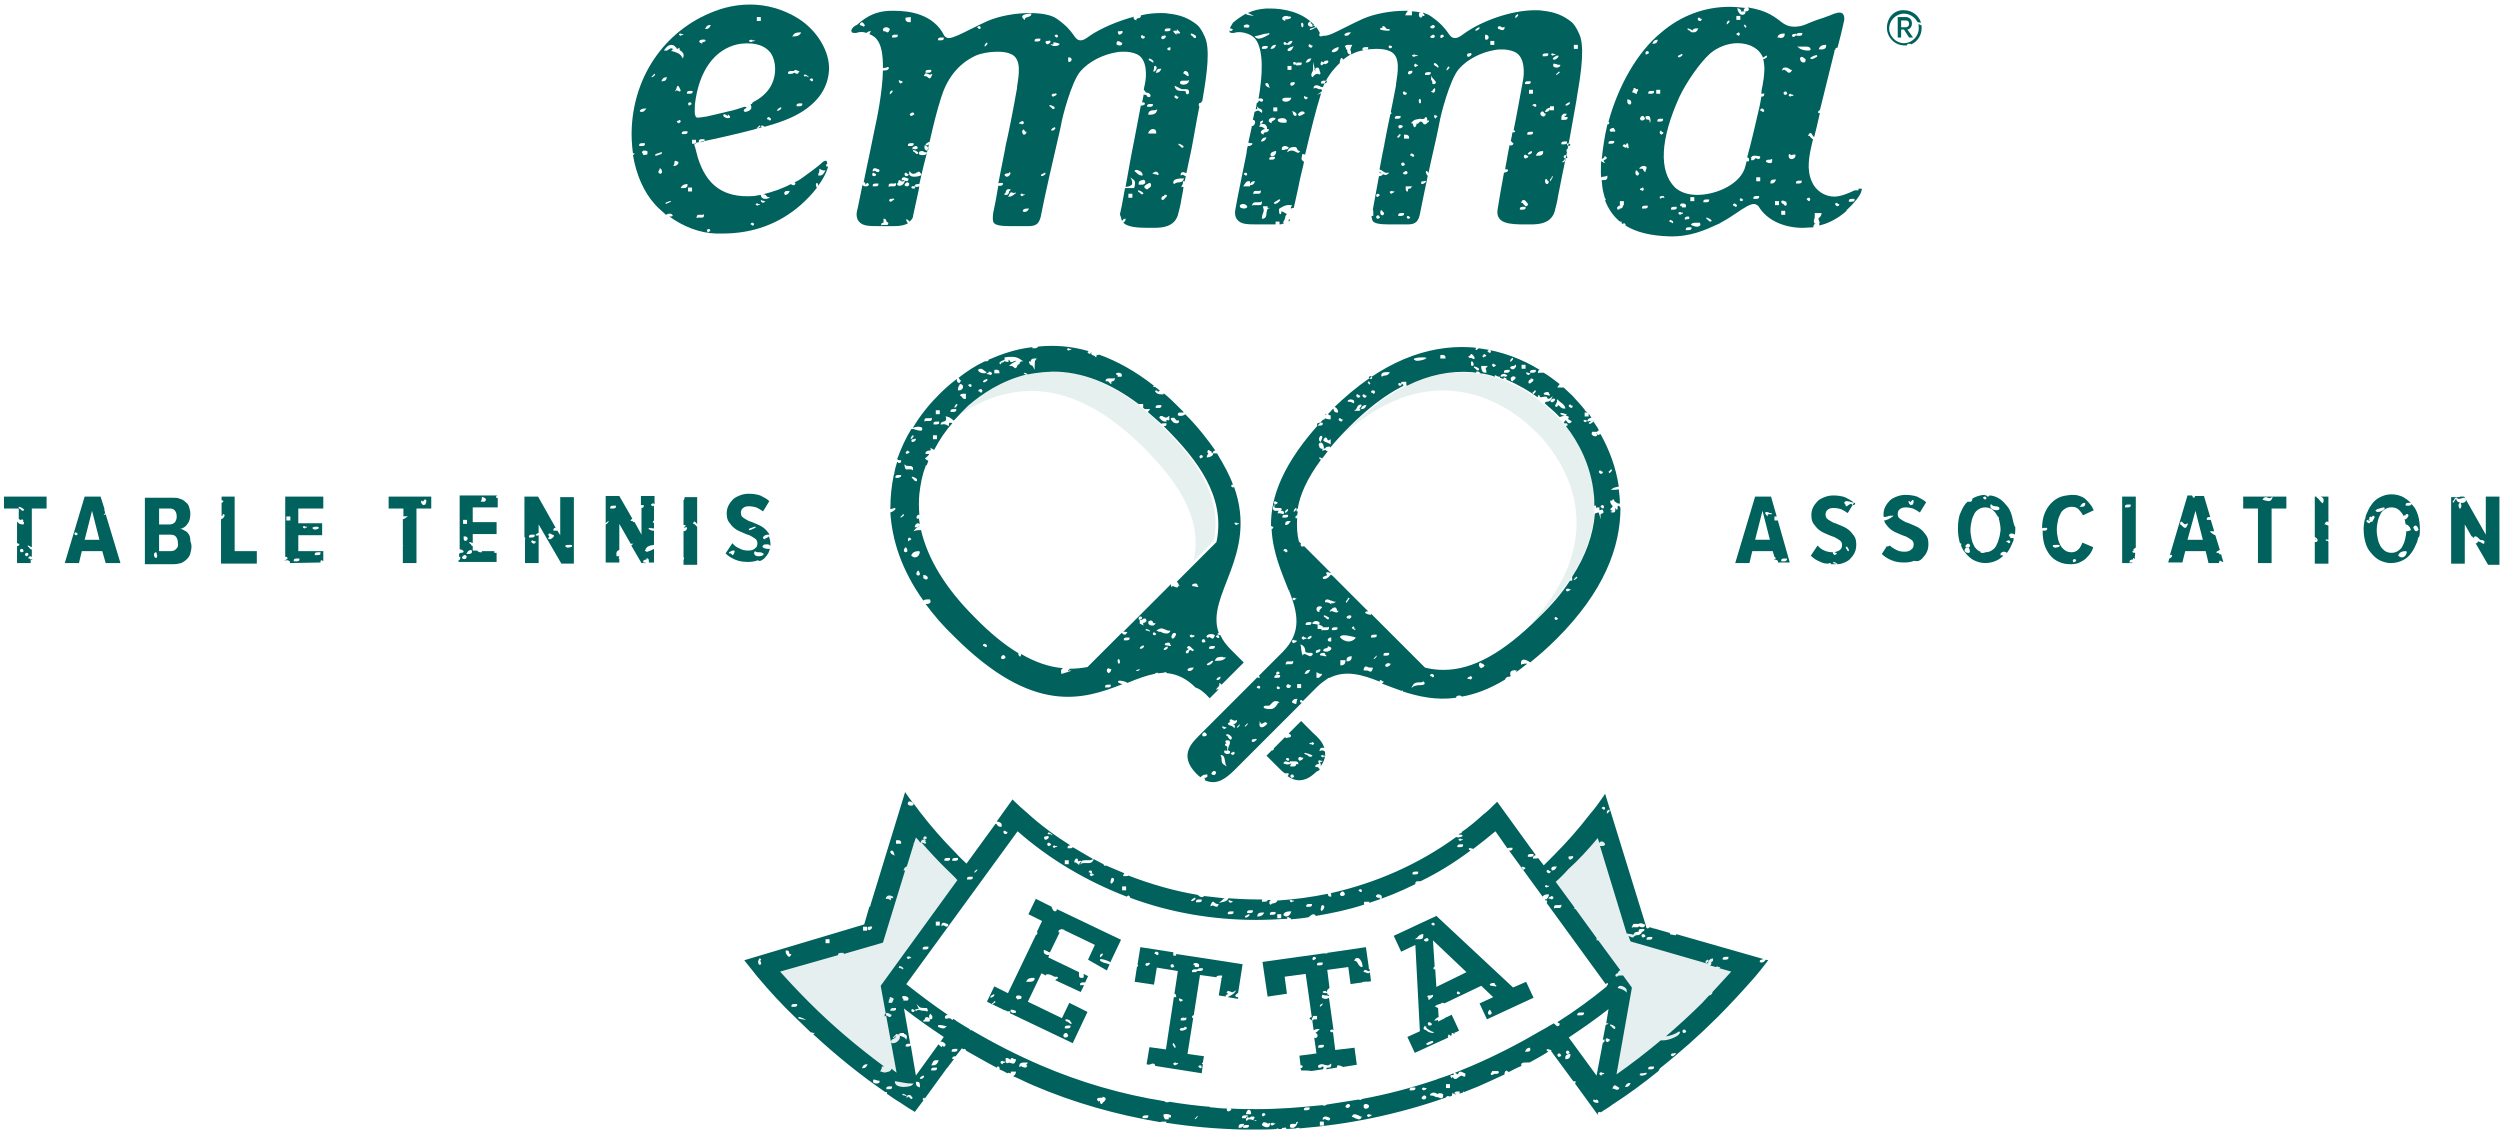 <svg width="440" height="199" viewBox="0 0 440 199" xmlns="http://www.w3.org/2000/svg"><title>etta-logo</title><g fill="#00615D"><path opacity=".1" d="M271.8 155L282.1 145 288 164.5 307.2 170.5 300.7 177.8 281.8 193.1 285.2 173.3z"/><path opacity=".1" d="M157 175L169.7 154.9 160 144.3 154.2 164.5 134.2 170.1 145.9 182.7 160.5 193.1z"/><g transform="translate(167 65)" opacity=".1"><path d="M37.7 10.2C31.2 3.7 24.5.3 17.9.3c-.6 0-1.2 0-1.7.1C10.3.9 5.7 3.9 3 6.4L1.8 7.6c-.4.4-.9 1-1.5 1.6 2.8-2.3 7.1-4.8 12.4-5.3.6 0 1.2-.1 1.7-.1 6.6 0 13.2 3.3 19.8 9.9 5.4 5.4 10.6 12 8.9 20L24.3 52.5l22.3-22.3c1.7-8-3.5-14.6-8.9-20z"/><path d="M113.6 22.1c-.5-5.9-3.5-10.5-6-13.2l-1.2-1.2C104 5.3 98.9 1.2 91.9.6c-7.1-.6-14.4 2.7-21.5 9.8-.6.6-1.1 1.2-1.7 1.7C75.3 6 82 3.2 88.7 3.8c7 .6 12.1 4.7 14.5 7.1l1.2 1.2c2.4 2.8 5.5 7.3 6 13.2.6 6.6-2.2 13.3-8.3 19.9.6-.5 1.1-1 1.7-1.6 7.1-7.1 10.4-14.4 9.8-21.5z"/></g><path d="M188.2 118.2v-.3h-.2c0 .2.1.3.2.3z"/><path d="M212.9 122.9l1.6-1.6h-.1l-.4.1.2-.3.2-.2c.1-.1.2-.2.2-.4v-.3l.2.1.2.2 3.9-3.9-2.2-2.2c-.9-.9-1.5-1.7-1.9-2.6-.1 0-.3-.1-.4-.1h-.1v-.1c0-.1.1-.2.2-.2-2.4-6.7 7-13.6 2.7-25.7h-.1v.1c-.1 0-.2 0-.3-.1-.1-.1-.1-.1-.1-.2s0-.2.3-.2c-.6-1.7-1.6-3.5-2.8-5.5h-.7v-.2c0-.2.2-.3.4-.3-1.4-2-3.1-4.2-5.3-6.4-.2.2-.5.3-.9.3-.1 0-.2 0-.3-.1h-.1V73c0-.1 0-.2.1-.3.1-.1.2-.1.3-.1H208.3v-.1l-.6-.6c-1-1-1.9-1.9-2.9-2.7v.2h-.5c-.5 0-.8-.2-1-.5 0-.2.2-.2.2-.2.1 0 .1 0 .2.1 0 0 0 .1.1.1.2 0 .2 0 .3-.2-.3-.2-.5-.4-.8-.6h-.4l.2-.2c-3.3-2.6-6.6-4.4-9.7-5.5-.1.1-.1.1-.2.1s-.1 0-.2-.1V62.7l-.1.2-.2-.2c0-.1-.1-.1-.2-.1-.2-.1-.6-.2-.4-.6h-.1c0 .2-.1.3-.3.3v-.1c-.1 0-.2 0-.3-.2l.2-.2c-3.1-.9-6.1-1.1-8.9-.8-.1.2-.3.3-.6.3h-.4v-.2c-2.8.3-5.4 1.2-7.7 2.2 0 .3-.4.3-.6.3h-.1c-1.7.8-3.2 1.8-4.6 2.9.1.1.2.2.2.3l.1.1h.1v.1c-.1.3-.2.4-.3.4-.1 0-.3-.1-.3-.2-.1-.1-.1-.3-.1-.5-1.2.9-2.2 1.8-3.1 2.7-1.6 1.6-3.3 3.6-4.7 6l.1-.1c.2-.1.7-.2.8-.2.1 0 .6 0 .8.2v.4c-.1.1-.2.1-.3.1-.3 0-.6-.1-1-.2-.1-.1-.3-.1-.4-.1h-.2c-1 1.6-1.8 3.4-2.5 5.3 0 0 .1 0 .1.1.1.1.2.1.4.1h.2v.2c0 .2-.2.3-.3.3-.2 0-.3-.1-.3-.2h-.1c-.2.6-.4 1.3-.5 1.9v.2c0 .1-.1.1-.1.2-.4 1.9-.6 3.9-.6 6 .2 0 .4-.1.7-.2h.1l.1.1v.1c0 .1-.5.5-.9.6.3 4.8 1.9 10 5.8 15.5.2-.2.6-.2.7-.2h.5v.1c.1.2.1.4 0 .5-.1.1-.3.2-.4.2h-.3-.1c1.4 1.9 3 3.8 5 5.7 14 14 22.8 11.1 29.7 8.4-.2 0-.5-.1-.8-.3-.1-.1 0-.2 0-.2.1-.1.2-.1.3-.1.2 0 1 .1 1.3.4 1.7-.7 3.3-1.3 4.8-1.6.1-.1.3-.2.5-.2h.1v.1c.4 0 .7-.1 1.1-.1 0-.1.1-.1.2-.1s.1 0 .2.1l.1.1h.2c1.6.2 3.2.9 4.8 2.5.9.3 1.7 1 2.5 1.9zm4.5-30.9h.3v.1h.4c-.1.2-.3.2-.4.2v.1c-.2 0-.4-.1-.4-.3-.1 0-.1-.1.1-.1zm-5.2 20.9c-.1.1-.3.2-.4.2-.1 0-.2 0-.3-.3 0-.2.2-.3.3-.3.2 0 .3.1.3.3l.1.1zm1.2 3.7c-.2.3-.7.5-.8.5-.1 0-.1-.1-.2-.1 0-.1 0-.2.6-.5l.1-.1c.2-.1.2-.1.3-.1h.1v.1s-.1.1-.1.2zm.4-4.7c-.1.2-.2.5-.4.5-.1 0-.2-.1-.4-.2-.1-.1-.2-.1-.2-.1s-.1 0-.1.1l-.1.1-.1-.1c-.2-.1-.2-.2-.1-.3.1-.2.4-.3.7-.3.2 0 .5 0 .7.2v.1zm0 1.8v.2c0 .3-.4.3-.6.3h-.4v-.2c0-.3.4-.3.6-.3h.4zm.9 5.8c-.1.1-.3.2-.4.2-.1 0-.2-.1-.2-.1 0-.1.1-.2.2-.3.3-.2.4-.2.4-.2h.1v.1c0 .1 0 .2-.1.3zm.8-3.8h.3l-.2.2c-.3.3-.8.4-1.3.4h-.5l.1-.2c.2-.5.8-.5 1.3-.5 0 .1.1.1.3.1zm-1.5-3.6c0-.2.2-.3.3-.3.2 0 .3.1.3.3 0 .1-.1.2-.2.2s-.1 0-.2-.1l-.1-.1h-.1zm-1.5-32.6c0-.1.1-.3.2-.3s.1 0 .2.1l.1.1h.2v.1s0 .1-.1.1c.2 0 .4.1.4.3 0 .1 0 .4-.9.6h-.2v-.2c.1-.3.2-.4.3-.5-.1 0-.2-.1-.2-.3zm-1.4.9c0-.2.2-.3.3-.3.2 0 .3.1.3.3v.1h-.1c-.1.1-.3.2-.4.2.1 0 0 0-.1-.3zm-5-6.8c.5-.2.7 0 .8.2.1.2.2.2.4.2h.2v.2c0 .2-.2.3-.4.3-.3 0-.6-.1-.8-.4-.2-.2-.3-.4-.2-.5zm-1.4-.3c.2.1.4.2.5.2.2 0 .3-.1.4-.2l.2-.1v.7c-.1.1-.2.1-.4 0h-.1V74.2h-.1-.1c-.4 0-.6-.2-.8-.4l-.2-.2-.1-.1.1-.1c.1-.3.4-.2.6-.1zm-1.3-1.7c0-.3.4-.3.6-.3h.4v.2c0 .3-.4.3-.6.3h-.4v-.2zm-6.9-5.9c.1-.1.2-.1.4-.1s.4.1.5.2c0 .1.1.2 0 .4v.1h-.7v-.2-.1h-.2v-.1c-.1-.1-.1-.2 0-.2zm-1.9 1.3c0-.2.1-.4.5-.4h.9l.2-.1v.2c0 .3-.3.4-.4.4-.2.1-.3.1-.2.2v.3l-.2-.1-.2-.2c-.1-.2-.2-.2-.4-.2h-.2V67zm-6.8-5.6c.1-.1.2-.1.4-.1v.1h.4c-.1.2-.3.2-.4.2v.1c-.2 0-.4-.1-.4-.3-.1.1-.1.1 0 0zm-6.6 2.2h.3c-.1-.1-.1-.2 0-.3.1-.1.3-.2.4-.2h.6l-.2.2c-.2.2-.2.7-.2 1.2v.6l-.3-.6c-.1-.1-.1-.2-.3-.2-.2-.1-.4-.3-.4-.7h.1zm-4.4-.2v-.5h.1c.4-.1.9-.1 1.2-.1.7 0 1.2.2 1.7.6l.3.2h-.4s-.1 0-.1.1c-.1.1-.1.2-.1.2s0-.1-.1-.1l.1.2c-.1.1-.3.2-.4.2h-.4.4v.1c-.1.2-.2.5-.4.5-.1 0-.2-.1-.3-.2-.1-.1-.3-.2-.5-.2h-.3l.2-.2c.2-.2.4-.3.6-.4.2-.1.4-.2.5-.3h-.1c-.2 0-.4.1-.6.2h-.1s-.1.1-.2 0h-.1v-.1c0-.1-.3-.3-.3-.3v.4h-.1c-.3 0-.4-.1-.5-.1 0 0-.1 0-.1-.1 0 .2-.3.3-.4.3-.2 0-.2.1-.2.1v.2h-.1c-.2 0-.2-.2-.2-.3.1-.1.6-.5.9-.4zm-1.8 1.7h.1c.3-.1.5 0 .7.1.1.1.1.3.1.4v.1h-.9v-.6zm-.9.3c.2 0 .5.2.5.3 0 .1 0 .1-.1.2s-.1.1-.3.1v-.1c-.1 0-.3 0-.6-.1.1-.1.3-.2.4-.2v-.2h.1zm-.4 1.3l.1.1c0 .1 0 .2-.2.3-.1.1-.3.2-.4.2-.1 0-.2-.1-.2-.1 0-.1.1-.2.2-.3.4-.2.5-.2.5-.2zm-1.5-1.7c.2-.1.3-.1.4-.1.3 0 .4.2.6.3.1.1.2.2.3.2h.1v.2s-.1.1-.4.1c-.3 0-.7-.1-.9-.3-.1-.1-.2-.3-.1-.4zm.7 3.8c0 .1-.1.3-.2.3s-.1 0-.2-.1l-.1-.1h-.2v-.1c0-.2.2-.3.3-.3.2-.1.4.1.4.3zm-2.5-.9c0-.2.2-.3.3-.3.2 0 .3.1.3.3 0 .1-.1.2-.2.2s-.1 0-.2-.1l-.1-.1h-.2.1zm-.5 1.4h.1v.9H169.7c-.2 0-.3-.2-.4-.3-.1-.1-.1-.2-.2-.2h-.1v-.1c0-.3.4-.3.6-.3h.3zm-1.1-1.4c0-.1.1-.1.1-.2v-.1h.1c.4 0 .5.3.5.5 0 .3-.3.6-.7.6h-.2v-.1c0-.4.1-.6.2-.7zm-.6 3.3h.1v-.1h.1l.1.1v.1c0 .1-.4.5-.5.5v-.2c0-.1.2-.3.2-.4zm-.9 1.1c0-.3.4-.3.6-.3h.4v.2c0 .3-.4.3-.6.3h-.4v-.2zm-2.6-.1h.7v.7h-.7v-.7zm-.4 2.3c0-.3.4-.3.6-.3h.4v.2c0 .3-.4.3-.6.3h-.4v-.2zm.6 2.1v.7h-.7v-.7h.7zm-2.2-2.4V74c0-.1 0-.2.1-.3.1-.1.2-.1.3-.1h.7l.2-.1v.2c0 .1 0 .2-.1.3-.1.1-.2.1-.3.1h-.7l-.2.1zm-1.5 3.1c0 .1-.1.3-.3.4-.1 0-.1.1-.2.1-.2 0-.3-.1-.3-.2s0-.2.2-.3H160.9c.1-.2.2-.1.3 0zm-.7-.6h.1v-.1h.1l.1.1v.1c0 .1-.4.5-.5.5v-.2c0-.1.2-.3.2-.4zm-.9 2.7c.1-.1.1-.1.2-.1v.1c.1 0 .2 0 .3.2-.2.2-.3.2-.4.2v.1c-.2 0-.3-.1-.3-.3l.2-.2zm-1.6 4.7h-.4v-.2c0-.3.4-.3.6-.3h.4v.2c-.1.2-.4.3-.6.3zm.5 7v-.2c.1 0 .3-.2.3-.3h.1v-.1h.1l.1.1v.1c-.1.1-.4.4-.6.4zm1.2 5.9c0 .1-.2.2-.3.2-.1 0-.3-.1-.3-.2s-.1-.3.2-.6l.1-.1.1.1c.2.2.2.4.2.6zm-.5-15v-.3l.2.2c.1.1.3.1.5.1.3 0 .6 0 .7.2.1.1.1.2.1.4v.2l-.1-.1c-.2-.1-.3-.1-.5-.1h-.4c-.3.1-.4-.1-.5-.6zm.9 13.3c-.2 0-.3-.1-.3-.3 0-.1 0-.2.1-.3.1-.1.1-.1.2-.1v.1c.1 0 .2 0 .3.2-.2.2-.3.2-.4.2v.2h.1zm.4-11.4h.1c.1 0 .8.3.8.5v.2c-.1.1-.1.1-.2.1-.2 0-.3-.2-.4-.3-.3-.3-.4-.3-.3-.5zm1.4 17.2c0 .1-.2.2-.3.2-.1 0-.3-.1-.3-.2s-.1-.3.2-.6l.1-.1.1.1c.2.3.2.5.2.6zm0-3.9c-.1.5-.4.9-.9.9-.2 0-.3-.1-.5-.2l-.1-.1v-.1c.2-.5.7-.7 1.2-.7h.2l.1.2zm1.1 4.8c-.1 0-.3-.1-.4-.2h-.1v-.6h.1c.4 0 .7.3.7.5s-.2.3-.3.3zm10.7 11.7c0 .1-.1.2-.2.2s-.1 0-.2-.1l-.1-.1h-.2v-.1c0-.2.2-.3.3-.3.3.1.4.2.4.4zm2.8 2.3c-.1 0-.3 0-.3-.2v-.2c.2-.3.3-.3.4-.3.2 0 .3.2.4.4-.1.1-.2.3-.5.3zm19 4.7c0 .3-.4.3-.6.3h-.4v-.2c0-.3.4-.3.6-.3h.4v.2zm-.3-2.3v.1c-.2 0-.4-.3-.4-.5 0-.3.2-.4.4-.4v.1c.1 0 .2 0 .4.1-.1.5-.3.6-.4.6zm1.7-1.6s-.1 0-.1-.1c-.1-.1-.1-.3-.1-.4 0-.2.1-.3.2-.3 0 0 .1 0 .1.1.1.1.1.3.1.4 0 .3-.1.3-.2.3zm1.9-4.4c0 .3-.4.3-.6.3h-.4v-.2c0-.3.4-.3.6-.3h.4v.2zm1.7 5.6h-.1l-.2.1h-.2v-.1c0-.1 0-.1.1-.1h.1l.2-.1.2-.1v.1l-.1.2zm-.1-9.2c0-.2.2-.3.3-.3.2 0 .3.1.3.3v.1h-.1c-.1.1-.3.2-.4.2 0 0-.1 0-.1-.3zm.3 9.1l-.2-.2v.1-.1.1-.1.1l.2.1c.1 0 0 0 0 0zm.5-3.9c-.1.1-.3.2-.4.2-.1 0-.2-.1-.2-.1 0-.1.1-.2.2-.3.3-.2.4-.2.4-.2h.1v.1c.1.1 0 .2-.1.3zm0-4.3v.2l.1.2-.2-.1c-.1 0-.2-.1-.2-.1-.1-.1-.1-.1-.2-.1h-.1v-.7h.2c.1 0 .2 0 .3-.1.1-.1.3-.2.5-.1h.1v.1c.1.2.1.3 0 .4-.1.1-.2.2-.3.2-.1 0-.2 0-.2.1zm1.2 1.4l-.1.1v-.1h-.1s-.1-.1-.2-.1c-.2 0-.5-.1-.4-.2h.1v-.1c.2 0 .7.2.7.4zm-.3-1.7c.2-.1.3-.2.4-.2.3 0 .4.2.4.3.1.2.1.2.3.2l.2-.1-.1.2c-.1.2-.2.3-.5.3s-.6-.1-.7-.4v-.3zm1.4 2.1c0 .2-.2.3-.3.3-.2 0-.3-.1-.3-.3 0-.1.1-.2.2-.2s.1 0 .2.1l.1.1h.2-.1zm.3-.4l-.3-.1.3-.2c.2-.1.4-.2.6-.2.2 0 .4.1.7.2.2.1.4.2.7.2h.2l-.1.2c-.1.2-.3.3-.6.3s-.7-.1-1-.3c-.2 0-.4 0-.5-.1zm1.6 3.1c-.1.1-.3.2-.4.2-.1 0-.2-.1-.2-.1 0-.1.1-.2.2-.3.3-.2.4-.2.4-.2h.1v.1c.1.1 0 .2-.1.3zm.7-.5h-.2c-.1 0-.3-.1-.5-.1-.1 0-.4 0-.4-.2s.4-.3.6-.3c.2 0 .3.1.3.1s.1.1 0 .2c.2.1.2.2.2.3zm.9-2c0 .1-.1.2-.3.3h.2l-.2.2c-.1.1-.2.2-.3.2-.1 0-.2-.1-.2-.2-.1-.2.1-.7.4-.8h.2c.1 0 .2.2.2.3zm.4-8.6c0 .1-.1.3-.3.3-.1 0-.2-.1-.3-.1-.2-.1-.4-.2-.5-.1l-.2.1v-.5l-8.4 8.4h.3c.2 0 .3 0 .4.1 0 .1-.1.2-.2.2 0 .1 0 .2-.3.2-.2 0-.3-.2-.3-.2-.1 0-.1 0-.2-.1l-6 6c-1.1.2-2.1.3-3.2.3v.3h.4l-.4.2v.1-.1c-.2.1-.4.1-.7.2-.2.1-.4.1-.6.2h-.1v-.1c-.2-.6.1-.8.3-.9-2.4-.2-4.8-1-7.4-2.5v.1c0 .2-.1.4-.2.4v-.1c-.1 0-.2-.1-.3-.4l.1-.1c-2.5-1.5-5.1-3.6-7.9-6.5-5-5-8.1-10.1-9.3-15.2h-.2c-.2 0-.5 0-.8.1l-.3.1.2-.3c.2-.2.4-.4.6-.5.1 0 .2-.1.2-.1v-.1l-.1.1c-.1.1-.3.2-.4.2H161v-.1c.1-.5.4-.6.5-.6.1 0 .2 0 .4.1-.1-.3-.1-.7-.2-1l-.1.1h-.1c-.1 0-.2-.1-.2-.2 0-.2.1-.4.3-.5h.2v-.1c-.1-1.2-.1-2.3 0-3.5.2-1.8.5-3.4 1.1-4.9V82c0-.1 0-.1.1-.1h.1c.1-.3.2-.5.3-.8-.1 0-.2-.1-.2-.1-.1-.1-.2-.1-.3-.2l-.1-.1.1-.1c.6-.5.6-.6.6-.7h-.6v-.1c0-.1 0-.3.1-.3.1-.1.3-.2.5-.2.1 0 .3 0 .3-.1V79l-.1-.2.2.1c.2.1.4.2.5.3 1-1.9 2.1-3.5 3.2-4.7-.1-.1-.3-.1-.4-.1-.1 0-.2 0-.2.4v.2l-.2-.1c-.3-.2-.6-.3-1-.2h-.3l.1-.2c.1-.2.3-.3.5-.3.3-.1.5-.2.4-.7l-.1-.2h.2c.5.1.7.3 1 .5.1.1.2.2.3.2.5-.5.9-1 1.3-1.4l1.2-1.2c2.3-2 5.8-4.4 10.3-5.5h-.1c-.2 0-.5-.1-.4-.2h.1v-.1c.2 0 .5.2.6.3.9-.2 1.8-.3 2.7-.4.6 0 1.2-.1 1.7-.1 5.1 0 10.2 2 15.2 5.8v-.1h.7v.7c.1.1.2.1.3.2H202.4l-.1.2-.3.3 2.4 2.1c.1-.1.3-.1.5-.1h.4v.2c0 .3-.3.3-.5.3l.4.4c5.4 5.4 10.6 12 8.9 20l-7 7c.2.1.3.3.3.4.1.2.1.3.4.3h.2-.6zm1.3 11.7c0-.2.1-.3.3-.4.1 0 .2-.1.2-.2 0 0-.1 0-.2-.1h-.1v-.1c.1-.2.2-.3.3-.3.2 0 .4.2.6.4l.2.2h.1v.1c0 .2-.2.2-.2.2-.1 0-.1 0-.2-.1l-.1-.1c-.2 0-.4.1-.4.4v.1h-.1c-.2.2-.4.1-.4-.1zm1.3 2.9c-.2.3-.4.4-.7.4-.2 0-.3-.1-.3-.2 0-.2.3-.4.8-.4h.3l-.1.2zm-.1-5.6v.1c-.1 0-.3 0-.4-.1 0 0-.1-.1-.1-.2s.1-.2.4-.2v.1h.4c.1.3-.1.3-.3.3zm.3-8.9c-.1 0-.4 0-.4-.2s.4-.3.6-.3c.2 0 .3.1.3.1s.1.1 0 .2c.2.1.2.2.2.2v.1h-.1-.1c-.2 0-.4-.1-.5-.1zm22.1 32.2l-.2-.2c-.1-.2-.2-.2-.4-.2h-.2v-.2c0-.2.3-.3.4-.3.2 0 .2-.1.2-.1v-.2s-.1-.1-.1-.2.1-.2.4-.2v.1h.4c-.1.2-.3.2-.4.2v.1h-.1c.2.2.2.5.1.7.7-.9.9-1.8.8-2.6 0 0-.1 0-.1-.1-.2-.1-.4-.2-.6-.1l-.3.1.1-.3c.1-.3.3-.3.5-.3.1 0 .2 0 .3.1-.3-1.1-1.2-2-1.9-2.6l-2.2-2.2-2.2 2.2.2.1c.1.1.3.2.2.4 0 .1-.2.2-.4.2h-.2v.1h-.2c-.2 0-.2-.2-.2-.2l-2 2v.1c0 .2-.2.3-.4.3l-.9.9 2.2 2.2c.3.3.6.6 1 .9h.7v.2c0 .1-.1.2-.2.3 1.3.9 3 1.3 5.1-.8.4-.1.5-.3.6-.4zm.2-2.4c.1-.1.2-.1.4-.1v.1h.4c-.1.2-.3.2-.4.2v.1c-.2 0-.4-.1-.4-.3-.1.1-.1 0 0 0zm-6.2.7c0-.2.2-.3.3-.3.2 0 .3.1.3.3 0 .1-.1.2-.2.2s-.1 0-.2-.1l-.1-.1h-.2.1zm1.5 3c-.1.1-.3.2-.4.2-.1 0-.2 0-.3-.3 0-.2.2-.3.3-.3.2 0 .3.1.3.3l.1.1zm.3-2.2v.1c0 .3-.4.3-.6.3h-.4v-.2c0-.2.2-.3.3-.3h-.2c-.5.2-.7.2-1.2 0h-.1v-.1c.1-.2.2-.3.4-.3.1 0 .2.1.4.1.1 0 .2.1.2.1s.1 0 .1-.1v-.1h1c.4 0 .5.2.5.4v.1h-.4zm.8-.7v.1c-.1 0-.2 0-.3-.1-.1-.1-.1-.2-.1-.3 0-.1.1-.3.4-.3v.1c.1 0 .3 0 .5.1-.2.4-.4.4-.5.4zm2-.7c-.1.1-.2.1-.3.1-.2 0-.4-.2-.5-.3-.5-.2-.6-.2-.5-.3v-.1h.1s1.2.3 1.3.5l-.1.1zm.3-2.1s-.1.1-.3.1v-.1c-.1 0-.3 0-.5-.1.2-.2.4-.2.5-.2v-.1c.2 0 .4.2.4.3l-.1.1zm-.1-.2h.1-.1z"/><path d="M264.5 66.7L264.4 66.7z"/><path d="M280.7 89.8c-.1 0-.1 0 0 0-.1 0 0 0 0 0zm4-.7v.5l-.1.1c-.2 0-.2-.2-.3-.4v.3c0 .2 0 .4-.1.5-.1.1-.2.1-.3.1h-.2l-.3-.1.3-.1.1-.1s-.2-.1-.3-.1v-.1h-.1v-.1l.3-.3.1-.1c0-.2 0-.2-.1-.3-.1-.1-.3-.3-.3-.7v-.1H283.7c.1 0 .1-.1.1-.1v-.1h.1c.3 0 .2.2.2.2v.1c.1.1.2.1.3.2.3.2.5.3.7.2 0-.9-.1-1.7-.2-2.5-.3.1-.6.1-.8.1h-.6l.3-.2c.2-.2.5-.2.8-.3.1 0 .2 0 .3-.1-.5-3.4-1.7-6.5-3.2-9.2-.1 0-.2.1-.3.1l-.1.1-.1-.1c-.2-.1-.2-.2-.2-.3 0 .1-.1.2-.1.2h.2v.1c0 .1 0 .2-.1.2 0 0-.1.1-.2.1-.2 0-.5-.1-.6-.3-.1-.1-.1-.3 0-.4V76h.9c0-.1.2-.2.3-.3-.3-.6-.7-1.1-1.1-1.7-.2.1-.5.1-.7.1v.1c-.1 0-.1 0-.2-.1V74c0-.2.3-.4.7-.5-.2-.2-.3-.5-.5-.7v.5h-.7v-.7h.5l-.1-.1c-.1 0-.1-.1-.2-.1-.1-.1-.2-.2-.2-.3-.7-.9-1.5-1.7-2.2-2.5-.5-.5-1-.9-1.5-1.4h-1.1l.1-.2c.1-.1.2-.3.3-.4-.9-.7-1.8-1.4-2.8-2h-.8l-.2.1v-.2c0-.1 0-.2.1-.3 0-.1.1-.1.2-.1-3.1-1.9-6.7-3.3-10.7-3.8-.1 0-.1.1-.2.1-.2.2-.2.2-.3.2h-.1v-.1c0-.1 0-.1.1-.3-6.9-.7-15 1.4-23.6 9.2 0 0-.1 0-.1.1-.4.4-.8.7-1.2 1.1.3.2.6.4.6.9v.1h-.1-.1c-.5 0-.6-.4-.6-.7-.1.1-.3.2-.4.4l-.6.6c.1 0 .1.1.2.1.1.1.1.1.2.1h.1v.7H233.9c-.2 0-.4-.1-.5-.1-.1-.1-.2-.1-.3.1l-.1.1-.1-.1c-7.2 7.7-9.3 13.8-9.2 18.8h.1l.1.1h.2v.1c0 .2-.2.3-.3.3.2 4.2 1.8 7.7 3 10.8h.1v.1c1.5 3.9 2.3 7.3-1.2 10.8l-4.1 4.1c0 .1 0 .2.1.2v.2h-.2c-.1 0-.2-.1-.2-.1L211 129.5c-1.3 1.3-3.5 3.5-.5 6.6.3.3.5.5.8.7.2-.3.6-.5 1.1-.5h.1v.4c-.1.1-.3.2-.4.2-.1 0-.2 0-.2.1h.2v.1c0 .1 0 .1-.1.2 2.3 1.1 4-.6 5.1-1.6l12-12s-.1 0-.1-.1h-.2v-.1c0-.1 0-.3.2-.3.1 0 .2.1.2.1l.1.1 2.4-2.4c.7-.7 1.4-1.2 2-1.6.1-.1.2-.1.3-.1 2.8-1.4 5.7-.6 8.9.7l-.1-.1c0-.1.1-.2.2-.2s.1 0 .2.1l.1.1h.2v.1c0 .1-.1.2-.3.3 1.1.4 2.3.9 3.5 1.3h.1v-.1h.1v.2c2.8.9 5.9 1.6 9.4 1.1v-.2c.1-.1.4-.2.5-.2.2 0 .4.1.5.2 2.3-.4 4.8-1.3 7.6-3 0-.2.3-.5.6-.5h.2c.1-.1.2-.1.3-.2h-.2v-.1c0-.3 0-.5.1-.6.2-.2.5-.3.9-.2h.2l-.2.3s0 .1-.1.1c.7-.5 1.4-1 2.1-1.6h-.2c-.2 0-.4 0-.7.1l-.2.1v-.2c0-.3 0-.5.2-.6.1-.1.2-.1.3-.1.3 0 .7.2 1 .4l.1.1c1.5-1.2 3.1-2.6 4.7-4.2 8.3-8.3 11.2-16.1 11.2-23-.2-.5-.4-.4-.5-.3zm-69.6 38.8s.1-.1.2-.1v.1c.1 0 .3 0 .6.2-.1.1-.2.1-.3.1v.1c-.3 0-.5-.2-.5-.4-.1.1 0 .1 0 0zm-3.2 1.7c-.1 0-.3 0-.3-.2v-.2c.2-.3.3-.3.4-.3.2 0 .3.2.4.4 0 .1-.1.3-.5.3zm1.7 6.8c-.2 0-.3-.1-.4-.2 0-.2.2-.4.4-.5h.2c.2.1.3.3.2.4-.1.3-.3.3-.4.3zm2-1.7c-.6-.3-.6-.7-.6-1 0-.2 0-.4-.1-.6l-.1-.2h.2c.5.1.5.6.6 1 0 .2.1.4.1.6l.2.4-.3-.2zm.8-2.1c-.1.1-.2.1-.4.1s-.4-.1-.5-.2c0-.1-.1-.2 0-.4h.1c.2 0 .3 0 .4.1v-.8c-.1 0-.2-.1-.2-.1-.2-.1-.2-.1-.2-.2s0-.2.1-.2c.1-.1.2-.1.2-.1-.2-.1-.3-.2-.2-.4 0-.1.2-.1.3-.1.1 0 .3 0 .4.1.1.2.1.4 0 .6 0 .1 0 .2-.1.2l-.2.8s.1 0 .1.1c.1 0 .1.1.2.1h.1v.1c0 .2 0 .2-.1.3zm-.3-2.9c-.1-.2-.1-.3-.2-.2h-.1v-.1c0-.1.1-.2.2-.2.2 0 .7.3.8.6 0 .1 0 .3-.2.4-.3-.1-.4-.4-.5-.5zm1 3.1c-.1.1-.1.1-.2.1v-.1c-.1 0-.2 0-.3-.2.2-.2.3-.2.4-.2v-.1c.2 0 .3.1.3.3-.1.1-.1.2-.2.2zm.2-4.8v.2l-.2-.2c-.2-.2-.4-.3-.6-.3-.2-.1-.4-.2-.4-.3 0-.1.1-.2.5-.4h-.2v-.1c0-.2.2-.3.2-.3.1 0 .2 0 .3.1.2.1.4.2.6.1l.2-.1v.2c0 .2-.2.5-.7.6.3 0 .4.2.3.5zm.9-.4s0 .1-.2.3c-.2.2-.3.2-.3.2v-.2c.1 0 .3-.2.3-.3h.1v-.1h.1v.1zm1.4-.2s0 .1-.2.3c-.2.2-.3.2-.3.2v-.2c.1 0 .3-.2.3-.3h.1v-.1h.1v.1zm1.2 3.1c-.1 0-.1.1-.2.1-.2 0-.3-.1-.3-.2s0-.2.2-.3H220.8c.2-.1.3-.1.4.1-.1.1-.3.2-.4.3zm3.8-12c0-.2.2-.3.3-.3.2 0 .3.1.3.3v.1h-.1c-.1.1-.3.2-.4.2.1 0-.1 0-.1-.3zm-3.2 2.6h-.2v-.1c0-.2.2-.3.3-.3.2 0 .3.1.3.3 0 .1-.1.2-.2.2s-.1 0-.2-.1c.1 0 .1 0 0 0zm1.6 6.3c-.1.2-.6.6-.9.6-.1 0-.2 0-.3-.1-.1-.1-.2-.3-.1-.6v-.4l.2.4c0 .1.1.1.1.1.1 0 .2-.1.3-.1.1-.1.3-.2.4-.2.1 0 .2.1.3.2.1 0 .1.1 0 .1zm2-3.7c-.1.1-.2.2-.2.3-.4.5-.6.8-1.3.8-.2 0-.5 0-.8-.1-.1 0-.3-.1-.3-.3 0-.2.4-.2.8-.2h.2l.3-.3c.2-.2.4-.5.8-.5.1 0 .3 0 .5.1l.2.1-.2.1zm.3-2.7c0 .2-.2.3-.3.3-.2 0-.3-.1-.3-.3 0-.1.1-.2.2-.2s.1 0 .2.1l.1.1h.2-.1zm0-2c0 .3-.3.3-.6.3h-.4v-.2c0-.3.4-.3.6-.3h.4v.2zm56.9-30c.2.3.1.3 0 .4v.1c-.2 0-.5-.2-.5-.4 0 0 0-.1.1-.1.1-.1.2-.1.4-.1v.1zm-.8-6c0-.1.1-.2.2-.2s.1 0 .2.1l.1.1h.2v.1c0 .2-.2.3-.3.3-.2 0-.4-.2-.4-.4zm-1.5-8.8c.3-.2.4-.2.4-.2h.1v.1c0 .1 0 .2-.2.3-.1.1-.3.2-.4.2-.1 0-.2-.1-.2-.1.1-.2.3-.3.3-.3zm-1.2-.2c.1-.1.2-.1.4-.1v.1h.4c-.1.2-.3.2-.4.2v.1c-.2 0-.4-.1-.4-.3 0 .1 0 0 0 0zm-2.6-2.6c0-.1.1-.2.2-.2s.1 0 .2.1l.1.1h.2v.1c0 .2-.2.3-.3.3-.2-.1-.4-.2-.4-.4zm-.5 1.5l.1-.1V73.1s-.1.1-.2.1c-.2 0-.5-.1-.6-.2h-.1c-.1-.1-.2-.1-.2-.2 0 0 0-.1.2-.1.1 0 .3 0 .5.1.1 0 .3.1.3.1zm-1.7-1.9c.1-.2.2-.4.1-.6l.2-.1c.1.3.4.4.6.6.3.2.6.5.7.9v.1H275.2c-.3 0-.5-.2-.7-.4l-.2-.2s-.1 0-.2.2v.1h-.1s-.2 0-.3-.1c0-.2.1-.3.2-.5zm-.6-.8c.2-.1.3-.1.4.1 0 .1-.1.3-.3.4-.1 0-.1.1-.2.1-.2 0-.3-.1-.3-.2s0-.2.2-.3c.1-.1.1-.1.2-.1zm-1-1.2c.2 0 .3.1.3.1s.1.1 0 .2c.2.1.2.2.2.2v.1h-.1-.1c-.1 0-.3-.1-.5-.1-.1 0-.4 0-.4-.2s.4-.3.6-.3zm-3-3.6c0-.3.4-.3.6-.3h.4v.2c0 .3-.4.3-.6.3h-.4v-.2zm.4 3.7c.1 0 .3-.2.3-.3h.1v-.1h.1l.1.1v.1c0 .1-.4.5-.5.5v-.1l-.1-.2zm-.3-1.7s-.1.1 0 0c-.1.1-.1.1-.2.1s-.2-.1-.2-.2c0-.2.1-.4.3-.5h.1v-.2h.1c.1 0 .3.1.4.2 0 .3-.3.5-.5.6zm-.8-1.8s.1-.1.2-.1v.1c.1 0 .3 0 .6.2-.1.1-.2.1-.3.1v.1c-.3 0-.5-.2-.5-.4 0 .1 0 .1 0 0zm-.8-1.4h.7v.7h-.7v-.7zm-1.3.2c.1-.1.1-.2.2-.2h.1v.1c.1.1 0 .3-.1.4-.1.2-.3.3-.5.3-.1 0-.2 0-.2-.1-.1 0-.2-.1-.2-.3.1 0 .1-.2.7-.2zm.2 2.1v.1c0 .2-.2.2-.3.3l-.1.1v.1h-.1c-.3 0-.3-.3-.3-.4v-.2l.1-.1c.2-.2.4-.2.6-.1.1 0 .1.1.2.1l-.1.1zm-.7-3.4h.1V63h.1l.1.1v.1c0 .1-.4.5-.5.5v-.2c0-.2.2-.4.2-.4zm-1.3 2.3c0-.3.4-.3.6-.3h.4v.2c0 .3-.4.3-.6.3h-.4v-.2zm0 .4c.2 0 .3.1.5.2.1.1.1.2 0 .2 0 0-.1.1-.2.1s-.2 0-.3-.1c-.2.1-.3.1-.4.1h-.1c-.1 0-.1-.1-.1-.1 0-.2.3-.4.6-.4zm-2-1.7c0-.1.1-.1.2-.1v.1c.1 0 .2 0 .4.2-.1.1-.2.2-.3.2v.1c-.2 0-.4-.2-.4-.4 0 0 0-.1.1-.1zm-.9-2.2c0-.2.2-.3.3-.3.2 0 .3.1.3.3 0 .1-.1.2-.2.2s-.1 0-.2-.1l-.1-.1h-.2.1zm-.7.5c.1-.1.1-.1.2-.1v.1c.1 0 .2 0 .3.2-.2.2-.3.2-.4.2v.1c-.2 0-.3-.1-.3-.3.2 0 .2-.1.2-.2zm.7 2.1l-.2.2c-.2.2-.1.2-.1.3.1.1.1.2.1.5v.1h-.1-.1c-.5 0-.6-.4-.7-.8v-.4h1.1v.1zm-1.5.4v.2c-.1.1-.1.1-.2.1-.2 0-.3-.2-.4-.3-.2-.1-.3-.2-.3-.3v-.1h.1c.1 0 .7.2.8.4zm-1.4-1.2l.1-.1c.1 0 .3.1.3.3.1.1.1.3 0 .4 0 .1-.1.1-.2.1s-.2-.1-.2-.2V64v-.1-.2zm-.3-1c.1-.1.2-.3.2-.3h.1v-.1h.1c.2.1.5.5.5.6 0 .1.1.2 0 .2v.1h-.1c-.1 0-.1 0-.4-.2h-.1c-.2 0-.3 0-.4-.1l-.1-.2h.2zm-5.1-.2h.1c.3-.1.5 0 .7.1.1.1.1.3.1.4v.1h-.9v-.6zm-4.7.7c.1-.2.9-.3 1.4-.3h.5l.4.1-.3.2c-.4.2-1 .3-1.4.3-.2 0-.4-.1-.5-.2l-.1-.1zm-5.7 2.9c0-.6.6-.6.9-.6H244.6l-.1.2c-.2.3-.5.4-.8.4-.1 0-.2 0-.3.1l-.2.1-.1-.2zM242 69c0 .1-.1.3-.2.3s-.1 0-.2-.1l-.1-.1h-.2V69c0-.2.2-.3.3-.3.3 0 .4.1.4.3zm-1.1-2.5c0-.2.2-.3.3-.3.2 0 .3.1.3.3 0 .1-.1.2-.2.2s-.1 0-.2-.1l-.1-.1h-.2.1zm0 .6c.2.2.2.3.3.4l-.2.2-.3-.4.2-.2zm-1.1 2.5c0-.1.1-.2.2-.2s.1 0 .2.1l.1.1h.2v.1c0 .2-.2.3-.3.3-.2 0-.4-.2-.4-.4zm.7 1.7l-.1.2c-.1.3-.4.5-.7.5h-.2l.1-.2c.1-.3.4-.5.7-.5h.2zm-1.8-1.7c0-.1.1-.2.2-.2s.1 0 .2.1l.1.1h.2v.1c0 .2-.2.3-.3.3-.2 0-.4-.2-.4-.4zm.1 2.2c.1-.3.3-.6.7-.6h.1v.1c.1.2-.2.4-.3.5l-.1.1h.2V72.2c-.1.1-.2.1-.3.1h-.8l.3-.2s.1-.1.2-.3zm-1.6-1.3c.1-.1.3-.2.5-.2.3 0 .5.1.6.2 0 .1.1.2 0 .4l-.1.1-.1-.1c-.2-.1-.4-.2-.8-.2h-.1v-.1-.1zm-1.6 3.3c0-.1.1-.2.2-.2s.1 0 .2.1l.1.1h.2v.1c0 .2-.2.3-.3.3-.2-.1-.4-.2-.4-.4zm-2.4 3.2h.1c.2 0 .3.2.3.3.1.1.1.2.2.2s.1 0 .2-.1l.2-.1v.9l-.2-.1c-.1-.1-.3-.1-.4-.2-.3-.1-.6-.2-.7-.4 0-.1.1-.3.3-.5zm-.2 1.9v.1h-.1-.1c-.3 0-.5-.1-.6-.3v-.2l-.1-.1v-.2c.1-.3.3-.3.4-.3.2 0 .3.2.4.4v.1c.1.1.1.3.1.5zm-.8-1.9c.1-.2.2-.3.3-.3.1 0 .1 0 .2.1s0 .4-.2.8l-.1.2-.1-.1c-.2-.2-.2-.5-.1-.7zm-.4-2.3c0-.3.4-.3.6-.3h.4v.2c0 .3-.3.3-.6.3h-.4v-.2zm-3.9 14.8h.1v-.1h.1l.1.1v.1c0 .1-.4.5-.5.5v-.2c0-.1.2-.3.2-.4zm-1.5.2h.1v-.1h.1l.1.1v.1c0 .1-.4.5-.5.5v-.2c-.1-.1.1-.3.2-.4zm-2.1-1.4c0-.1.1-.1.2-.1v.1c.1 0 .2 0 .4.2-.1.1-.2.2-.3.2v.1c-.2 0-.4-.2-.4-.4.1 0 .1-.1.1-.1zm1.2 2.1c-.1 0-.4-.1-.5-.1l-.1.2v-.3c0-.1 0-.2.1-.2.1-.1.1-.1.2-.1h-.7c-.1 0-.3 0-.4-.2-.1-.1-.1-.3 0-.5l.2-.6v.7c.1.1.5.1.7.1.4 0 .5 0 .6.2 0 .1-.1.2-.2.3h.1c.3 0 .4.1.5.2 0 .1 0 .2-.1.4l-.4-.1zm.2.7v-.2c0-.3.4-.3.6-.3h.4v.2c0 .3-.4.3-.6.3h-.4zm.9 5.9c0 .1-.1.2-.2.2s-.1 0-.2-.1l-.1-.1h-.2v-.1c0-.2.2-.3.3-.3.2 0 .4.2.4.4zm.4-5.1c-.1.3-.4.5-.7.5h-.1v-.1c0-.2 0-.3.1-.4.1-.2.4-.2.6-.2H227.2l-.2.2zm.6 13.7c-.1-.1-.1-.1-.1-.2s0-.2.4-.2v.1h.3c-.1.2-.2.2-.3.2v.1c-.1.1-.2 0-.3 0zm.2 7v.1c.1 0 .3 0 .5.1-.2.2-.3.3-.5.3v.1c-.1 0-.2 0-.3-.1-.1-.1-.1-.1-.1-.2 0-.2.1-.3.4-.3zm-1.5 4.2c0-.1 0-.2.1-.3.1-.1.2-.1.3-.1h.7l.2-.1v.2c0 .1 0 .2-.1.3-.1.1-.2.1-.3.1h-.7l-.2.1v-.2zm.9 3.9c0 .2-.2.4-.4.4s-.4-.1-.4-.3c0-.1 0-.3.3-.4.1 0 .2.1.2.1.1.1.1.1.2.1h.2l-.1.1zm1.1 2.5c-.1.1-.1.3-.1.4 0 .1 0 .3-.2.3-.1 0-.2-.1-.5-.2l-.1-.1v-.1c.1-.3.4-.5.7-.5h.2v.2zm.7-2.1h-.7v-.7h.7v.7zm1.5-3c-.1.3-.4.5-.7.5h-.2l.1-.2c.1-.3.4-.5.7-.5h.2l-.1.2zm.2-2.6c-.2 0-.4-.1-.6-.2-.2-.1-.4-.2-.6-.2-.1 0-.1 0-.1.1l-.1.2-.1-.2c-.1-.2-.1-.5-.2-1 0-.2 0-.4-.1-.6v-.2l.2.1c.5.3.5.5.6.8 0 .1 0 .3.1.5.1 0 .3.1.5.1h.5c.1 0 .2 0 .2.1.1.2 0 .3-.3.5zm-.7-3.2c-.2.2-.4.2-.5.2v.1c-.2 0-.4-.2-.4-.3 0-.1 0-.2.1-.2 0 0 .1-.1.3-.1v.1c.1.1.3.1.5.2zm.8-2.6c0 .3-.4.3-.6.3h-.4v-.2c0-.3.4-.3.6-.3h.4v.2zm0 2.2c.1.2 0 .3-.1.4-.1.1-.3.2-.4.2-.1 0-.2-.1-.2-.1 0-.1.1-.2.2-.3.3-.2.4-.2.5-.2zm.3-2.1h-.1v-.1c0-.1 0-.2.1-.2.1-.1.3-.2.5-.2.3 0 .5.1.6.2 0 .1.1.2 0 .4v.1c.2 0 .4.1.5.2h.1v.2h.9l.2-.1v.2c0 .1 0 .2-.1.3-.1.1-.2.1-.3.1h-.7l-.2.1v-.2-.1h-.7v-.7H232.2c-.5-.1-.8-.2-1.1-.2zm1.2-2.1h-.2c-.2 0-.4-.2-.4-.5s.2-.5.6-.5c.1 0 .2 0 .3.1l.1.1-.1.1-.2.2c-.1.1-.2.2-.2.4l.1.1zm2.4-1.9v.1h.4c-.1.2-.3.2-.4.2v.1c-.1 0-.3 0-.4-.1v.3l-.2-.2c-.2-.1-.4-.2-.8-.2h-.1v-.1c0-.2.1-.4.4-.4.2 0 .4.1.6.2h.2c-.1.1.1.1.3.1zm-.8 2.9v.2c-.1.1-.1.1-.2.1-.2 0-.3-.2-.4-.3-.3-.1-.3-.2-.3-.3v-.1h.1c.1 0 .7.3.8.4zm.3 3.5h.1v.7H234c-.2 0-.3-.1-.3-.2-.1-.2.2-.5.5-.5zm-1.8 2.2c0 .2-.2.4-.6.5h-.2v-.4h.1c.2-.1.4-.2.5-.2.2-.1.2 0 .2.1zm.2 4.4c0 .2-.2.2-.3.3l-.1.1v.1h-.5v-1l.2.1c.2.1.3.2.6.2h.2l-.1.2zm.8-3.3h-.2c-.1 0-.3-.1-.5-.1-.1 0-.4 0-.4-.2s.4-.3.6-.3c.2 0 .3.1.3.1s.1.1 0 .2c.2.1.3.1.2.3zm.9-1.3c-.1.3-.5.5-.9.5-.1 0-.2 0-.4-.1h-.1v-.1c0-.3.3-.4.5-.4.2-.1.3-.1.3-.2v-.2l.2.1c.4.1.5.3.4.4zm1.1-3.6c0 .3-.4.3-.6.3h-.4v-.2c0-.3.4-.3.6-.3h.4v.2zm.2-3.1c-.1.2-.2.3-.4.3-.1 0-.3-.1-.4-.1-.2-.1-.4-.2-.6-.1l-.2.1.1-.2c0-.2.2-.2.3-.3l.1-.1v-.1h.1c.1 0 .2-.1.3-.1.3 0 .3.2.4.4 0 .2.1.2.1.2h.2l.3-.1-.3.1zm1 9.4c-.1.1-.3.2-.5.2h-.2v-.9h.9v.1c0 .3-.1.5-.2.6zm1.1-.7c-.1.1-.3.2-.5.2h-.2v-.1c0-.3 0-.5.2-.6.1-.1.4-.2.6-.2h.1v.1c0 .3-.1.5-.2.6zm.8-3.8c-.3.3-.7.5-1.1.5-.6 0-1.2-.3-1.5-.7l-.1-.1.1-.1c.1-.1.3-.2.6-.2.6 0 1.4.2 1.8.3l.3.1-.1.2zm-.9-3.5H237.3v-.1-.1l-.1.2c-.1-.1-.2-.1-.2-.3 0-.1.2-.2.2-.2.1-.1.4-.1.4-.1.2 0 .2.1.2.1.1.1 0 .3-.1.4l-.2-.1c.1.1.1.1.1.2 0-.1 0 0 0 0zm-.7-2.8v-.1c-.1-.2.1-.3.2-.4.1-.1.1-.3.1-.3h.1v-.1h.1l.1.1v.1c-.1 0-.4.7-.6.7zm1.3 4.1l-.1.2.1-.2zm0 0c.1.1.1.2.1.2l.1.1-.1.1.1-.1v.1l-.2.2-.3-.3.3-.3-.2.1h.1l.1-.1zm.4.6l-.2.1-.1-.1.1-.1-.1.1.2-.2v.1l.1.1zm3 6.9c-.1.2-.1.5-.4.5-.1 0-.2 0-.3-.1-.2-.1-.4-.1-.7-.1h-.2v-.2c.1-.2.1-.5.4-.5.1 0 .2 0 .3.1.2.1.4.1.7.1h.2v.2zm.7-2.2s0 .1-.2.3c-.2.2-.3.2-.3.2v-.2c.1 0 .3-.2.3-.3h.1v-.1h.1v.1zm0-3.6c0 .3-.4.3-.6.3h-.4v-.2c0-.3.4-.3.6-.3h.4v.2zm1.2 3.5v-.2c0-.3.3-.3.6-.3h.4v.2c0 .3-.4.3-.6.3h-.4zm.7 1.9v.1c-.2 0-.4-.1-.4-.3 0 0 0-.1.1-.2s.3-.2.6-.2v.1h.3c-.2.4-.4.5-.6.5zm5.5 3.3c-.3 0-.7.1-.9.2l-.4.3.2-.4c.3-.6.8-.6 1.2-.6h.1c.2 0 .4 0 .5-.1l.1-.1.1.1c.1.1.2.2.1.4 0 .1-.4.2-1 .2zm2.7-1.6c0 .1-.1.2-.2.2s-.1 0-.2-.1l-.1-.1h-.2v-.1c0-.2.2-.3.3-.3.2 0 .4.2.4.4zm6.3.6v-.1c-.1 0-.3 0-.5-.1.2-.2.3-.3.5-.3v-.1c.1 0 .2 0 .3.1.1.1.1.1.1.2-.1.2-.2.3-.4.3zm2.1-2.1v.1c-.3 0-.5-.3-.5-.6 0-.1 0-.2.1-.3.1-.1.1-.1.2-.1v.1c.1 0 .4.1.7.4-.2.4-.4.4-.5.4zm13.4-8.7c0 .2-.2.3-.3.3-.2 0-.3-.1-.3-.3 0-.1.1-.2.2-.2s.1 0 .2.1l.1.1h.2-.1zm1.8-4.8v.1c-.2 0-.4-.1-.4-.3 0-.1 0-.1.1-.1.1-.1.2-.1.4-.1v.1h.4c-.2.2-.3.3-.5.3zm1-1.9v-.2c.1 0 .3-.2.3-.3h.1v-.1h.1l.1.1v.1c-.1.1-.5.4-.6.4zm4.9-11.7c-.2.1-.2.1-.2.2v.8l-.2-.8c-.1-.4-.1-.4-.2-.4s-.4.1-.6.2c-.3 3.7-1.6 7.4-4 11.1v.7h-.4c-1.4 2.2-3.2 4.3-5.4 6.4-6.3 6.3-11.7 9.3-16.8 9.3v.6-.6c-1.1 0-2.1-.1-3.3-.4l-.1-.1-9.4-9.4v.2h-.1c-.2 0-.4-.1-.5-.1-.1 0-.1-.1-.2-.1s-.3-.1-.2-.2c0-.2.3-.2.4-.2h.1l-6.3-6.3c-.1 0-.2-.1-.2-.2l-.1.1c-.1.1-.2.1-.2.2-.2.2-.5.5-.9.5-.1 0-.3 0-.3-.2s.2-.2.6-.4c.1 0 .1 0 .2-.1-.2-.2-.2-.3-.2-.4 0 0 .1-.1.2-.1s.2 0 .7.2l-4.8-4.8c-.1.1-.2.1-.3.1-.1 0-.2 0-.3-.3 0-.1.1-.2.1-.2l-.4-.4c-.3-1.2-.4-2.6-.3-4.1H228V91c0-.2.2-.3.3-.3 0-.2.1-.4.1-.7h-.2v-.2c0-.2.1-.2.2-.3.4-2.4 1.6-5.2 4.1-8.6-.3-.1-.3-.2-.3-.3v-.1h.1c.1 0 .2.1.4.2.3-.4.6-.8 1-1.3h-.1c-.1 0-.2-.1-.3-.2h-.1c-.3.1-.4.1-.4.1h-.1v-.1c0-.1 0-.1.5-.3 0 0 .1 0 .1-.1.1-.1.3-.2.6-.2h.2v.2c1-1.2 2.1-2.4 3.4-3.7 3.2-3.2 6.3-5.6 9.5-7.2 0-.2-.1-.3-.3-.4v.1c0 .2-.2.3-.3.3-.2 0-.3-.1-.3-.3 0-.1.1-.2.2-.2s.1 0 .2.1h.1v-.2c.1-.1.2-.1.3-.1h.6v.1c0 .3 0 .5.1.6 3.8-1.9 7.7-2.7 11.5-2.4.2 0 .5.1.7.1v-.2H260.1c.2 0 .3.1.4.3.9.1 1.8.3 2.6.6V66l.2.1c.2.1.3.2.6.2h.1v.2c.2.1.4.1.6.2 0-.2.1-.3.2-.3v.1c.1 0 .2 0 .4.2l-.1.1c2.1.9 4 2 5.5 3.1.1-.1.1-.1.1-.3l.2-.1c.1.4.2.4.2.4h.2c.2 0 .4-.1.8-.1.1 0 .2.1.2.2.1.1.1.2.2.2s.2-.1.3-.1l.5-.4-.3.6c-.2.3-.5.4-.7.4-.2 0-.3 0-.3.1 0 0-.1.1-.1.2.6.5 1.2 1.1 1.7 1.5l.9.9c.3-.1.6-.2.9-.2.2 0 .5 0 .6.1.1 0 .1.1.1.2s-.1.2-.2.2c.1.1.2.1.3.2.2.1.4.2.4.3 0 .1-.1.2-.2.2-.1.1-.1.1-.2.1s-.3-.1-.4-.3l-.3-.3v.1c0 .1-.1.2-.3.3.1.1.2.2.2.3.1-.1.1-.1.2-.1.2 0 .3.1.3.3v.1h-.1c-.1 0-.1.1-.2.1 2.2 2.8 4.4 6.9 4.9 11.9.1.7.1 1.4.1 2.1H280.9v.4c.1-.1.3-.1.5-.1h.1v.5h.1c.1 0 .2-.1.4-.1h.1v.1c.3.5 0 .5-.2.6zm1.2-7.4c.1 0 .3-.2.3-.3h.1v-.1h.1l.1.1v.1c0 .1-.4.5-.5.5v-.1l-.1-.2z"/><path d="M224.4 88.5L224.3 88.5z"/><path d="M233.4 72.8l-.2.2c.1 0 .2 0 .2-.1.1 0 0 0 0-.1z"/><path d="M262.7 64.3L262.6 64.3z"/><path d="M229.3 112.4h-.1.1zm-34.5 58.4l.5-1.1h-.1c-.8-.2-1.1-.3-1.4-.5-.1 0-.2-.1-.2-.3 0-.1.1-.1.2-.1.2 0 1.5.3 1.6.6l1.9-4L186 160v.1c0 .2-.2.3-.3.3-.2 0-.4-.2-.4-.3-.1-.2-.2-.3-.2-.5l-2.8-1.4-1.3 2.7 2.4 1.2-.9 1.9c0 .1.1.1.1.2s-.1.3-.3.4l-4.9 10.2-2.4-1.2-1.3 2.7 3.1 1.5c.1 0 .2 0 .3.1.1.1.3.1.6.1h.1v.1c0 .1 0 .1-.1.2l11.1 5.3 2.6-5.5-3.2-1.6-1.3 2.7-6-2.9 2.4-5 .8.4v-.2h.1c.5-.1.7.1 1 .2.2.1.4.3.8.2.1 0 .2.1.2.2s-.2.2-.5.4l4.5 2.1.6-1.2h-.7v-.2c0-.3.4-.3.6-.3H191l.5-1.1-.8-.4c0 .1.1.3 0 .6v.1h-.4c-.1 0-.2 0-.3-.1-.1-.1-.1-.4-.1-.6v-.3l-5.4-2.6.2-.5c-.1 0-.1.1-.2.1-.2 0-.5-.1-.7-.3-.1-.1-.1-.3-.1-.5v-.1h.1c.2.1.3.1.5.2.1.1.3.2.4.2h.1l1.7-3.5h-.2v-.2c0-.2.2-.3.4-.3l.1-.1.3.1h.2v.1l5.4 2.6-1.2 2.6 3.3 1.9zm-20.5 4.7c0-.1.1-.2.2-.3.2-.1.3-.2.4-.2h.1v.1c0 .1 0 .2-.2.3-.1.1-.3.2-.4.2-.1 0-.1-.1-.1-.1zm.3 1.3v-.2c.1 0 .3-.2.3-.3h.1v-.1h.1l.1.1v.1c-.1 0-.5.4-.6.4zm13.1 2.6c.2 0 .5.1.6.2 0 .1.1.1.1.2.1.1.2.2.2.3v.1h-.1c-.1 0-.1 0-.5-.3-.1-.1-.1-.1-.2-.1s-.3-.1-.3-.3c-.1 0 0-.1.2-.1zm-.3 1.4c0-.3.4-.3.6-.3h.4v.2c0 .3-.4.3-.6.3h-.4v-.2zm-.2 1.3c.2-.3.3-.3.4-.3.2 0 .3.2.4.4 0 .2-.1.4-.5.4-.1 0-.3 0-.3-.2-.1-.2-.1-.2 0-.3zm-8.4-3.9c-.1.1-.2.1-.4.1s-.4-.1-.5-.2c0-.1-.1-.2 0-.4h.1c.3 0 .4.1.5.1.1 0 .1.1.2.1h.1V178.2zm.9-2.4l-.7.1v-.2h-.2v-.1c0-.1 0-.2.1-.3.1-.1.2-.1.4-.1s.4.1.5.2c0 .1 0 .2-.1.4zm2.4-3.6c0 .6-.7.6-.9.6H180.6l.1-.2c.2-.4.6-.5 1.2-.5h.1l.1.1zm11.7-4.3h.1v-.1h.1l.1.1v.1c0 .1-.4.5-.5.5v-.2c0-.2.1-.4.2-.4z"/><path d="M207.6 175.9L207.5 175.9z"/><path d="M207.2 168.2h-.7v-.6l-5.8-.9-.5 3.1h.1v.1c0 .1-.1.2-.2.3l-.4 2.6 3.4.5.5-3 3.7.6-.6 4c.1 0 .2.1.2.1.1.1.1.2.1.4v.1h-.4l-1.4 9.2-2.9-.4-.5 3 .4.1c.1 0 .2-.1.3-.1.3-.1.5-.2.7 0 .1.1.1.2.1.3l8.2 1.3.2-1.6c-.1 0-.1-.1-.2-.1l.2-.2.2-1.1-2.9-.4 1-6.3c-.1 0-.2-.1-.2-.2s0-.2.2-.3h.1l1.1-7.1 2.9.4c0-.3.4-.3.6-.3h.4v.2c0 .2-.2.3-.3.3h.2l-.5 3 1.3.2-.1-.1c0-.1.1-.2.3-.3.1 0 .2-.1.2-.1s-.1 0-.2-.1h-.1v-.1c0-.1.1-.3.3-.3.1 0 .2.1.3.1.2.1.4.2.5.1l.6-.3-.4.5c-.2.2-.4.3-.6.4-.2.1-.4.2-.5.3l1.8.3v-.3h-.1c-.2 0-.3-.1-.4-.2 0-.2.2-.3.4-.5h.1l.8-5.1-11.7-1.8v.3h.2zm-5.1 1.7c-.1 0-.1.1-.2.1-.2 0-.3-.1-.3-.2s0-.2.2-.3h.2c.2-.1.3-.1.4.1 0 .1-.2.2-.3.3zm1.8-2c0 .1-.1.2-.2.2s-.1 0-.2-.1l-.1-.1h-.2v-.1c0-.2.2-.3.3-.3.3 0 .4.1.4.4zm2.8 2.2c-.1.1-.3.2-.4.2-.1 0-.2 0-.3-.3 0-.2.2-.3.3-.3.2 0 .3.1.3.3l.1.1zm4.2 17.7c0-.2.2-.3.3-.3.2 0 .3.1.3.3 0 .1-.1.2-.2.2s-.1 0-.2-.1l-.1-.1h-.2.1zm-.8-18.2c.1-.1.2-.1.4-.1s.4.1.5.2c0 .1.1.2 0 .4v.1h-.7v-.2-.1h-.2v-.1c-.1-.1-.1-.2 0-.2zm-.3 1.3c0-.3.4-.3.6-.3h.4c.1-.2.3-.2.5-.2h.4v.2c0 .3-.4.3-.6.3h-.4c-.1.2-.3.2-.5.2h-.4v-.2zm-3.4 12.8l.1-.1c.1 0 .1 0 .2.2.1.1.2.3.2.5v.1h-.1c-.1 0-.2-.1-.2-.2-.3-.4-.2-.4-.2-.5zm.5 3.7v.1c-.2 0-.4-.1-.4-.3 0-.1 0-.1.1-.1.1-.1.2-.1.4-.1v.1h.4c-.2.3-.4.3-.5.3zm1.1-6c-.1 0-.2 0-.3-.1-.1-.1-.1-.2 0-.2 0-.1.1-.2.7-.2v-.1h.1v-.1c.3 0 .4.2.4.3-.1.2-.6.4-.9.4zm.6-2.3h.2v.2c0 .3-.4.3-.6.3h-.4v-.2c0-.3.4-.3.6-.3.1.1.2.1.2 0zm-.9-3.4v.1c.1 0 .2 0 .5.2-.1.2-.2.2-.3.2v.1c-.2 0-.4-.2-.4-.4 0-.1 0-.1.1-.2h.1zm25.6-1.2c.2 0 .3.2.3.4l-.1-.6c-.1.1-.1.2-.2.2z"/><path d="M235 184.8l-.4-3.2h-.1v.1c-.2 0-.4-.1-.4-.3 0-.1 0-.1.1-.1.1-.1.2-.1.4-.1v.1h.1l-.8-5.7c-.1.1-.4.2-.6.2-.3 0-.5-.1-.6-.2-.1-.1-.1-.2 0-.4v-.1h.1c.4.1.5.1.6.1.1 0 .3 0 .5.1v-.2h-.1c-.2 0-.2-.2-.2-.3-.7 0-.8-.1-.8-.2 0-.2.5-.2.7-.2h.1v-.2c.1 0 .3-.2.3-.3h.1l-.4-3.2 3.7-.5.4 3 2.1-.3c0-.1.1-.1.2-.1H240.3c.2-.1.3-.1.3 0l.7-.1-.2-1.6c-.1.1-.1.2-.3.2-.2 0-.5-.2-.6-.2h-.2v-.1c0-.1.1-.3.3-.3.1 0 .2.1.3.1.1.1.2.2.4.1h.1l-.1-.4h-.1v-.2-.1l-.5-3.5-6.8 1v.1h-.7l-10.7 1.5.9 6.1 3.4-.5-.4-3 3.7-.5 1.4 9.9c.2-.1.5-.2.8-.2h.3l-.2.2c-.2.2-.4.4-.6.5.4.1.4.4.4.5 0 .2-.2.4-.4.4-.1 0-.1 0-.2-.1l.4 2.8-3 .4.2 1.7h.3v.1l.1.1c-.1.2-.2.3-.4.3l.1.4h.3c.5 0 1 0 1.5.1l2-.3c.1-.1.2-.2.1-.5-.1 0-.2 0-.3.1-.1.1-.3.2-.5.1h-.1v-.4c.2-.1.4-.2.6-.2.2 0 .3 0 .5.1.1 0 .3.1.5.1s.3 0 .5-.2l.2-.1v.2c0 .5-.3.5-.5.5s-.3 0-.4.3l1.9-.3c0-.1 0-.2.1-.4h.1c.3 0 .4.1.5.1.1 0 .1.1.2.1h.1v.1l2.5-.4-.4-3-3.4.4zm3.5-16c.1-.2.3-.2.4-.2.5 0 .9.9.9 1.4v.2h-.2c-.3-.1-.5-.4-.6-.6-.1-.2-.2-.4-.5-.5h-.2l.2-.3zm-5.9 7.9h.1v-.1h.1v.1s0 .1-.2.3c-.2.2-.3.2-.3.2v-.2c0-.1.2-.3.3-.3zm-1.6-8c0-.2.2-.3.3-.3.2 0 .3.1.3.3v.1h-.1c-.1.1-.3.2-.4.2 0 0-.1 0-.1-.3zm.9 10.7h-.7c0 .1-.1.2-.2.2s-.1 0-.2-.1l-.1-.1h-.2v-.1c0-.2.2-.3.3-.3.1 0 .3.1.3.2v-.4h.7v.6h.1zm-.1-9.5v-.2c0-.3.4-.3.6-.3h.4v.2c0 .3-.4.3-.6.3h-.4zm1.2 14.2c0 .3-.4.3-.6.3h-.4v-.2c0-.3.4-.3.6-.3h.4v.2zm33.3-10.3l-13.5-12.6-7.5 3.5 1.3 2.8 2.5-1.2.8 15.2-2.2 1 1.3 2.8 5.9-2.7c-.1-.1-.1-.2 0-.4v-.1h.1c.1 0 .2.1.2.1.1.1.1.1.2.1l.1-.2V181.8h.1c.2 0 .3.1.3.2l.1-.1v-.2h.2l.6-.3-1.3-2.8-1.3.6v.2l-.1-.1-1 .5v-.3c-.1 0-.2.1-.3.1h-.4l.2-.2c.1-.1.3-.3.6-.4l-.1-1.6c-.1 0-.3-.1-.4-.2l-.2-.1.2-.1c.1-.1.3-.2.7-.3.1 0 .2-.1.3-.1v.1-.2H254c.1 0 .1 0 .2.1l6.5-3.1 2.1 2-2.4 1.1 1.3 2.8 8.2-3.8-1.3-2.8-2.3 1zm-14.4-11.1c0-.2.2-.3.3-.3.2 0 .3.1.3.3 0 .1-.1.2-.2.2s-.1 0-.2-.1l-.1-.1h-.2.1zm-.1 12.5c.2-.1.3-.1.3-.1h.1v.1c.1.2-.3.5-.5.6v.1h-.1l-.2.1v-.3l-.1-.1c.1 0 .1 0 .1-.1h-.2c0-.3.2-.3.3-.3h.3zm-.4 5.2c-.2-.3-.1-.4 0-.4v-.1c.1 0 .3 0 .4.1.1.1.2.1.2.3 0 .2-.4.2-.6.2v-.1zm-.3-15.3h.1c.2.1.3.3.2.4-.1.2-.3.2-.4.2-.2 0-.3-.1-.4-.2 0-.2.3-.3.5-.4zm-1.4.2h-.7l.3-.2c.1-.1.2-.1.2-.2.2-.2.5-.5.9-.5h.1v.1c0 .2 0 .4-.1.6-.1.2-.4.2-.7.2zm.9 15.5l.2-.3.1.2h.2l-.1.2c.2.2 1 .7 1.2.7l.2.2h-.2c-.4 0-1-.2-1.2-.5-.5-.1-.5-.3-.4-.5zm1 3c-.1.1-.3.1-.4.1-.1 0-.1-.1-.2-.1 0-.1 0-.2.7-.5.3-.1.4-.1.4-.1h.1v.1c.1.1.2.2-.6.5zm5.4-9.1c0 .2-.2.3-.3.3-.2 0-.3-.1-.3-.3 0-.1.1-.2.2-.2s.1 0 .2.1l.1.1h.2-.1zm-4.2-1l-.2-3.1H252.3v-.2c0-.2.1-.2.2-.3l-.3-4.6 5.9 5.6-5.3 2.6zm9.7 4.7c0 .1-.2.2-.3.2-.1 0-.3-.1-.3-.2s-.1-.3.2-.6l.1-.1.1.1c.2.3.3.5.2.6zm.8-4.8h-.2c-.1 0-.3-.1-.5-.1-.1 0-.4 0-.4-.2s.4-.3.6-.3c.2 0 .3.1.3.1s.1.1 0 .2c.3.1.3.1.2.3z"/><path d="M292.2 188c3.5-2.8 6.9-5.8 10.1-9 2.3-2.3 4.5-4.7 6.6-7.1.7-.8 1.3-1.6 2-2.5l.3-.4-.4-.1-.1.1c-.2.3-.4.4-.7.4-.2 0-.3-.1-.3-.2 0-.2.2-.3.7-.4l-15.4-4.4v.2h-.1-.1c-.1 0-.3-.1-.5-.1-.1 0-.4 0-.4-.2v-.1l-2.8-.8h-.1c-.1 0-.1 0-.2-.1l-.5-.1c-.1.1-.2.2-.3.2-.1 0-.1 0-.2-.1s-.1-.2-.1-.3l-7.2-23.3-.4.6c-.7 1-1.4 2-2.2 2.9-2 2.6-4.1 5-6.4 7.3l-1.8 1.8-1-1.3c-.1.1-.3.1-.5.1h-.4v-.1c0-.2.1-.4.5-.5l-6.8-9.4-.3.3c-.7.7-1.4 1.4-2.2 2-1.2 1.1-2.4 2.1-3.7 3 0 .2-.2.3-.4.3l-.2.2h.2c.4 0 .5 0 .5.2 0 .1-.1.2-.8.3-.1 0-.3-.1-.3-.1-6.6 4.8-14.1 8.1-22.1 9.9.1.1.1.3.1.5v.1h-.1-.1c-.3 0-.4-.3-.4-.4v-.1c-2.9.6-5.9 1-8.9 1.2-.1.4-.4.4-.7.5-.2 0-.4.1-.4.2v.1l-.1-.1c-.2-.1-.2-.2-.2-.4 0-.1.1-.3.3-.4h-.6c0 .3-.4.3-.6.3h-.4v-.2c0-.1 0-.1.1-.2h-1.1c-1.6 0-3.3-.1-4.9-.2-.2.5-.7.6-1.2.7l-.5.1.4-.3c.1-.1.2-.1.2-.2.1-.1.3-.2.4-.3-1.2-.1-2.4-.3-3.6-.4-.1.2-.3.2-.4.2-.2 0-.5-.2-.7-.4-4.2-.7-8.3-1.9-12.2-3.4-.1.1-.3.1-.5.1h-.4v-.2c0-.1.1-.2.2-.3-1.1-.5-2.2-.9-3.3-1.4v.1h-.1c-.2 0-.2-.2-.3-.3-.6-.3-1.1-.6-1.7-.9l-.1.2c-.1.3-.4.5-.7.5h-.9c-.2 0-.3 0-.5.1l-.5.3.3-.5c.3-.4.6-.4.9-.4h.7c.2 0 .3 0 .5-.1l.2-.1-3.6-2.1c-.1.2-.3.2-.5.2h-.4v-.2c0-.3.3-.3.5-.3-2.7-1.7-5.3-3.6-7.7-5.8-.7-.6-1.5-1.3-2.2-2l-.3-.3-2.8 3.9h.1c.2 0 .5.1.7.3.1.1.1.3.1.5v.1H176c-.3 0-.4-.2-.5-.3-.1-.1-.1-.2-.2-.2h-.1l-5.1 7c-.6-.6-1.3-1.2-1.8-1.8-2.3-2.3-4.4-4.7-6.4-7.3-.7-1-1.5-1.9-2.2-2.9l-.4-.6-6.1 19.9v.1c0 .1-.1.2-.2.2l-.2.7-.7 2.4L131 169l.3.4c.7.9 1.4 1.7 2 2.5 2.1 2.5 4.3 4.9 6.6 7.1.9.9 1.9 1.8 2.8 2.7h.3v.1h.4c-.1.1-.2.2-.3.2 4 3.7 8.3 7.2 12.7 10.2H156.1V192.5c.7.5 1.4 1 2.1 1.4.8.5 1.6 1.1 2.5 1.6l.3.2 1.5-2c0-.1-.1-.2-.1-.2 0-.1 0-.1.1-.2 0-.1.1-.1.2-.1v.1h.1l3.7-5.1v-.1h.1l1.3-1.7H167.6v-.2c.1-.3.4-.3.6-.3l1.1-1.4c.1.1.2.1.3.2l.1-.1c.2 0 .3.1.3.3 1.8 1 3.5 2 5.4 3 .1 0 .1-.1.1-.1v-.1h.1c.2 0 .3.1.3.2.1.1 0 .2 0 .3.5.2.9.4 1.4.7.1-.1.1-.1.2-.1s.2.1.3.1h.1V188.6h.9v.1c0 .2-.1.3-.2.5-.1.1-.2.1-.3.2 1.2.5 2.3 1.1 3.5 1.6 7.2 3.1 14.7 5.2 22.4 6.5.2-.1.4-.1.5-.1H205.3l-.1.2c4.5.7 9 1.1 13.6 1.2h2.2c1.2 0 2.5 0 3.7-.1v-.1h.1c.1 0 .2 0 .2.1h.6c0-.1 0-.2.2-.2h.2c.2-.1.3-.1.4.1v.1c.6 0 1.1-.1 1.7-.1.1-.1.3-.1.4-.1h.2v.1c8.8-.7 17.4-2.5 25.7-5.4l.1-.1c.1-.1.2-.2.3-.2.1 0 .2 0 .3.1.1 0 .2-.1.4-.1 0-.1.1-.2.1-.4v-.2l.1.1c.1.1.3.2.5.2h.1c-.1-.1-.1-.1-.2-.1h-.1v-.1c0-.3.4-.3.6-.3H256.9v.4c.2-.1.4-.2.6-.2v-.2l.2.1c.8-.3 1.7-.7 2.5-1 1.6-.7 3.1-1.4 4.6-2.1v-.2c0-.2.2-.5.4-.5v.1c.1 0 .2 0 .3.2.8-.4 1.5-.8 2.3-1.1-.1-.1-.1-.3 0-.4.1-.2.5-.2.9-.2h.5c1.1-.6 2.2-1.2 3.3-1.9-.2-.1-.3-.2-.3-.3 0-.1 0-.1.1-.1 0 0 .1-.1.2-.1v.1c.1 0 .3 0 .6.2 0 0-.1 0-.1.1l3.9 5.3h.4v.2c0 .1 0 .1-.1.2l4 5.5.1-.1h-.1v-.1c0-.2.2-.3.3-.3.1 0 .2 0 .2.1.7-.5 1.5-.9 2.1-1.4 2.8-1.8 5.5-3.8 8.1-5.9.2-.4.2-.4.3-.5zm2.4-2.2c-.1 0-.1.1-.2.1-.2 0-.3-.1-.3-.2s0-.2.2-.3H294.6c.2-.1.3-.1.4.1-.1 0-.3.2-.4.3zm2.2-4.2c-.1.1-.3.2-.4.2-.1 0-.2 0-.3-.3 0-.2.2-.3.3-.3.2 0 .3.1.3.3l.1.1zm6.4-12.9c0-.3.4-.3.6-.3h.4v.2c0 .3-.4.3-.6.3h-.4v-.2zm-2.8.3h.1v-.1h.1l.1.1v.1c0 .1-.4.5-.5.5v-.2c-.1-.2.1-.4.2-.4zm-10.6-3.8c0-.3.4-.3.6-.3h.4v.2c0 .3-.4.3-.6.3h-.4v-.2zm-.2-.4c-.2.1-.3.2-.4.2-.1 0-.2 0-.3-.3 0-.2.2-.3.3-.3.2 0 .4.2.4.4zm-.8-.8h-.4v-.2c0-.3.4-.3.6-.3h.4v.2c-.1.3-.4.3-.6.3zm-1.4-1.3c.1-.1.2-.1.3-.1H288.5s0-.1.1-.1h.1c.3 0 .4.1.5.1.1 0 .1.1.2.1h.1v.1c0 .1 0 .2-.1.3-.1.1-.2.1-.4.1s-.4-.1-.5-.2c0 0 0 .1-.1.1-.1.1-.2.1-.3.1h-.7l-.2.1v-.2c.1-.2.2-.3.2-.4zm-4.4-20.1h.1v-.1h.1l.1.1v.1c0 .1-.4.5-.5.5V142.9c0-.1.1-.3.2-.3zm-1.1-.3c0-.2.2-.3.3-.3.2 0 .3.1.3.3 0 .1-.1.2-.2.2s-.1 0-.2-.1l-.1-.1h-.2.1zm-.7 5.2l.3.9c0-.1 0-.1.1-.2s.2-.1.3-.1c.3 0 .5.2.6.5-.1.3-.4.3-.6.3h-.2-.1l4.7 15.4c.2 0 .5.1.7.1.2 0 .3.1.4.1h.1c.1-.5.6-.5.9-.5H289l-.1.2c-.2.3-.5.4-.8.4-.1 0-.2 0-.3.1l-.2.1c-.1.2-.2.2-.3.2-.1 0-.3-.1-.5-.2-.1 0-.2-.1-.2-.1l.3.8.1.2 13.5 3.9c0-.1.2-.2.3-.2h-.2l.1-.2c.1-.3.4-.5.7-.5h.1v.1c0 .2 0 .3-.1.4-.1.1-.2.1-.3.2h.1v.2c0 .2-.2.3-.3.3l1.1.3c.1-.1.2-.1.4-.1v.1h.4l-.2.2 2.1.6-3.3 3.6c0 .3-.3.6-.6.6-.4.4-.8.9-1.2 1.3-2 2-4.2 4-6.4 5.9.8-.1 1.6-.4 2.2-.8l.1-.1.1.1c.1.1.1.2 0 .3-.2.5-1.9 1.2-2.8 1.2h-.5c-2.5 2.1-5.1 4.1-7.8 6l2.7-15.2v-.1l-1.6-2.2v.1H285c-.3 0-.3.1-.3.1v.1h-.1c-.3 0-.3-.2-.3-.2 0-.2.2-.4.4-.4l.1-.2c.1-.2.2-.3.3-.3h.1l-3.9-5.3h-.3v-.4l-3.7-5.1h-.2v-.1-.2l-3.3-4.5c.8-.7 1.5-1.4 2.2-2.2 1.9-1.7 3.6-3.6 5.2-5.5zm3.5 26.3l.1-.1c.1-.1.2-.2.4-.2.3 0 .7.2.9.4.2.2.2.3.2.5v.3l-.2-.2c-.2-.2-.6-.4-1-.5-.1 0-.2-.1-.3-.1l-.1-.1zm-9.9-14.4c0 .1 0 .2-.1.3-.1.1-.2.1-.3.1h-.7l-.2.1v-.2c0-.1 0-.2.1-.3.1-.1.2-.1.3-.1h.7l.2-.1v.2zm1.4-8.7H276.5c.2-.1.3-.1.4.1 0 .1-.1.3-.3.4-.1 0-.1.1-.2.1-.2 0-.3-.1-.3-.2-.1-.2-.1-.3.1-.4zm-3.1 2c.1-.2.4-.2.6-.2H274l-.1.2c-.1.3-.4.5-.7.5h-.1v-.1c-.1-.2-.1-.3 0-.4zm-.1 5c.1 0 .2 0 .3.1.1.1.1.1.1.2s-.1.3-.4.3v-.1c-.1 0-.3 0-.5-.1.2-.2.3-.3.5-.3v-.1zm-.8-4.4c0-.1.1-.2.2-.2s.1 0 .2.1l.1.1h.2v.1c0 .2-.2.3-.3.3-.3-.1-.4-.2-.4-.4zm-.3 2.6c.1-.1.2-.1.4-.1v.1h.4c-.1.2-.3.2-.4.2v.1c-.2 0-.4-.1-.4-.3 0 .1 0 0 0 0zm-3-5.3c0-.3.4-.3.6-.3h.4v.2c0 .3-.4.3-.6.3h-.4v-.2zm-.8 1.9v.1c.1 0 .2 0 .4.2-.1.1-.2.2-.3.2v.1c-.1 0-.2-.1-.3-.1-.1-.1-.1-.2-.1-.3.1-.1.2-.2.3-.2zm-11.4-4.8c.1-.1.2-.1.4-.1v.1h.4c-.1.2-.3.2-.4.2v.1c-.2 0-.4-.1-.4-.3 0 .1 0 .1 0 0zm-.2 1.2c0-.3.4-.3.6-.3h.4v.2c0 .3-.4.3-.6.3h-.4v-.2zm-7.9 4.8c0-.3.4-.3.6-.3h.4v.2c0 .3-.4.3-.6.3h-.4v-.2zm-6.4 3.9c.1-.1.2-.2.4-.2s.4.1.5.2c.1.1.1.2.1.3 0 .1 0 .3-.2.3-.1 0-.2-.1-.2-.2H242.5s-.1 0-.2-.1c-.2-.1-.1-.2-.1-.3zm-3.1-.8c0-.2.2-.3.3-.3.2 0 .3.1.3.3 0 .1-.1.2-.2.2s-.1 0-.2-.1l-.1-.1h-.2.1zm-3.2.4c.2-.3.3-.3.4-.3.2 0 .3.2.4.4 0 .2-.1.4-.5.4-.1 0-.3 0-.3-.2-.1-.1-.1-.2 0-.3zm-3.4 2.6c0-.3.1-.5.3-.5 0 0 .1 0 .2.1s.1.3 0 .5c0 0-.2.4-.4.4h-.1v-.1c-.1-.1-.1-.2 0-.4zm-2.6-.4c0-.3.4-.3.6-.3h.4v.2c0 .3-.4.3-.6.3h-.4v-.2zm-2.9-.9c.1-.1.2-.1.4-.1v.1h.4c-.1.2-.3.2-.4.2v.1c-.2 0-.4-.1-.4-.3-.1.1-.1 0 0 0zm-1.1 2.4c.2-.4.6-.5 1.2-.5h.2l-.1.2c-.1.4-.5.7-.8.7-.2 0-.3-.1-.5-.2v-.2zm-1.1 0h.7v.7h-.7v-.7zm-1.3-.1c0-.3.4-.3.6-.3h.4v.2c0 .3-.4.3-.6.3h-.4v-.2zm-2.2.4c0-.3.2-.6.8-.6h.4l-.1.2c-.2.3-.5.5-1 .5h-.2l.1-.1zm-1.8-.7c0-.3.4-.3.6-.3h.4v.2c0 .3-.4.3-.6.3h-.4v-.2zm-.1.6c.3-.2.4-.2.4-.2h.1v.1c0 .1 0 .2-.2.3-.1.1-.3.2-.4.2-.1 0-.2-.1-.2-.1 0-.2.2-.3.3-.3zm-3.2-2.6s.1-.1.2-.1v.1c.1 0 .3 0 .6.2-.1.1-.2.1-.3.1v.1c-.3 0-.5-.2-.5-.4-.1.1 0 .1 0 0zm.9 1.9v.2c0 .3-.4.3-.6.3h-.4v-.2c0-.3.4-.3.6-.3h.4zm-4-1.2c.1-.2.2-.5.4-.5.1 0 .2.1.3.2.1.1.3.2.5.2h.2l-.1.2c0 .1-.1.3-.3.3-.1 0-.2-.1-.3-.1-.2-.1-.4-.2-.5-.1l-.3.1.1-.3zm-2.6-.6c0-.3.4-.3.6-.3h.4v.2c0 .3-.4.3-.6.3h-.4v-.2zm-.6-.4c.3-.2.4-.2.4-.2h.1v.1c0 .1 0 .2-.2.3-.1.1-.3.2-.4.2-.1 0-.2-.1-.2-.1l.3-.3zm-12.4-2.2h.7v.7h-.7v-.7zm-2-1c0-.3.1-.5.3-.5 0 0 .1 0 .2.1s.1.3 0 .5c0 0-.2.4-.4.4h-.1v-.1c-.1-.1-.1-.2 0-.4zm-2.9-1.1c-.1.2-.3.2-.4.2v.1c-.2 0-.4-.1-.4-.3 0-.1 0-.1.1-.1.1-.1.2-.1.4-.1v.1c-.1.1.1.1.3.1zm-1-.4c0-.2.2-.3.3-.3.2 0 .3.1.3.3 0 .1-.1.2-.2.2s-.1 0-.2-.1l-.1-.1h-.2.1zm-2.5-2c.2-.4.3-.4.4-.4.1 0 .2.1.2.2s0 .2.1.3c.2-.1.2-.1.3-.1h.1l.1.1c.1.1 0 .2-.2.5v.1h-.1c-.2 0-.3-.2-.4-.2-.1-.1-.2-.2-.3-.2h-.2v-.3zm-1.7-.1h.7v.7h-.7v-.7zm-2.1-2.4c0-.1.1-.2.4-.2v.1h.4c-.1.2-.3.2-.4.2v.1c-.1 0-.3 0-.4-.1v-.1zm-.9-2.3s.1 0 0 0l.1-.2c.2 0 .5.2.6.3l.1.1v.1h-.1v-.1h-.1s-.1-.1-.2-.1c-.2.1-.5 0-.4-.1zm.6 2c-.2.1-.3.2-.4.2-.1 0-.2 0-.3-.3 0-.2.2-.3.3-.3.2.1.4.2.4.4zm-1.1-1.5H184.2c.2-.1.3-.1.4.1 0 .1-.1.3-.3.4-.1 0-.1.1-.2.1-.2 0-.3-.1-.3-.2-.1-.2 0-.3.1-.4zm-7.3-.8c0-.1.1-.2.2-.2s.1 0 .2.1l.1.1h.2v.1c0 .2-.2.3-.3.3-.3 0-.4-.2-.4-.4zm-4.8 6.7h.1v-.1h.1v.1s0 .1-.2.3c-.2.2-.3.2-.3.2v-.2l.3-.3zm-1.6 1.5c0-.3.4-.3.6-.3h.4v.2c0 .3-.4.3-.6.3h-.4v-.2zm-2.6-3.3c0-.3.4-.3.6-.3h.4v.2c0 .3-.4.3-.6.3h-.4v-.2zm-1.4 0c0-.3.4-.3.6-.3h.4v.2c0 .3-.3.3-.6.3h-.4v-.2zm-3.7-3.8c0-.2.2-.3.3-.3.2 0 .3.1.3.3v.1h-.1c-.1.1-.3.2-.4.2.1 0-.1 0-.1-.3zm-2.6-6.4c.3-.1.5 0 .6.1.1 0 .1.1.2.1h.1v.1c0 .1 0 .2-.1.3-.1.1-.2.1-.4.1s-.4-.1-.5-.2c0-.1-.1-.3.1-.5zm-2.2 6.8h.1c.3-.1.5 0 .7.1.1.1.1.3.1.4v.1h-.9v-.6zm-.8 1.8c.1 0 .4 0 .5.7l.1.2-.2-.1c-.5-.2-.6-.4-.6-.6 0-.1.1-.2.2-.2zm-1 8.4c.1-.3.3-.5.6-.5.1 0 .3 0 .4.1.1 0 .1 0 .2.1h.1v.1c0 .2-.2.2-.2.2-.1 0-.1 0-.2-.1v.5l-.1-.1c-.2-.1-.3-.2-.6-.2h-.2v-.1zm-3 5h.2c.2-.1.3-.1.4.1 0 .1-.1.3-.3.4-.1 0-.1.1-.2.1-.2 0-.3-.1-.3-.2 0-.2 0-.4.2-.4zm-1 0h.7v.7h-.7v-.7zm-6.6 2.2h.7v.7h-.7v-.7zm-7 2c.5-.1.6.2.6.4s.1.2.2.2h.2l-.1.2c-.1.2-.2.3-.3.3-.1 0-.2-.1-.3-.2-.2-.2-.4-.6-.3-.9zm-4.4 2.4c0 .1-.1.1-.2.1s-.2-.1-.2-.2c-.1-.2-.1-.5.1-.8v-.1h.1c.3 0 .3.2.2.2 0 .1 0 .1-.1.2.2.4.2.5.1.6zm6.4 7.2c0 .3-.4.3-.6.3h-.4v-.2c0-.3.4-.3.6-.3h.4v.2zm.9 2.5c-.7-.1-.7-.2-.7-.3 0 0 0-.1.2-.1.1 0 .3.1.6.2l.6.3-.7-.1zm11.4 8.1c-.1.3-.4.5-.7.5h-.2l.1-.2c.1-.3.4-.5.7-.5h.2l-.1.2zm2.2 3c-.1.1-.3.2-.5.2-.3 0-.5-.1-.6-.2 0-.1-.1-.2 0-.4v-.1h.1c.2 0 .4.1.5.1.1.1.2.1.4.1h.1V190.5zm.6-1.8c-.1 0-.2-.1-.3-.1h-.2l.1-.2c.1-.2.2-.3.2-.6v-.1h.4c-4.6-3.4-9-7.1-13.1-11.2-1.8-1.8-3.5-3.6-5.2-5.5l10.2-2.9v-.1c0-.3.4-.3.6-.3h.4v.2l6.9-2 3.9-12.7H159l.1-.2c.1-.3.2-.4.5-.5l1.2-3.9v-.1c0-.1 0-.1.1-.2l.3-.9c.3.3.6.6.8 1v-.1c0-.1.1-.2.1-.2.1-.1.1-.1.1-.2v-.1h.7V148.1l-.1.1h.2v.1c0 .1-.1.2-.2.2s-.1 0-.2-.1c-.1 0-.2-.1-.3-.1h-.1c1.3 1.5 2.7 3 4.1 4.4.7.7 1.5 1.4 2.2 2.2L155 173.5l2.8 15.3c-.3-.2-.6-.5-.9-.7-.1.3-.3.5-.5.5-.6.2-.8.2-1 .1zm11.5-26c0 .2-.1.4-.3.4-.1 0-.2-.1-.3-.1-.1-.1-.2-.2-.4-.1l-.2.1v-.2c0-.2.1-.4.4-.4.2 0 .4.1.6.2.1 0 .1 0 .2.1zm-1.5-.5v.7h-.7v-.7h.7zm-2 4.4v.2c0 .3-.4.3-.6.3h-.4v-.2c0-.3.4-.3.6-.3h.4zm-3 1.9c-.1.2-.3.2-.4.2v.1c-.2 0-.4-.1-.4-.3 0-.1 0-.1.1-.1.1-.1.2-.1.4-.1v.1s.1 0 .3.1zm-3.4 8h-.6v-.1c0-.3.1-.4.1-.5 0-.1.1-.1.1-.2v-.2h.2c.3.1.4.2.5.3-.1.3-.2.5-.3.7zm.3.9h.4v.2c0 .3-.4.3-.6.3h-.4v-.2c.1-.3.4-.3.6-.3zm-.6 1.1l.2.1v.1c0 .1-.1.3-.3.3-.1 0-.2-.1-.3-.1-.1-.1-.2-.2-.4-.1l-.2.1v-.2c0-.2.1-.4.4-.4.1-.1.4.1.6.2zm.1 4.9c0-.4.3-.5.5-.6.2-.1.4-.2.4-.5-.1.2-.4.4-.5.4v-.2c.1 0 .3-.2.3-.3h.1v-.1h.1v-.1h.2c.3 0 .5.2.5.5 0 .5-.6 1.1-1.2 1.1h-.2l-.2-.2zm1.4-13.2s.1 0 0 0l.1-.2c.2 0 .7.3.7.4v.1l-.1.1h-.1v-.1h-.1s-.1-.1-.2-.1-.4 0-.3-.2zm.8 11.6h.1v.1c0 .1.1.1.2.1.1.1.4.2.3.6l-.1.4-.2-.3c0-.1-.4-.2-.6-.3-.3-.1-.5-.2-.5-.4.2-.2.4-.2.8-.2zm0-5.7v-.1c0-.3-.1-.3-.1-.3h-.1v-.1-.2c.1-.1.1-.1.3-.1.3 0 .7.1.8.4 0 .1 0 .3-.2.4h-.7zm-2 15.3c0 .3-.4.3-.6.3h-.4v-.2c0-.3.4-.3.6-.3h.4v.2zm3.5 2c-.2 0-.2 0-.3-.1-.1-.1-.2-.3-.3-.3l-.4.3.2-.4-.1.1h-.1v-.1h-.1s-.1-.1-.2-.1c-.2 0-.5-.1-.4-.2h.1v-.1c.2 0 .7.3.7.4v.1c.1-.3.3-.3.4-.3.2 0 .4.1.5.4.2 0 .1.2 0 .3zm0-2.4c-.3.2-.9.3-1.5.3-.4 0-1-.1-1.3-.4-.1-.1-.2-.3-.2-.5v-.1h.1c.2 0 .4.1.6.1.7.1 1.4.3 2.2.3h.4l-.3.3zm1.2.3c-.4-.1-.5-.4-.5-.8v-.1H161.5c.4 0 .4.4.4.7V191.4l-.2-.1zm.8-1.6c-.1.1-.3.2-.4.2-.1 0-.2-.1-.2-.1 0-.1.1-.2.2-.3.3-.2.4-.2.4-.2h.1v.1c.1.1 0 .2-.1.3zm2.4-1.6c0 .3-.4.3-.6.3h-.4v-.2c0-.3.4-.3.6-.3h.4v.2zm.2-1.2c-.2.3-.3.6-.9.6H163.9l.1-.2c0-.1.1-.1.1-.2.1-.2.2-.5.6-.5h.5l-.1.3zm1.1-2.7h-.1c-.1 0-.2-.1-.3-.2V184.3l-.2-.1c-.2-.2-.4-.3-.4-.4l-.1.1-3.9 5.4-.9-5.3c-.1.1-.3.2-.5.2h-.4v-.2c0-.3.4-.3.6-.3h.2l-1.1-6.2c2.3 1.8 4.6 3.4 7 5l-.4.6-.1.1-.1.1c.3 0 .8.2.9.5 0 .2 0 .3-.2.4zm-4.9-7.5l.5.5c.2.2.6.2.8.2h.5c.2.2.2.4.2.5 0 .1-.1.1-.2.1s-.1 0-.2-.1c-.4 0-.7 0-.9-.1-.3-.1-.5-.1-.7.1-.1 0-.2-.1-.3-.1 0 .2-.2.3-.3.3-.2 0-.3-.1-.3-.3 0-.1.1-.2.2-.2s.1 0 .2.1l.1.1h.1c0-.1.1-.1.3-.2.1 0 .3 0 .4-.1l-.4-.8zm2.3 1.9l.1-.2.1.1c.4.3.3.6.3.7-.1.2-.3.3-.5.1.1.1.1.3 0 .4v.1h-1.1v-.1c0-.2.2-.3.4-.3h-.1v-.1c0-.1 0-.2.1-.2 0 0 .1-.1.2-.1.2 0 .4.1.5.3-.1-.2-.1-.4 0-.7zm2.9 2.1c-.1.2-.3.3-.5.3s-.6-.1-.7-.2c-.1 0-.3-.1-.2-.3 0-.1.2-.1.3-.1.3 0 .8.1 1.1.2h.2l-.2.1zm2 4.1c0 .3-.4.3-.6.3h-.4v-.2c0-.3.4-.3.6-.3h.4v.2zm8 2.5c-.2 0-.4-.2-.4-.3 0-.1 0-.2.1-.2 0 0 .1-.1.3-.1v.1c.1 0 .3 0 .5.1-.2.2-.4.2-.5.2v.2zm2.3-.7c-.1.3-.2.6-.5.6-.1 0-.3-.1-.4-.1-.2-.1-.3-.1-.5 0-.3.1-.4-.2-.4-.3v-.6h.2c.2 0 .3.1.5.2.1.1.2.1.2.1v-.1c0-.1.1-.2.2-.2s.1 0 .2.1c.1 0 .2.1.3.1h.2v.2zm1.8.9s.1 0 0 0h.2v.1c-.1.2-.2.3-.4.3-.1 0-.3-.1-.4-.1-.1-.1-.3-.2-.4-.1l-.2.1v-.2c0-.6.6-.6.9-.6H180.9l-.1.2c-.1.1-.2.2-.2.3zm13.7 6.4c-.1.1-.3.2-.3.3v.1h-.1-.1s-.1 0-.1-.1c-.1-.1-.1-.2-.1-.4v-.1l-.1.1-.1.1-.1-.1c-.1-.1-.3-.2-.2-.4.1-.2.3-.2.7-.2H194.1l-.1-.2.3.1c.1 0 .2.1.3.2 0 .3-.1.4-.3.6zm7.8 2.6c0 .3-.4.3-.6.3h-.4v-.2c0-.3.4-.3.6-.3h.4v.2zm4 0c0 .2-.2.2-.2.2-.1 0-.1 0-.2-.1v.4h-.7v-.1c-.1-.2-.3-.4-.2-.7v-.1h.1c.5-.1.9 0 1.2.2v.2zm4.2.5v-.2c.1 0 .3-.2.3-.3h.1v-.1h.1v.1c-.1.2-.4.5-.5.5zm7.8 1.5h-.1v-.1c0-.2 0-.3.1-.4.1-.2.4-.2.6-.2h.3l-.1.2c-.2.4-.4.5-.8.5zm1.3-2.2h.2v.2c0 .3-.4.3-.6.3h-.4v-.2c0-.3.4-.3.6-.3h.2zm-.1-.2v-.1c.1-.4.3-.7.5-.7.1 0 .4.1.4.7v.1h-.9zm.5 2.1c0 .3-.4.3-.6.3h-.4v-.2c0-.3.4-.3.6-.3h.4v.2zm1.3-.9h-.1c-.1 0-.1 0-.3-.1-.2-.1-.5-.2-.8-.2-.1 0-.2 0-.3.1l-.2.2-.1-.2v-.2l.1-.1h-.1v-.1c0-.2.2-.2.2-.2.1 0 .2.1.2.2.2 0 .3 0 .4-.1.1-.1.2-.1.4-.1.1 0 .2 0 .3.1 0 .1 0 .2-.1.3 0 0-.1.1-.1.2 0 0 0 .1.2.1.3-.1.4 0 .3.1zm2.4.7c0 .2-.2.4-.5.4s-.7-.2-.8-.3l-.1-.1v-.1c.1-.2.2-.4.4-.4.1 0 .3.1.4.1.1.1.3.2.4.1l.2-.1v.4zm-1.4-1.8c0-.2.2-.3.3-.3.2 0 .3.1.3.3v.1h-.1c-.1.1-.3.2-.4.2.1 0 0 0-.1-.3zm1.9 1.8v.1c-.2 0-.4-.1-.4-.3 0-.1 0-.1.1-.1.1-.1.2-.1.4-.1v.1h.4c-.2.2-.3.3-.5.3zm4.2 0c-.2.3-.4.5-.7.5-.1 0-.3 0-.4-.1-.1-.1-.1-.3 0-.5.1-.1.2-.1.4-.1H228.1v-.2c.2-.2.3-.2.4-.1-.1 0-.2.3-.3.5zm2.3-2.9c0 .3-.4.3-.6.3h-.4v-.2c0-.3.4-.3.6-.3h.4v.2zm2.5 3h-.7v-.7h.7v.7zm1.1-1.2c0 .1-.1.3-.3.3-.1 0-.2-.1-.3-.1-.2-.1-.3-.2-.5-.1l-.2.1v-.2c0-.2.2-.4.5-.4s.7.2.8.3v.1zm3.1-1.9c-.2 0-.3-.1-.4-.2 0-.2.2-.4.4-.5h.2c.2.1.3.3.2.4-.1.2-.3.3-.4.3zm2.4 1.7c-.1.2-.2.3-.4.3s-.4-.1-.7-.2c-.2-.1-.3-.2-.4-.2h-.2l.1-.2c.1-.2.2-.3.4-.3s.4.1.7.2c.2.1.3.2.4.2h.2l-.1.2zm.5-1.7c-.1-.1-.1-.2-.1-.4s.2-.3.4-.3.4.1.5.2c.1.1 0 .3 0 .4-.1.1-.2.2-.4.2-.2.1-.3 0-.4-.1zm.9 1.5v.1c-.2 0-.4-.1-.4-.3 0-.1 0-.1.1-.1.1-.1.2-.1.4-.1v.1h.4c-.2.2-.3.3-.5.3zm8.1-4.9c0 .3-.4.3-.6.3h-.4v-.2c0-.3.4-.3.6-.3h.4v.2zm1.5 1.9c-.2 0-.3-.1-.4-.2 0-.2.2-.4.4-.5h.2c.2.1.3.3.2.4 0 .2-.2.3-.4.3zm.1-1.7v.1c-.1 0-.2 0-.3-.1-.1-.1-.2-.1-.1-.2 0-.1.1-.2.4-.2v.1h.4c-.1.3-.2.3-.4.3zm3.2 1.4c-.1.1-.1.1-.2.1-.2 0-.3-.1-.4-.1-.1-.1-.2-.1-.4-.1h-.1v-.1l-.1.1-.1-.1c-.2-.1-.4-.2-.8-.2h-.1v-.1c0-.1 0-.2.1-.2.1-.1.3-.2.5-.2.3 0 .5.1.6.2v.1c.1-.1.3-.2.5-.2.3 0 .5.1.6.2 0 .3 0 .4-.1.6zm1.3-1.7h-.7v-.7h.7v.7zm8.6-2.8c0 .3-.4.3-.6.3h-.2c-.2.1-.3.2-.4.2h-.1l-.1-.1c-.1-.1 0-.2.2-.5v-.1h1.1l.1.2zm5.5-3.8c-.1.2-.4.2-.6.2H268.4l.1-.2c.1-.3.4-.5.7-.5h.1v.1c.1.2 0 .3 0 .4zm4.2-4.8c-.1-.1-.1-.1 0 0-.8.4-1.5.9-2.3 1.3-3.9 2.3-8 4.4-12.2 6.2-1 .4-1.9.8-2.9 1.2.1.1.3.2.5.3.1-.3.2-.5.4-.5s.4.1.8.3h.1v.5s-.1.1-.2.1-.1 0-.2-.1c-.1 0-.2-.1-.3-.1-.2.1-.4.2-.5.3-.2.2-.4.3-.6.3-.2 0-.3-.2-.4-.3l-.1-.1v.1l-.1.2-.1-.2c-.1-.1-.2-.2-.1-.3 0-.1.2-.1.3-.1.2 0 .2 0 .3-.1 0 0-.1-.1-.1-.2-.9.4-1.9.7-2.8 1-.1.1-.3.1-.5.2-4.2 1.4-8.4 2.5-12.7 3.3-.1.1-.2.1-.3.1v.1c-.1 0-.3 0-.3-.1l-5.7.9c-.1.1-.3.2-.4.2-.1 0-.3-.1-.4-.1-3.8.4-7.6.7-11.4.7-1.6 0-3.2 0-4.7-.1.1.1.1.1.1.2v.1h-.1c-.1.1-.3.2-.4.2-.1 0-.2 0-.3-.3 0-.1.1-.2.1-.2-.9 0-1.7-.1-2.6-.2h-.4v-.1c-2.4-.2-4.8-.5-7.2-.9-.1.1-.2.1-.4.1s-.4-.1-.5-.2c-7.5-1.2-14.7-3.3-21.7-6.3-4.2-1.8-8.3-3.9-12.2-6.2h-.4l.2-.1c-.7-.4-1.5-.9-2.3-1.4-.3-.2-.5-.4-.8-.5v.2h-.1s-.1 0-.1-.1c-.1-.1-.3-.2-.5-.2-.1 0-.2 0-.3.1h-.1c-.3 0-.3-.2-.3-.3 0-.2.3-.4.5-.4-2.5-1.7-4.9-3.5-7.3-5.4l19.6-26.9c5.7 5 12.2 8.8 19.2 11.5.1-.1.2-.2.4-.2v.1c.1 0 .2.1.2.3 7 2.6 14.5 3.9 22.2 3.9 1.9 0 3.7-.1 5.5-.2l-.1-.1c0-.1.1-.2.2-.2s.1 0 .2.1l.1.1h.2v.2c1.1-.1 2.2-.2 3.3-.4h-.2l.3-.2c.2-.2.4-.3.6-.3.2 0 .3.2.4.3 2.9-.5 5.8-1.1 8.5-2 0-.1-.1-.2 0-.4v-.1h.9v.2c2.8-.9 5.5-2 8.1-3.3v-.1c0-.1 0-.2.1-.3.1-.1.2-.1.3-.1h.5c3.1-1.5 6-3.3 8.8-5.4-.2-.1-.3-.2-.3-.3 0-.1 0-.1.1-.1 0 0 .1-.1.2-.1v.1c.1 0 .2 0 .5.1 1.3-1 2.6-2 3.9-3.1l2.1 3c.1-.1.3-.1.5-.1h.4v.2c0 .3-.4.3-.6.3l5.9 8.1c.2-.3.5-.4.9-.4h.2v.2c-.1.3-.3.7-.6.7h-.1l.1.2c.2-.1.3 0 .3.1s0 .2-.1.3l10.4 14.3.1-.1h.1v-.1h.1l.1.1v.1c0 .1-.1.2-.2.3v.1c-2.8 2.3-5.7 4.4-8.7 6.3 0 0 .1 0 .1.1.1 0 .1.1.2.1h.1v.1c0 .1 0 .2-.1.3-.1.1-.2.1-.4.1-.2-.3-.4-.3-.5-.5zm5.3-1.9v.2c-.1.3-.4.3-.6.3H277.6v-.2c.1-.3.4-.3.6-.3H278.8zm-4 7.6c-.1.1-.3.2-.4.2-.1 0-.2 0-.3-.3 0-.2.2-.3.3-.3.2 0 .3.1.3.3l.1.1zm1.4.4c-.1.1-.3.2-.5.2h-.2v-.1c0-.3 0-.5.2-.6.1-.1.3-.2.6-.2h.1v.1c0 .3-.1.5-.2.6zm.1-.9c-.1.1-.3.2-.4.2-.1 0-.2 0-.3-.3 0-.2.2-.3.3-.3.2 0 .3.1.3.3l.1.1zm4.8 8.8c-.2 0-.6-.1-.7-.3 0-.1 0-.2.1-.3.1 0 .1 0 .2.1h.2l.1-.1c.2.1.4.3.3.5.1 0 .1.1-.2.1zm-.1-4.8l-4.9-6.7c2.4-1.6 4.7-3.2 7-5l-.4 2.5h.4c-.1.2-.3.2-.4.2v.1h-.1l-.5 2.6h.1l.2-.1v.2c0 .1 0 .2-.1.3-.1.1-.1.1-.2.1l-1.1 5.8zm.9 0c-.2 0-.4-.2-.4-.3 0-.1 0-.2.1-.2 0 0 .1-.1.3-.1v.1c.1 0 .3 0 .5.1-.2.2-.4.2-.5.2v.2zm1.1-5.9c-.1 0-.2 0-.3-.1-.1-.1-.1-.2-.1-.3 0-.1.1-.3.3-.3v.1c.1 0 .2 0 .5.2-.1.2-.2.2-.3.2v.2h-.1zm.7-2.7c-.3-.1-.3-.2-.3-.3v-.1h.1c.1 0 .8.3.8.5v.2c-.1.1-.1.1-.2.1-.2-.1-.4-.3-.4-.4zm1.3 10.7c0 .2-.1.4-.4.4-.2 0-.5-.2-.6-.2h-.2v-.1c.1-.2.2-.5.4-.5.1 0 .3.1.4.2.1.1.2.1.3.2h.1zm1.9-.6c-.1.3-.4.5-.7.5h-.2l.1-.2c.1-.3.4-.5.7-.5h.2l-.1.2zm2.9-1.8c-.1.2-.6.3-.9.3h-.1v-.1l-.1.1c-.1 0-.1-.1-.1-.2 0-.2.2-.2.5-.2.2 0 .4-.1.6-.1h.1v.1c.1-.1 0 .1 0 .1zm1.3-1.1c0 .3-.4.3-.6.3h-.4v-.2c0-.3.4-.3.6-.3h.4v.2z"/><path d="M268 152.7L267.9 152.8 268 152.8z"/><path d="M162.5 193.5L162.4 193.5z"/><path d="M111.2 22.2c-.1 1.7 0 3.3.2 4.8h.1l.2-.1-.1.2c0 .1-.1.2-.2.2.6 3.5 1.9 6.5 3.9 8.7.6.7 1.3 1.2 1.9 1.8.2-.1.4-.2.7-.2.2 0 .4.1.5.3 0 .1-.1.2-.3.2h-.1-.1-.1c2.5 1.8 5.3 2.9 8.2 3h1.2c5.3 0 9.9-1.7 13.7-5 1.1-1 2.1-2 2.9-3.1 0 0-.1 0-.1-.1-.1-.1-.1-.3-.1-.4 0-.2.1-.3.2-.3 0 0 .1 0 .1.1.1.1.1.3.1.4.8-1.1 1.4-2.2 1.7-3.2v-.2H145.4v-.2c0-.2.1-.2.2-.3 0-.2-.1-.4-.1-.4 0-.1-.1-.1-.2-.1s-.3 0-.7.4c-.5.5-2.4 1.9-3.4 2.6-.4.3-.9.6-1.4.8.1 0 .2.1.2.2 0 0 0 .1-.1.2s-.2.1-.3.1c-.1 0-.3-.1-.4-.2-1.5.8-3.3 1.4-4.9 1.8.3 0 .5.1.6.3.1.1.2.2.4.2h.2l-.1.1c-.1.1-.4.2-.7.2-.5 0-.8-.3-.8-.7-.4.1-.8.1-1.2.2-5.5.4-8.4-2-9.9-6.8-.2-.7-.5-2.1-.6-2.1 0-.1 0-.2.1-.3.1-.1.2-.2.3-.2.1 0 7-1.4 11.5-2.7-.1-.1-.2-.1-.2-.2 0 0 0-.1.2-.1.1 0 .2 0 .3.1 0 0 .1.1.2.1.7-.2 1.4-.4 2-.6l.3-.1c2.1-.7 8.6-3 9-9.2.2-3.3-2.1-7.1-5.5-9.2-2.6-1.6-5.5-2.4-8.4-2.4-1.5 0-3 .2-4.5.6-9.3 2.7-15.7 10.8-16.3 20.8zm32.9 8.2c.1-.1.1-.2.1-.4v-.3l.2.1c.2.1.3.2.6.2h.3l-.2.3c-.2.3-.3.6-.9.6h-.2v-.1c0-.1.1-.3.1-.4zm-6 3.4c.1-.2.4-.2.6-.2h.3l-.1.2c-.1.3-.4.5-.7.5h-.1v-.1c-.1-.2-.1-.3 0-.4zm-4.2 1.5s.1-.1.2-.1v.1c.1 0 .3 0 .6.2-.1.1-.2.1-.3.1v.1c-.3 0-.5-.2-.5-.4-.1.1-.1 0 0 0zm-.9.6c.1-.1.2-.1.4-.1v.1h.4c-.1.2-.3.2-.4.2v.1c-.2 0-.4-.1-.4-.3-.1.1-.1 0 0 0zm-.9 3.6c0-.2.2-.3.3-.3.2 0 .3.1.3.3 0 .1-.1.2-.2.2s-.1 0-.2-.1l-.1-.1h-.2.1zm-7.7 1.1c0-.2.2-.3.3-.3.2 0 .3.1.3.3v.1h-.1c-.1.1-.3.2-.4.2.1 0 0-.1-.1-.3zm-1.7-2.7c.1-.1.2-.1.3-.1h.7l.2-.1v.2c0 .1 0 .2-.1.3-.1.1-.2.1-.3.1h-.7l-.2.1v-.2c0-.1.1-.2.1-.3zm-9.2-18.8h.3l-.2.2c-.2.3-.4.4-.7.4-.2 0-.3-.1-.3-.2.1-.2.4-.4.9-.4zm-.8 6.6h-.2v-.2c0-.3.4-.3.6-.3h.4v.2c0 .3-.4.3-.6.3h-.2zm1.2 1.5l-.7.1v-.2-.1h-.2v-.1c0-.1 0-.2.1-.3.1-.1.2-.1.4-.1s.4.1.5.2c-.1.2 0 .3-.1.5zm.8-13.6v-.2c.1 0 .3-.2.3-.3h.1V13h.1l.1.1v.1c-.1.1-.4.4-.6.4zm.6 13.8v-.1c0-.1.1-.2.4-.3h.1c.4-.2.5-.2.6-.2h.1v.1c0 .1 0 .2-.4.3-.2.1-.5.2-.6.2h-.2zm.8 3.2v-.1c-.1 0-.1 0-.2-.1-.1-.4.2-.4.2-.7v-.1c.1 0 .2.1.3.2 0 .1.1.2.1.3.1.3-.1.5-.4.5zm.5-16.3h-.2l.1-.2c.1-.3.4-.5.7-.5h.2l-.1.2c0 .3-.3.5-.7.5zm1.5 21.2s-.1 0-.2.1c-.1 0-.1 0-.2.1l-.3.1-.2.1-.1-.2s.1 0 .2-.1c.3-.1.5-.2.6-.2h.2v.1c.1-.1.1 0 0 0zm1.3-6.8c-.1.3-.4.5-.7.5h-.2l.1-.2c.1-.1.1-.3.1-.4 0-.1 0-.3.2-.3.1 0 .2.1.5.2v.2zm-.6-12.6l.1-.2c.1-.2.2-.4.2-.5.1-.2.1-.3.2-.3s.2.1.5.8c0 .1-.1.2-.2.2s-.1 0-.2-.1c-.1 0-.2-.1-.3-.1l-.3.2zm.8 5.5c-.1.1-.1.1-.2.1v-.1c-.1 0-.2 0-.3-.2.2-.2.3-.2.4-.2v-.1c.2 0 .3.1.3.3-.1.1-.1.2-.2.2zm1.3 11.3c-.1.1-.3.2-.4.2h-.7l.1-.2c.2-.3.5-.5 1-.5h.1v.1c0 .1 0 .3-.1.4zm.9.8h-.7V33h.7v.7zm-.7-15.4c0-.2.2-.3.3-.3.2 0 .3.1.3.3v.1h-.1c-.1.1-.3.2-.4.2.1 0 0 0-.1-.3zm1.4 7h-.7v-.7h.7v.7zm1.5-.6c0 .3-.4.3-.6.3h-.4v-.2c0-.3.4-.3.6-.3h.4v.2zm4.1-3.9c-.3 0-.7-.2-.8-.4 0-.3.1-.3.2-.3s.3.1.4.2c.1.1.2.1.2.2v-.4l.2.2c.2.1.2.3.2.4 0 0-.2.1-.4.1zm5.1 1.9v-.2c.1 0 .3-.2.3-.3h.1v-.1h.1l.1.1v.1c-.1 0-.5.4-.6.4zm2.5-1.7c0 .1-.1.2-.2.2s-.1 0-.2-.1l-.1-.1h-.2v-.1c0-.2.2-.3.3-.3.2.1.4.2.4.4zm6.8-6.9c0-.2.2-.3.3-.3.2 0 .3.1.3.3 0 .1-.1.2-.2.2s-.1 0-.2-.1l-.1-.1h-.2.1zm-1-.8l.1-.2c.2 0 .5.2.6.3l.1.1v.1h-.1v-.1h-.1s-.1-.1-.2-.1c-.2.1-.6 0-.4-.1zm-.3 5.1c0 .3-.4.3-.6.3h-.4v-.2c0-.3.4-.3.6-.3h.4v.2zm-1.6-12.2c.2-.4.6-.5 1.2-.5h.2l-.1.2c-.2.3-.5.5-1.1.5h-.4l.2-.2zm-.9 6.6c0-.3.4-.3.6-.3h.4c.1-.1.2-.2.3-.2.1 0 .2.1.3.1.1 0 .1.1.2.1h.2l-.1.2c-.1.2-.2.3-.3.3-.1 0-.2-.1-.3-.1-.1 0-.1-.1-.2-.1h-.1c-.1.2-.4.2-.6.2h-.4v-.2zm-1.7 6.3c.3-.2.4-.2.4-.2h.1v.1c0 .1 0 .2-.2.3-.1.1-.3.2-.4.2-.1 0-.2-.1-.2-.1.1-.1.3-.2.3-.3zM133.2 3h.7v.7h-.7V3zm-1.3 4.1c.1-.1.2-.1.5-.1v.1h.5c-.2.2-.4.2-.6.2v.1c-.3 0-.5-.1-.5-.3.1.1.1 0 .1 0zm-7.7-2.2c.1-.3.4-.5.7-.5h.2l-.1.2c-.1.3-.4.5-.7.5h-.2l.1-.2zm-.1 2.1l.1.1c0 .2-.3.3-.4.3-.2 0-.2.1-.2.1v.2l-.2-.1c-.3-.1-.4-.3-.3-.4 0-.2.7-.3 1-.2zm-1.8 11.4c.7-6 3.5-9.7 7.5-10.6.5-.1 4.2-.8 5.9 1.6.9 1.4 1 3.7.1 5.5-.7 1.4-1.9 2.4-3.3 3.1-.1.2-.2.4-.4.3.1.3.2.6.1.8-.1.3-.5.5-1 .6-.1 0-.3-.1-.3-.2 0-.2.1-.3.3-.4.1-.1.2-.1.2-.2 0 0-.2-.1-.3-.1h-.1c-.9.3-1.8.6-2.8.8-.9.2-2.8.7-3.8.9-.6.1-1.3.2-1.5.2h-.1.1c-.1 0-.4 0-.4-.1-.1-.1-.1-.2-.1-.3-.2 0-.1-1.1-.1-1.9zm-1.4-2.1c0-.3.4-.3.6-.3h.4v.2c0 .3-.4.3-.6.3h-.4v-.2zm-.1 6.8h.2v.2c0 .3-.4.3-.6.3h-.4v-.2c0-.3.4-.3.6-.3h.2zM119.5 6c.1-.1.2-.1.4-.1V6h.4c-.1.2-.3.2-.4.2v.1c-.2 0-.4-.1-.4-.3zm-1.3 1.9c.3 0 .6.2.7.4.2.1.2.2.2.3.1 0 .2 0 .3-.1l.2-.1v.2c0 .2.1.3.3.4.2.2.5.4.4.9l-.1.4-.2-.3c-.3-.6-1-.8-1.7-1h-.2l.1-.1c.1-.2.3-.3.4-.2h-.1c-.1-.1-.2-.2-.3-.2-.2 0-.3.1-.5.2s-.3.3-.6.2h-.2v-.1c.4-.6.8-.9 1.3-.9z"/><path d="M158.3 14.4L158.1 14.4z"/><path d="M149.9 5.6c0 .1.1.2.6.2.2 0 .3 0 .5-.1.5-.1 1-.1 1.5.1.1-.1.3-.3.6-.3l.2-.1-.1.2c-.1.2-.1.3-.2.4.5.2 1 .5 1.3.9.9 1.1 1.1 2.9 1.1 5.1.1 0 .3-.1.6-.1.1-.1.2-.1.3-.1.1 0 .1 0 .1.1.1.1 0 .2 0 .2-.1.2-.4.3-.7.3h-.3c-.1 3.8-1 8.3-1.5 10.5 0 0-.6 3-.9 4.4-.3 1.5-.7 3.2-1 4.8h.2c.1.1.1.2.1.3v.1s.1 0 .1-.1c.1-.1.2-.2.3-.2.1 0 .1 0 .1.1 0 0 .2.2.1.3-.1.1-.3.2-.4.2-.2 0-.4 0-.5-.1-.1 0-.2-.1-.2-.2-.4 1.9-.7 3.6-1 4.8-.1.6 0 1.2.3 1.6.7.9 1.7.9 3.9.9h2.4c1.1 0 1.9-.2 2.4-.5-.1-.1-.1-.2-.2-.3-.1-.2-.1-.2-.1-.3v-.1h.1c.1 0 .3.2.5.4.3-.3.6-.6.6-1 .4-1.8.7-3.3 1-4.6 0-.2.1-.4.1-.6-.1 0-.3.1-.4.1h-.4v-.2c0-.3.4-.3.6-.3h.2c.3-1.3.7-3 .7-3 .4-1.5.7-2.8 1-4-.1.1-.3.2-.4.2-.1 0-.2-.1-.2-.1 0-.1.1-.2.2-.3.3-.2.4-.2.4-.2h.1c.7-3.1 1.3-5.5 2-7.7 1-3.3 2.9-6 6.1-7.5.9-.4 2.4-.7 3.8-.7.9 0 1.8.1 2.4.4 2 .8 1.4 3.8 1.1 5.8v.2c-.7 4-1.5 8-2 10.1l-.1.6c-.2 1-.7 3.5-1.2 6.1.1-.1.3-.1.4-.1h.4v.2c0 .3-.4.3-.6.3h-.2c-.3 1.8-.6 3.5-.9 4.8-.1.9-.1 1.4.1 1.7.3.4 1.1.6 2.9.6h3.2c1.5 0 2-.5 2.3-2.3.4-2.2 2.3-10.6 3.3-14.8l.3-1.5c0-.1 1.6-6.8 3.3-8.7 1.5-1.7 3.9-2.9 6.3-3.3.4-.1.9-.1 1.4-.1.6 0 1.4.1 2.1.4 2 .8 1.8 4 1.5 5.3-.1.3-.1.6-.2 1l.2.2c.1.1.1.2.2.3h.1c.4 0 .7.3.7.5s-.1.3-.3.3c-.1 0-.3-.1-.4-.2v-.2h-.1c-.2 0-.3 0-.4-.1l-.3 1.5c.1-.1.1-.1.2-.1.2 0 .3.1.3.3v.1h-.1c-.2.1-.3.2-.4.2 0 0-.1 0-.2-.1l-1.2 6.3c-.5 2.4-1 5.3-1.5 8.1l.6-.1c.2-.1.4-.2.5-.3.1-.2.1-.6-.1-1l-.2-.3.3.2c.7.4.6.8.5 1.4l-.1.3H198c-.3 1.5-.5 3-.8 4.2-.1.3-.1.6 0 .9v-.4l.2.9c0 .1.1.1.1.1.1 0 .2-.1.2-.2.1-.1.2-.1.2-.1h.2v.2c0 .1-.2.4-.4.5.8.8 2.6.9 4.5.9 1.6 0 4.3.2 5.1-2.2.1-.4.6-2.3.6-2.7.1-.6.3-1.4.4-2.3h-.4l.1-.2c.1-.2.2-.3.2-.6v-.2H208.5c.1-.3.1-.6.2-.9-.1 0-.2-.1-.3-.1-.1-.1-.2-.2-.4-.1l-.2.1v-.2c0-.2.1-.4.4-.4.2 0 .4.1.6.2.3-1.3.5-2.5.7-3.3.2-.7 1.1-6.1 1.6-8.5h-.1v-.1c-.1-.4.1-.5.3-.5.1-.1.2-.1.2-.2v-.1h.1c.5-3 1.4-7.9.7-10.6-.2-.8-1-2.4-1.7-2.9-1.4-1.1-2.9-1.7-4.9-1.9-.5-.1-.9-.1-1.4-.1-1.1 0-2.3.1-3.5.4v.1c0 .3-.3.4-.5.4-.2.1-.3.1-.3.2v.2l-.2-.1c-.1 0-.3-.2-.3-.4 0-.1.1-.2.2-.2-3 .8-6 2.1-7.9 3.4-.8.6-1.2.8-1.6.8-.6 0-.9-.4-1.3-1-.5-.7-1.2-1.6-2.9-2.8-1-.7-2.7-1-4.8-1-2.5 0-5.3.5-7.4 1.4-1.1.5-2.1 1-3.1 1.5-1.6.8-3 1.5-3.7 1.5-.5 0-.7-.3-.8-.4-1.9-3.9-6.3-4.4-8.8-4.4h-.8c-2.3.1-3.9.8-5.8 2.5-.8.3-1.1 1-.9 1.2zm27.6 24.9l.2-.2h.1v.1c.1.1 0 .3-.1.4-.1.2-.3.3-.5.3-.1 0-.2 0-.2-.1-.1 0-.2-.1-.2-.3.1 0 .1-.2.7-.2zm-.6 3.8l-.2-.1.2-.2c.1 0 .1-.1.1-.2.1-.2.1-.5.5-.5h.2l.2.1-.2.2c-.1 0-.1.1-.1.2-.1.2-.1.5-.5.5h-.2zm.8.3H177.4l.1-.1c0-.1.1-.1.1-.2.2-.4.2-.6.9-.3.1-.1.1-.1.2-.1h.1v.1c-.1 0-.6.6-1.1.6zm21.6.2h-.7v-.7h.7v.7zm2.6-16.2c0-.3.4-.3.6-.3h.4v.2c0 .3-.4.3-.6.3h-.4v-.2zm.4 1.6h-.2v-.1c0-.6.6-.7 1-.7.1 0 .3 0 .4-.1h.2l-.1.2c-.1.5-.6.7-1.3.7zm1.2 3.2v.1h-1.4v-.1c.1-.4.5-.7.8-.7.1 0 .3.1.4.1.1.1.2.3.2.6zm-2.1 8.3l.1.1c.1.2.1.4 0 .5-.1.1-.3.2-.4.2h-.7v-.2c0-.3.2-.6.8-.6 0-.1.1-.1.2 0zm-1.4-1.3l-.2-.2h-.1v-.1s0-.2.3-.2c.2 0 .7.2.9.4.1.1.2.3.2.5v.1h-.1-.1c-.5-.1-.7-.3-.9-.5zm1.2 3.7c-.1.1-.1.1-.2.1-.2 0-.3-.2-.4-.3-.3-.1-.3-.2-.3-.3v-.1h.1c.1 0 .8.3.8.5.1 0 .1 0 0 .1zm1-1c-.1.1-.2.2-.3.2v.1l-.1-.1c-.2-.1-.4-.2-.4-.4s.3-.4.5-.5c.1 0 .2-.1.2-.1l.1-.1h.1c.1 0 .3.1.3.3 0 .4-.2.5-.4.6zm1.7-2.4c-.1.1-.1.1-.3.1v-.1c-.2 0-.4 0-.8-.2.2-.1.3-.2.5-.2v-.1c.3 0 .6.2.6.4.1 0 .1.1 0 .1zm.8 4.5s-.1 0 0 0c-.2 0-.3-.1-.3-.2 0-.2.1-.4.3-.5h.2c0-.1 0-.2.1-.2.3-.1.3 0 .4.2-.2.2-.6.7-.7.7zm3.5-3.8h.2l-.1.2c-.1.4-.6.5-.9.5-.2 0-.5.1-.6.2l-.2.1-.1-.2c0-.2 0-.3.1-.4.2-.3.8-.4 1.6-.4zM206.7 17c0-.1.1-.2.2-.2s.1 0 .2.1l.1.1h.2v.1c0 .2-.2.3-.3.3-.2-.1-.4-.2-.4-.4zm1.6 8.9c-.1.1-.1.1-.2.1-.2 0-.3-.2-.4-.3-.2-.1-.3-.2-.3-.3v-.1h.1c.1 0 .8.3.8.5v.1zm1.3-20h.1c.1 0 .8.3.8.5v.2c-.1.1-.1.1-.2.1-.2 0-.3-.2-.4-.3-.3-.2-.4-.3-.3-.5zm-1.3 6.9c0-.2.2-.3.3-.3.2 0 .4.1.5.3.1.2.1.4.1.5v.1h-.1c-.2 0-.3-.2-.4-.2-.1-.1-.2-.2-.3-.2h-.1v-.2zm-.2 1.4h.9l.3-.1-.1.3c-.1.3-.5.5-.9.5-.3 0-.5-.1-.6-.2v-.1c-.1-.2.1-.4.4-.4zm-1.6-8.7c0-.1.2-.1.3-.1h.4l-.1-.3.3.3c.2.2.3.3.3.4 0 .1-.2.1-.3.1h-.4l.1.3-.3-.3c-.2-.2-.3-.3-.3-.4zm.1 9.6c.3 0 .5.2.8.3.2.1.3.2.6.3h.7c.2 0 .4 0 .5.2.1.1.1.3 0 .6-.1.1-.2.1-.2.1-.3 0-.3-.3-.3-.4v-.1c-.2-.1-.5-.1-.7-.1-.5 0-1.1 0-1.3-.9v-.2l-.1.2zm-.6-6.5c0 .2-.1.3-.3.3v-.1c-.1 0-.2 0-.3-.2.2-.2.3-.3.4-.2v-.1c.1 0 .2 0 .2.1v.2zm-1-3.3c0-.3.4-.3.6-.3h.4v.2c0 .3-.4.3-.6.3h-.4v-.2zm-.4 1h.2c.2-.1.3-.1.4.1 0 .1-.1.3-.3.4-.1 0-.1.1-.2.1-.2 0-.3-.1-.3-.2 0-.2 0-.3.2-.4zm-.4 5.8h.2l-.1.2c-.1.3-.4.5-.7.5h-.2l.1-.2c.1-.4.3-.5.7-.5zm-.9-.5s.1 0 .2.1.1.3 0 .5c0 0-.2.4-.4.4h-.1v-.1c0-.1 0-.1.1-.3 0-.4 0-.6.2-.6zm-1.1-1.2l.1-.1c.1 0 .7.3.7.5v.2h-.1c-.1 0-.2-.1-.3-.2-.4-.2-.5-.3-.4-.4zm-1.4-4c0-.1.1-.2.2-.2s.1 0 .2.1l.1.1h.2v.1c0 .2-.2.3-.3.3-.3 0-.4-.2-.4-.4zm-3.9-.9H197.2c.2-.1.3-.1.4.1 0 .1-.1.3-.3.4-.1 0-.1.1-.2.1-.2 0-.3-.1-.3-.2-.1-.3-.1-.4.1-.4zm-.3 1.8c.3-.1.5 0 .6.1.1.1.1.1.2.1h.1v.1c0 .1 0 .2-.1.3-.1.1-.2.1-.4.1s-.4-.1-.5-.2c0-.2 0-.3.1-.5zm-8.6 2.9v-.1h.1c.5 0 .5.3.5.4 0 .2-.2.4-.4.4-.1 0-.1 0-.2-.1v-.6zm-8.4 24.1s0-.1.1-.2h.3v.1h.4c-.1.2-.3.2-.4.2v.1c-.2.1-.4-.1-.4-.2zm.3-11c0-.2 0-.4.2-.5.2 0 .2.2.3.3l.1.1h.2l-.1.2c-.1.3-.3.3-.4.3 0 .1-.2-.1-.3-.4zm1.1 13.6c-.2.3-.4.4-.7.4-.2 0-.3-.1-.3-.2 0-.2.3-.4.8-.4h.3l-.1.2zm4.6-14.1c-.1.1-.3.2-.4.2-.1 0-.2-.1-.2-.1 0-.1.1-.2.2-.3.3-.2.4-.2.4-.2h.1v.1c.1.2 0 .2-.1.3zm0-5.9c-.1 0-.1.1-.2.1-.2 0-.3-.1-.3-.2s0-.2.2-.3H185.6c.2-.1.3-.1.4.1-.1.1-.3.3-.4.3zm0-10.5c0-.2.2-.3.3-.3.2 0 .3.1.3.3 0 .1-.1.2-.2.2s-.1 0-.2-.1l-.1-.1h-.2.1zm-.6 1.4h.4v-.1-.3l.1.1h.1v-.1c.1.1.5.2.7.2v.1h.2c0 .2-.3.4-.8.4-.2 0-.4 0-.5-.1-.2-.1-.3-.1-.3-.2h.1zm.6 11.1v.2c-.1.1-.1.1-.2.1-.2 0-.3-.2-.4-.3-.2-.1-.3-.2-.3-.3v-.1h.1c.1 0 .8.2.8.4zm-1.4-11.7H184.5c.2-.1.3-.1.4.1 0 .1-.1.3-.3.4-.1 0-.1.1-.2.1-.2 0-.3-.1-.3-.2-.2-.2-.1-.3.1-.4zm-.7 23.4c.3-.2.4-.2.4-.2h.1v.1c0 .1 0 .2-.2.3-.1.1-.3.2-.4.2-.1 0-.2-.1-.2-.1 0-.2.2-.3.3-.3zm-1.4-23.5c0-.3.4-.3.6-.3h.4V7c0 .3-.4.3-.6.3h-.4v-.2zm-2.2-4.2c.1-.4 1.1-.5 1.4-.5h.2v.2c-.1.3-.4.3-.6.4-.3.1-.4.1-.5.3v.2l-.2-.1c-.3-.3-.3-.4-.3-.5zm-.1 18.4c.1 0 .2 0 .3.1.1.1.1.1.1.2s-.1.3-.4.3v-.1c-.1 0-.3 0-.5-.1.2-.2.3-.3.5-.3v-.1zm-6.3-13.7h.1v-.1h.1l.1.1v.1c0 .1-.4.5-.5.5V7.9s.2-.2.2-.3zM172 4.9c0-.2.2-.3.3-.3.2 0 .3.1.3.3 0 .1-.1.2-.2.2s-.1 0-.2-.1l-.1-.1h-.1zm-6.9 2c0-.3.4-.3.6-.3h.4v.2c0 .3-.4.3-.6.3h-.4v-.2zm-11.6 23.8c0-.1.1-.3.2-.3s.1 0 .2.1l.1.1h.2v.1c0 .2-.2.3-.3.3-.3 0-.4-.1-.4-.3zm1.1 1.8c0 .3-.4.3-.6.3h-.4v-.2c0-.3.4-.3.6-.3h.4v.2zm.2-2.5c0 .1-.1.3-.3.3-.1 0-.2-.1-.3-.1-.1-.1-.2-.2-.4-.1l-.2.1V30c0-.2.1-.4.4-.4.2 0 .5.2.6.2h.1l.1.2zm1.5 9.5c-.1.1-.2.1-.3.1h-.7l-.2.1v-.2c0-.3.3-.3.4-.3v-.7h.1c.3 0 .4.3.4.4.1.2.1.3.2.2h.1v.1c.1.2 0 .3 0 .3zm.7-4.1c-.1 0-.1.1-.2.1-.2 0-.3-.1-.3-.2s0-.2.2-.3H157c.2-.1.3-.1.4.1-.2.1-.3.2-.4.3zm.6-2.7c-.1.1-.2.1-.3.1h-.7l-.2.1v-.2c0-.1 0-.2.1-.3.1-.1.2-.1.3-.1h.7l.2-.1v.2c0 .1 0 .2-.1.3zm2 .1c-.2 0-.3-.1-.4-.2 0-.2.2-.4.4-.5h.2c.2.1.3.3.2.4 0 .2-.2.3-.4.3zm.4-7.1h-.2v-.2c0-.3.4-.3.6-.3h.4v.2c0 .3-.4.3-.6.3h-.2zm1.1 7.2c0 .1-.1.1-.1.2v.1h-.1-.1c-.4 0-.4-.2-.4-.2 0-.2.2-.3.4-.2.1-.1.1-.1.2-.1h.1v.2zm1.2-2.2c-.1.2-.8.4-1.3.4-.3 0-.7 0-.9-.3-.1-.1-.1-.2-.1-.4l.1-.3.2.3c.1.1.3.2.4.2.2 0 .4-.1.5-.1v-.1c.2 0 .3-.1.3-.1.1 0 .1-.1.2-.1s.2.1.5.5h.1zm1.1-4.5c0 .2-.1.3-.3.3-.1 0-.2-.1-.3-.2-.1-.1-.1-.3-.1-.5v-.2h.2c.4.2.5.4.5.6zm-.5-13.6c0-.3.4-.3.6-.3h.4v.2c0 .3-.4.3-.6.3h-.4v-.2zm-.2.6c0-.1.1-.3.3-.3.1 0 .2.1.3.1.2.1.4.2.5.1l.3-.1-.1.3c-.1.2-.2.5-.4.5-.1 0-.2-.1-.3-.2-.1-.1-.3-.2-.5-.2h-.2l.1-.2zm-.9 13.5c.4-.2.7-.1.8 0 .1.1.2.1.4.1h.1v.1c0 .1 0 .1-.1.2-.1.2-.4.2-.7.2-.3 0-.5-.1-.6-.2.1-.1 0-.2.1-.4zm-.2.3c-.1.1-.1.1-.2.1-.2 0-.3-.2-.4-.3-.3-.1-.3-.2-.3-.3v-.1h.1c.1 0 .8.3.8.5.1 0 0 .1 0 .1zm-.1-1.1c0 .1 0 .2-.1.4l-.1-.1h-.1v.1c-.1 0-.4-.1-.5-.1l-.1.2v-.3c0-.1 0-.2.1-.2.1-.1.3-.2.5-.2.1 0 .3.1.3.2zm-.9-6.1c.2 0 .3.1.3.3v.1h-.1c-.1.1-.3.2-.4.2-.1 0-.2 0-.3-.3.2-.2.4-.3.5-.3zm-1.2-16.7l.9-.1v.9h-.4c-.2 0-.3-.1-.4-.2-.1 0-.2-.3-.1-.6zm-.2 27.5c0-.1.1-.2.2-.2s.1 0 .2.1l.1.1h.2v.1c0 .2-.2.3-.3.3-.3 0-.4-.1-.4-.4zm-1-16.4s.1-.1.2-.1v.1c.1 0 .2 0 .5.2-.1.2-.2.2-.3.2v.1c-.2 0-.4-.2-.4-.4-.1 0 0-.1 0-.1zm0 17.9h-.1V32c0-.1 0-.3.2-.3.1 0 .2.1.2.1.1.1.3.2.5.1l.2-.1c-.1-.1-.2-.1-.3-.1l-.2.1v-.2c0-.2.1-.4.4-.4.2 0 .4.1.6.2h.2v.1c0 .1-.1.4-.3.4-.1 0-.2-.1-.3-.1l-.1.2c-.1.4-.5.7-.9.7-.2 0-.3-.1-.4-.2v-.1c0-.2.2-.3.3-.3zM157 6.4c0-.3.4-.3.6-.3h.4v.2c0 .3-.4.3-.6.3h-.4v-.2zm-.2 9.6h.1v-.1h.1l.1.1v.1c0 .1-.4.5-.5.5v-.2c0-.2.2-.4.2-.4zm-1.4-10.7c0-.4.3-.5.6-.5.2 0 .4.1.5.2l.1.1v.1c-.1.2-.2.5-.4.5-.1 0-.1 0-.2-.1-.1 0-.2-.1-.4-.1h-.1l-.1-.2zM151.6 4v-.1c.3 0 .6.4.6.6 0 .1 0 .1-.1.1 0 0-.1.1-.2.1v-.1c-.1 0-.3-.1-.6-.2.1-.4.2-.4.3-.4z"/><path d="M252.6 20.4L252.5 20.5 252.6 20.5z"/><path d="M268.4 27.6L268.3 27.6z"/><path d="M229.6 17.2L229.5 17.2z"/><path d="M216.5 4.9s0-.1 0 0V5c.1 0 .2 0 .5.2-.1.2-.2.2-.3.2v.1c-.1 0-.3-.1-.3-.2v.3c0 .1.1.2.6.2.2 0 .3 0 .5-.1 1.2-.2 2.7.3 3.4 1.1 1.6 2 1.3 6.6.6 10.6.1 0 .2-.1.3-.1.2 0 .4.1.5.2v.1c0 .3-.2.3-.3.3-.1 0-.3-.1-.4-.2-.1 0-.1.1-.1.2-.1.1-.1.2-.3.2-.1.4-.1.8-.2 1.2.1-.1.3-.1.3-.2l-.1-.4.3.3c0 .1.1.1.2.1.2.1.6.2.4.7v.1l-.1-.1c-.1-.1-.2-.1-.3-.2-.3-.2-.3-.2-.9.1-.1.5-.2 1-.3 1.4.2 0 .4.1.4.4 0 .3-.2.7-.6.7v.2s-.3 1.4-.6 2.7c.2.1.3.1.6.1h.1v.1c0 .1 0 .2-.1.2-.1.1-.3.2-.5.2h-.2c-.1.4-.2.8-.2 1.2-.7 3.6-1.6 7.7-2 10.1-.1.6 0 1.2.3 1.6.7.9 1.7.9 3.9.9h2.9V39h.7v.5c.3 0 .5-.1.8-.2 0 0-.1 0-.1-.1l-.1-.1.1-.1c.2-.3.2-.5.3-.7 0-.3.1-.4.3-.6-.1-.1-.2-.1-.3-.2-.2-.1-.5-.3-.6-.3 0 0-.1 0-.1.3 0 .1-.1.2-.2.2 0 0-.1 0-.1-.1-.1-.1-.1-.7-.1-.7v-.1l.1-.1c.5-.3 1-.7 2-.6h.2l-.1.2c-.2.3-.1.4-.1.4.1 0 .2-.1.4-.1h.1c.3-1.4.6-2.6.8-3.6.2-1.2.9-4 .9-4 0-.2.1-.3.1-.5l-.1-.1c-.4-.3-.4-.4-.2-1.2v-.1h.1c.1 0 .3.1.4.1 1.1-4.6 1.8-7.5 2.7-10.4 0-.1.1-.3.1-.4l-.7.3.8-.6c0-.1.1-.2.1-.3h-.1l-.1-.1h-.2-.1c-.1 0-.2-.1-.3-.1-.2-.1-.4-.2-.5-.1l-.2.1v-.2c0-.2.2-.4.5-.4s.7.2.8.3h.1c.1 0 .2 0 .2.1.7-1.7 1.7-3.1 3-4.3V11c0-.3.1-.4.1-.5 0-.1.1-.1.1-.2v-.1h.1c.2 0 .2.2.3.3.6-.5 1.2-.9 2-1.2.9-.4 2.4-.7 3.8-.7.9 0 1.8.1 2.4.4 2 .8 1.4 3.8 1.1 5.8v.2c-.3 1.6-.6 3.2-.9 4.6v.1c.1.1.1.2.1.3 0 0-.1.1-.2.1-.4 2-.8 3.8-1 5l-.1.6c0 .1 0 .2-.1.3v.2c-.2.8-.4 2.1-.7 3.6.1.1.2.1.4.2.3.2.6.5 1 .4h.3l-.2.2c-.1.1-.3.2-.4.2-.4 0-.8-.3-1.1-.6v.2c.2.1.4.1.5.2l.1.1-.1.1c-.1.1-.3.2-.6.2-.4 2.1-.8 4.4-1.1 6h.1v1h-.2-.1c0 .4.1.7.2.9.3.4 1.1.6 2.9.6h3.2c1.5 0 2-.5 2.3-2.3.2-1 .7-3.5 1.3-6.3-.1 0-.2-.1-.2-.2-.2-.4-.2-.4-.1-.5v-.1h.1c.1 0 .1 0 .2.2.1.1.1.1.1.2.6-2.9 1.4-6.1 1.8-8.2l.3-1.5c0-.1 1.6-6.8 3.3-8.7 1.5-1.7 3.9-2.9 6.3-3.3.4-.1.9-.1 1.3-.1.6 0 1.4.1 2.1.4 2 .8 1.8 4 1.5 5.3-.5 2.7-1 5.6-1.6 8.5.1 0 .1.1.2.1l.1.1-.1.1c-.1.1-.2.1-.3.1h-.1c-.1.3-.1.7-.2 1 0 .2-.1.4-.1.5l.4.4.1.1-.1.1c-.1.2-.3.2-.4.2-.1 0-.1 0-.2-.1-.3 1.3-.5 2.8-.8 4.3h.4c.1.1.1.1.1.2 0 .2-.2.3-.7.4-.4 2.2-.8 4.4-1.1 6.3-.5 2.7 2.1 2.8 4.9 2.8 1.6 0 4.3.2 5.1-2.2.1-.4.6-2.3.6-2.7.4-2.1 1.2-6 1.6-7.9 0 0-.1 0-.1-.1v-.2c.1-.1.1-.2.2-.2.4-1.9 1.3-7.2 1.6-8.8v-.1c.5-3 1.4-7.9.7-10.6-.2-.8-1-2.4-1.7-2.9-1.4-1.1-2.9-1.7-4.9-1.9-.5-.1-.9-.1-1.4-.1-4.4 0-9.6 2-12.5 4.1-.8.6-1.2.8-1.6.8-.6 0-.9-.4-1.3-1-.5-.7-1.2-1.6-2.9-2.8-.4-.3-.9-.5-1.5-.7 0 0 .1.1.1.2.2.1.2.2.2.3v.1h-.1-.1s-.1 0-.1-.1c-.1.3-.2.4-.3.4-.1 0-.3-.1-.3-.2-.1-.2-.1-.4 0-.6v-.1H250.1c-.5-.1-1.1-.2-1.7-.2 0 0 .1 0 .1.1v.6h-1.2l.1-.2c.1-.2.2-.4.4-.6h-.5c-2.5 0-5.3.5-7.4 1.4-1.1.5-2.1 1-3.1 1.5-1.6.8-2.9 1.5-3.7 1.5h-.3c-.1.1-.2.1-.3.1-.1 0-.3 0-.3-.2V6c0-.1.1-.1.1-.2-.2-.4-.4-.7-.7-1.1v.1c0 .1 0 .1-.1.1 0 0-.1 0-.2.1 0 0-.1 0-.2.1l-.5.2-.1-.2c.6-.2.8-.3.9-.3h.1c-.1-.1-.1-.2-.2-.3l-.6.3.2-.1c-.2.1-.7-.1-.7-.4 0-.1 0-.3.3-.5.1 0 .2 0 .2.1v.2c.1.1.2.1.2.1v.1h.1V4.6l.3-.2c-2.2-2.4-5.6-2.9-7.7-2.9h-.8c-1.2.1-2.2.3-3.2.8.1 0 .3.1.5.2l.6.3-.7-.1c-.6-.1-.7-.2-.7-.3-.7.4-1.5.9-2.3 1.6-.2.4-.4.6-.5.9zm25.7 29.5c0-.2.2-.3.3-.3.2 0 .3.1.3.3v.1h-.1c-.1.1-.3.2-.4.2.1 0 0 0-.1-.3zm.7 3.9c-.1.1-.3.2-.4.2-.1 0-.2 0-.3-.3 0-.2.2-.3.3-.3.2 0 .3.1.3.3l.1.1zm.7-.8c0 .3-.2.4-.3.4-.1 0-.3-.1-.3-.2-.1-.2-.1-.4 0-.6V37h.1c.2 0 .2.2.3.3l.1.1h.1v.1zM277 7.9h.7v.7h-.7v-.7zm-2 20.7v-.2c.1 0 .3-.2.3-.3h.1V28h.1l.1.1v.1c-.1.1-.4.4-.6.4zm.9-.9c-.1.1-.3.2-.4.2-.1 0-.2 0-.3-.3 0-.2.2-.3.3-.3.2 0 .3.1.3.3l.1.1zm.5-2.3c0 .2-.2.3-.3.3-.2 0-.3-.1-.3-.3 0-.1.1-.2.2-.2s.1 0 .2.1l.1.1h.2-.1zm-.6-7.2c.3-.2.4-.2.4-.2h.1v.1c0 .1 0 .2-.2.3-.1.1-.3.2-.4.2-.1 0-.2-.1-.2-.1 0-.1.2-.2.3-.3zm-.8 2c.1-.2.3-.2.6-.2h.1v.1c0 .3-.2.3-.4.3.1.2.2.2.4.2h.2v.2c-.1.3-.4.3-.6.3h-.5V21c0-.4 0-.7.2-.8zm-.2 5c0-.3.4-.3.6-.3h.4v.2c0 .3-.4.3-.6.3h-.4v-.2zm-6.3 11.4c0 .3-.4.3-.6.3h-.4v-.2c0-.3.4-.3.6-.3h.4v.2zm.4-.6c0 .1-.1.3-.3.3-.1 0-.2-.1-.4-.3-.1-.1-.2-.3-.3-.3h-.2l.1-.2c0-.1.1-.3.4-.3.2 0 .3.2.5.4.1.1.2.2.2.3h.1l-.1.1zm-.3-8.2v.1c-.1 0-.2 0-.3-.1-.1-.1-.1-.2-.1-.3 0-.1.1-.3.3-.3v.1c.1 0 .2 0 .5.2-.1.3-.2.3-.4.3zm.9-.8c-.1.1-.3.2-.4.2-.1 0-.2-.1-.2-.1 0-.1.1-.2.2-.3.3-.2.4-.2.4-.2h.1v.1c.1.1 0 .2-.1.3zm.3-3.6c0 .3-.4.3-.6.3h-.4v-.2c0-.3.4-.3.6-.3h.4v.2zm2.8 8.6c-.1.3-.2.4-.3.4-.1 0-.3-.1-.3-.2-.1-.2-.1-.4 0-.6v-.1h.1c.2 0 .2.2.3.3l.1.1h.1v.1zm.5-.5c-.2.4-.3.4-.3.4v-.1c-.1-.2.1-.3.2-.4.1-.1.1-.3.1-.3h.1V31h.1v.1c0 .1-.2.4-.2.4zm.8-18.3V13c.1 0 .3-.2.3-.3h.1v-.1h.1l.1.1v.1c-.1 0-.4.4-.6.4zm.7-1.8v.1c0 .1 0 .2-.1.2-.1.1-.3.2-.5.2-.3 0-.5-.1-.6-.2 0-.1-.1-.2 0-.4v-.1h.1c.2 0 .4.1.5.1.1.1.2.1.4.1h.2zm-.4-1.6h.1v.1c0 .2-.5.6-.7.6h-.1c-.1 0-.1-.1-.2-.1-.1-.2.5-.5.6-.6h.3zm-1.2-.3c.1-.1.2-.1.4-.1v.1h.4c-.1.2-.3.2-.4.2v.1c-.2 0-.4-.1-.4-.3 0 .1 0 0 0 0zm-.2 9.4v-.2h.7v.7h-.7v-.2c-.1.3-.4.5-.7.5h-.2l.1-.2c.1-.3.4-.5.7-.5l.1-.1zm-1.3-9.2c0-.3.4-.3.6-.3h.4v.2c0 .3-.4.3-.6.3h-.4v-.2zm-.1 9.9c.3 0 .3.2.4.3l.1.1h.2l-.1.2c-.1.3-.3.3-.4.3-.2 0-.4-.2-.5-.4 0-.3.1-.4.3-.5zm0 7h.2v.2c0 .3-.2.6-.8.6h-.5l.1-.2c.2-.4.5-.6 1-.6zm-1.3-8.3c.2 0 .3.1.3.3 0 .1-.1.2-.2.2s-.1 0-.2-.1l-.1-.1h-.2v-.1c.1-.1.2-.2.4-.2zm-.3-1.8h-.7v-.7h.7v.7zm-1.4-1.9c0-.3.4-.3.6-.3h.4v.2c0 .3-.4.3-.6.3h-.4v-.2zm-1.5-12h.1v-.1h.1l.1.1v.1c0 .1-.4.5-.5.5V2.9c0-.1.2-.3.2-.3zm-3.3 2.3c0-.1.1-.3.3-.3.1 0 .2.1.3.1.1.1.2.2.4.1l.2-.1v.2c0 .2-.1.4-.4.4-.2 0-.4-.1-.6-.2h-.1l-.1-.2zm-1.3 2.3h.7v.7h-.7v-.7zm-.9-1v-.1h.1c.5.1.5.4.5.5 0 .2-.2.4-.4.4-.1 0-.1 0-.2-.1 0-.1-.1-.3 0-.7zM259.9 5c.3-.2.4-.2.4-.2h.1v.1c0 .1 0 .2-.2.3-.1.1-.3.2-.4.2-.1 0-.2-.1-.2-.1l.3-.3zm-1.5 4.4h.2c.2-.1.3-.1.4.1 0 .1-.1.3-.3.4-.1 0-.1.1-.2.1-.2 0-.3-.1-.3-.2 0-.2 0-.3.2-.4zm-3.6 2.4h.1v-.1h.1l.1.1v.1c0 .1-.4.5-.5.5v-.2c0-.1.2-.3.2-.4zm-1.3-5.4c0-.2.2-.3.3-.3.2 0 .3.1.3.3v.1h-.1c-.1.1-.3.2-.4.2 0 0-.1 0-.1-.3zM245 34v.1c-.2 0-.4-.1-.4-.3 0-.1 0-.1.1-.1.1-.1.2-.1.4-.1v.1h.4c-.2.2-.4.3-.5.3zm.9-10c.1 0 .3-.2.3-.3h.1v-.1h.1l.1.1v.1c0 .1-.4.5-.5.5v-.1l-.1-.2zm1.2 13.7c0 .3-.4.3-.6.3h-.4v-.2c0-.3.4-.3.6-.3h.4v.2zm.2-8.7c-.1.1-.3.2-.4.2-.1 0-.2 0-.3-.3 0-.2.2-.3.3-.3.2 0 .3.1.3.3l.1.1zm.1 1.1h.1c.2.1.3.3.2.4-.1.2-.3.2-.4.2-.2 0-.3-.1-.4-.2 0-.1.3-.3.5-.4zm.8 8.1c0 .2-.2.3-.3.3-.2 0-.3-.1-.3-.3 0-.1.1-.2.2-.2s.1 0 .2.1l.1.1h.2-.1zm.2-5.3c0 .3-.3.3-.4.3h-.1l-.1.2V33.7h-.1c-.3 0-.3-.4-.3-.6V32.8h1.2l-.2.1zm.5-5.5c0 .1-.1.2-.2.2s-.1 0-.2-.1l-.1-.1h-.2v-.1c0-.2.2-.3.3-.3.2.1.4.2.4.4zm1.7 4.9c-.1 0-.1.1-.2.1-.2 0-.3-.1-.3-.2s0-.2.2-.3H250.6c.2-.1.3-.1.4.1-.2.1-.3.3-.4.3zm1.5-16v-.1h-.1c-.4-.2.2-.1.2-.4 0-.1 0-.1.1-.1l.1-.1v-.1s.2 0 .2.3c0 .2-.1.4-.2.5h-.3zm-.1-2.1c-.1-.1-.2-.3-.1-.5v-.4l.2.4.2.2c.2.3.5.5.4.7-.1.2-.3.2-.3.2H252.1v-.1c0-.3 0-.3-.1-.5zm.8 6.7c-.2 0-.4-.2-.4-.4s.1-.3.2-.3v.1c.1 0 .2 0 .4.2-.1.1-.2.2-.3.2v.2h.1zm.4-9.1l-.1.1h-.1v-.1h-.1s0-.1-.1-.1c0 0-.1-.1-.2-.1 0 0-.4-.3-.2-.4v-.1c.3-.1.8.5.8.7zm-1-7.4h.1c.2.1.3.3.2.4-.1.2-.3.2-.4.2-.2 0-.3-.1-.4-.2 0-.2.3-.3.5-.4zm0 1.7h.1c.2.1.3.3.2.4-.1.2-.3.2-.4.2-.2 0-.3-.1-.4-.2 0-.1.3-.3.5-.4zm-1.4 6.9c0-.3.4-.3.6-.3h.4v.2c0 .3-.4.3-.6.3h-.4V13zm0 7.7l.1-.1c.2 0 .3.2.3.4 0 .1-.1.2-.1.2h.4v.1c0 .2-.2.2-.3.3l-.1.1v.1h-.1c-.1.1-.2.1-.2.1-.2 0-.3-.1-.4-.3-.1-.1-.2-.2-.3-.2-.2 0-.3.1-.4.2-.1.1-.1.2-.3.2h-.2l.1.1v.1c-.1.2-.2.4-.3.4-.2 0-.2-.2-.3-.4 0-.1-.1-.3-.1-.3h-.3l.2-.2c.4-.5.9-.5 1.5-.6.3.1.7.1.8-.2zm-1.2-9.2c-.2.2-.3.2-.4.2v.1c-.2 0-.3-.1-.3-.3 0-.1 0-.2.1-.2.1-.1.1-.1.2-.1v.1c.2.1.3.1.4.2zm.3 5.9s.1 0 .1.1c.1.1.1.3.1.4 0 .2-.1.3-.2.3 0 0-.1 0-.1-.1-.1-.1-.1-.3-.1-.4 0-.2.1-.3.2-.3zm-1.3-7.7c.1-.1.2-.1.5-.1v.1h.5c-.2.2-.4.2-.6.2v.1c-.3 0-.5-.1-.5-.3.1.1.1 0 .1 0zm-.6 2.8h.2c.2-.1.3-.1.4.1 0 .1-.1.3-.3.4-.1 0-.1.1-.2.1-.2 0-.3-.1-.3-.2 0-.2.1-.3.2-.4zm-.1 11.4c.1.1.1.3.1.4v.1h-.9v-.7h.1c.3 0 .5 0 .7.2zm-1-7.6c0-.1.1-.2.2-.2s.1 0 .2.1l.1.1h.2v.1c0 .2-.2.3-.3.3-.3 0-.4-.2-.4-.4zm0 6l-.1.1c-.1.1-.3.2-.4.2-.1 0-.2 0-.3-.3 0-.2.2-.3.3-.3.3 0 .5.1.5.3zm-.6-1.9h.2v.2c0 .3-.4.3-.6.3h-.4v-.2c0-.3.4-.3.6-.3h.2zm-1.5-12.3h.2v.1c0 .2-.2.3-.3.3-.2 0-.3-.1-.3-.3 0-.1.1-.2.2-.2s.1 0 .2.1c-.1 0-.1 0 0 0zm-1.9-3c0-.2.2-.2.2-.2.1 0 .1 0 .2.1v-.1V4.6h.1c.3 0 .4.2.5.3.1.2.2.2.4.2h.2c.1.1.1.2.1.2 0 .1-.2.1-.4.1-.4 0-1.1-.1-1.2-.2h-.1v-.1zm-3.1 3.5c0-.3.4-.3.6-.3h.4v.2c0 .3-.4.3-.6.3h-.4v-.2zm-2.2.2c.2.1.2.4.2.6V9.7l-.2-.1c-.4-.1-.5-.4-.5-.8v-.1h-.2v-.1c0-.3-.1-.3-.1-.3h-.1v-.1c.1-.3.4-.3.6-.3h.7l-.1.2c-.1.2-.2.3-.2.6l-.1.1zm-.1-3.1h.3l-.2.2c-.2.3-.4.4-.7.4-.2 0-.3-.1-.3-.2.1-.2.4-.4.9-.4zm-15.2 2.9h-.2v-.2c0-.3.4-.3.6-.3h.4v.2c0 .3-.4.3-.6.3h-.2zm-.3 12.7h.1v-.1h.1l.1.1v.1c0 .1-.4.5-.5.5v-.2c-.1-.2.1-.4.2-.4zm-.3.8c.1-.2.2-.3.5-.3s.6.1.7.4c.1.1.1.3.1.5H223.3v.1c0 .1 0 .3-.1.3-.1.1-.3.2-.5.2s-.3.1-.3.2v.2l-.2-.1c-.3-.1-.3-.3-.3-.4.1-.2.4-.5.8-.5-.1 0-.2-.1-.3-.2-.2-.1-.3-.2-.6-.2h-.2l.1-.2zm2.3-.8c-.2.1-.2.1-.2.2v.2l-.2-.1c-.2-.1-.3-.2-.3-.4 0-.3.4-.5.8-.5.1 0 .2 0 .3.1h.1v.1c-.1.2-.4.3-.5.4zm.4 5.3h.2v.2c-.1.5-.4.7-.7.7-.2 0-.3-.1-.3-.3 0-.1 0-.4.8-.6zm-1.5-2.4l-.1.2c-.1.3-.4.5-.7.5h-.2l.1-.2c.1-.3.4-.5.7-.5h.2zm-1.9 9.4h.7l.2-.1v.2c0 .1 0 .2-.1.3-.1.1-.2.1-.3.1h-.7l-.2.1V34c0-.1 0-.2.1-.3.1-.1.2-.1.3-.1zm-2.1-2.9c0-.2.2-.3.3-.3.2 0 .3.1.3.3 0 .1-.1.2-.2.2s-.1 0-.2-.1l-.1-.1h-.2.1zm.6 5.8c-.1.1-.3.2-.5.2-.3 0-.7-.1-.7-.2-.1-.1-.1-.2-.1-.3.1-.2.3-.3.6-.3.2 0 .5.1.7.4v.2zm.5-3.9v.2h-1.2l.2-.3c.2-.3.4-.7.9-.6h.1v.5c.1-.3.4-.5.7-.5h.2l-.1.2c-.1.3-.4.5-.7.5h-.1zm1.6 3.5h-1l-.3.1.1-.2c.1-.3.3-.4.6-.4h.5c.2 0 .4 0 .5-.1l.1-.1v.1c0 .2 0 .3-.1.5 0 .1-.2.1-.4.1zm1.6.6c-.2.1-.2.4-.3.8 0 .4-.1 1-.7 1h-.1v-.1c0-.4.1-.7.2-.9.1-.3.2-.5 0-1v-.2h.8V36.6h.5l-.4.1zm.6-8.6h-.4v-.2c0-.3.4-.3.6-.3h.4v.2c-.1.3-.4.3-.6.3zm1.4 7.3c-.2.3-.7.5-.8.5-.1 0-.1-.1-.2-.1 0-.1 0-.2.6-.5l.1-.1c.2-.1.2-.1.3-.1h.1v.1c.1 0 0 0-.1.2zm.8-9h-.4v-.2c0-.4.3-.5.6-.5.2 0 .4.1.5.2h.1v.1c-.1.3-.4.3-.6.3l-.2.1zm2.7.4c-.1 0-.1.1-.2.1-.2 0-.3-.1-.5-.2s-.4-.2-.6-.2c-.1 0-.3 0-.5.1l-.4.2.2-.4c.2-.4.7-.6 1.4-.5.1.1.1.2.2.3.1.2.1.3.2.3l.3.1-.1.2zm-1.4-12.3h.2c.2-.1.3-.1.4.1 0 .1-.1.3-.3.4-.1 0-.1.1-.2.1-.2 0-.3-.1-.3-.2 0-.2 0-.4.2-.4zm-.7-2.2v-.7h.7v.7h-.7zm1 7.3c.5.2.6.4.6.6 0 .1-.1.2-.2.2s-.4 0-.5-.7l-.1-.2.2.1zm1.6.6c-.1.1-.3.1-.3.2l-.1-.1v.1h-.1c-.3-.1-.3-.3-.2-.3 0-.2.4-.5.7-.5.2 0 .3.1.4.2.1.2 0 .2-.4.4zm4.3-5.8c0 .3-.4.3-.6.3h-.4v-.2c0-.3.4-.3.6-.3h.4v.2zm2-6.1h.1v.1c0 .6-.7.8-1 .8-.2 0-.2-.1-.2-.2 0-.2.6-.6 1.1-.7zm-3 2.6c.1-.1.1-.1.2-.1v.1c.1 0 .2 0 .3.1 0-.1 0-.2.2-.3h.2c.2-.1.3-.1.4.1 0 .1-.1.3-.3.4-.1 0-.1.1-.2.1s-.2-.1-.3-.1c-.1.2-.3.2-.3.2v.1c-.2 0-.3-.1-.3-.3.1-.2.1-.2.1-.3zm-1 1.5c.1 0 .1-.1 0-.1l-.1-.1.1-.1c.1-.2.3-.2.4-.2.3 0 .3.4.4.7v.2l.1-.1v.2c0 .2-.2.2-.2.2-.1 0-.1 0-.2-.1h-.2c-.3.1-.4.1-.7.5l-.1.1-.1-.1c-.2-.2-.1-.6.1-.9.1-.2.1-.4.1-.5v-1.2l.3 1.2c-.2.2 0 .3.1.3zM230.3 8c0-.1.1-.2.2-.2s.1 0 .2.1l.1.1h.2v.1c0 .2-.2.3-.3.3-.3-.1-.4-.2-.4-.4zm-.4 2.8c.1-.3.4-.5.7-.5h.2l-.1.2c-.1.3-.4.5-.7.5h-.2l.1-.2zm-.4 6.2s.1-.1.2-.1v.1c.1 0 .2 0 .5.2-.1.2-.2.2-.3.2v.1c-.2 0-.4-.2-.4-.4V17zm-.3-13s.1 0 .1.1c.1.1.1.3.1.4 0 .2-.1.3-.2.3 0 0-.1 0-.1-.1-.1-.1-.1-.3-.1-.4 0-.3.1-.3.2-.3zm-.5 7h.4v.2c0 .3-.4.3-.6.3h-.4v-.2c0-.3.3-.3.6-.3zm-.7 0h.2v.1c0 .2-.2.3-.3.3-.2 0-.3-.1-.3-.3 0-.1.1-.2.2-.2s.1 0 .2.1c-.1-.1-.1 0 0 0zm-.3-2.9l-.1.2c-.2.5-.5.7-.7.7-.2 0-.3-.1-.3-.2s.1-.4.9-.6l.2-.1zm-.2-.9l-.1.2c-.1.3-.4.5-.7.5h-.2l.1-.2c.1-.3.4-.5.7-.5h.2zm-1.3.7c-.2 0-.3-.1-.3-.3 0-.1.1-.2.2-.2s.1 0 .2.1l.1.1h.2v.1c-.1.1-.2.2-.4.2zm.2-5.1c.1 0 .2 0 .3.1h.3c.2 0 .2.1.2.2 0 .2-.5.3-.7.3h-.3V3.7l-.2-.1c-.3-.1-.4-.3-.3-.4 0-.3.4-.4.7-.4zm-.7 14.6c.2-.2.4-.2.8-.2h.8l-.1.2c-.1.3-.5.5-.9.5-.3 0-.5-.1-.6-.2v-.3zm0 3.4c.2 0 .5 0 .7.3.1.1.1.2 0 .4v.1h-.5c-.3 0-.7 0-1-.3v-.1c-.1-.3.4-.4.8-.4zm-.9-1.2h-.7v-.7h.7v.7zm-1.1-11.2c.1-.3.4-.5.7-.5h.2l-.1.2c-.1.3-.4.5-.7.5h-.2l.1-.2zm-.4 7c-.5-.2-.6-.4-.6-.6 0-.1.1-.2.2-.2s.4 0 .5.7l.1.2-.2-.1zm-2.1-9.1c.2 0 .3-.1.5-.1.4-.1.8-.3 1.4-.3.1 0 .1-.1.1-.1h.1v.1h.2l-.2.2s-.1 0-.1.1h-.1c-.5.3-1.1.6-1.6.6-.2 0-.4-.1-.5-.2l-.2-.2.4-.1zm-2.3-1.8c.1-.1.4-.2.5-.2.3 0 .4.1.5.2 0 .1 0 .2-.1.4l-.1-.1h-.1v.1c-.1 0-.4-.1-.5-.1l-.1.2v-.3c-.2-.1-.1-.1-.1-.2z"/><path d="M226.8 38.7v.3l.3-.3c-.1-.1-.2-.1-.3 0zm.7-1.1s.1 0 0 0zm90.3-33.3c-.7.3-1.4.4-2 .4-1.3 0-2-.6-2.9-1.3-.8-.6-1.8-1.2-3.1-1.6-.7-.2-1.5-.4-2.2-.5.1.1.2.2.2.3 0 .2-.1.4-.5.4h-.1v.1c0 .3-.2.5-.5.5-.1 0-.3 0-.4-.1h-.1v-.1c-.2-.2-.4-.5-.4-.8v-.2l.2.1c.3.1.5.3.5.6.1-.1.3-.1.5-.1h.1c-.1 0-.1-.1-.2-.1v-.2c.1-.2.2-.3.3-.3-.9-.1-1.9-.2-2.8-.2-4.3 0-8.5 1.5-12 4.5-4.3 3.5-7.6 9.5-9.3 15.7.1.1.2.2.1.3 0 .1-.1.2-.3.2-.5 2.1-.8 4.2-1 6.2 0-.1.1-.2.2-.2.1-.1.3-.2.3-.3v-.2l.1.1c.2.1.3.2.3.3 0 .1-.1.2-.3.3-.3.1-.3.2-.2.3l.2.3-.3-.1c-.2-.1-.4-.2-.4-.3 0 1-.1 2 0 2.9.1 0 .2-.1.4-.1s.4-.1.5-.1l.2-.1v.2c0 .2 0 .3-.1.4-.1.2-.4.2-.6.2h-.3c0 .4.1.7.1 1.1.1.8.3 1.5.5 2.2l.1-.1v.2c0 .1 0 .1-.1.2.6 1.5 1.4 2.7 2.6 3.7H285.4V39.3c.1 0 .1.1.2.1s.1-.1.2-.1c.2 0 .3.1.3.3v.1c1.9 1.2 4.5 1.8 7.7 1.9 3.7.1 6.3-1.1 8.9-2.3l.3-.2c.8-.4 1.7-1 2.6-1.6 1.3-.9 2.4-1.6 3.1-1.6.3 0 .6.2.8.4 1.4 2.4 4.4 3.8 7.8 3.8.6 0 1.3-.1 1.9-.1 0-.1-.1-.2 0-.3 0-.1.1-.3.4-.3-.2 0-.3-.1-.3-.2-.1-.2-.1-.4 0-.6.1-.2.1-.5.1-.9v-.2h1.2v.1c-.1.5-.3.6-.4.7-.2.1-.2.2 0 .7l.1.2h-.1v.5c.3-.1.7-.2 1-.3 1.4-.5 2.7-1.3 3.8-2.3v-.2h.1c1.3-1.2 2.3-2.5 2.5-3.2v-.1c0-.1 0-.1.1-.2v-.1s0-.1-.3-.1h-.3v.3h-.7c-.1.1-.3.1-.4.2-.9.4-2.1.9-3.2.9-1.6 0-3.2-1-3.9-2.6-1-2.2-.5-4.6.1-7.1l.1-.4c-.1 0-.2-.1-.4-.3-.1-.1-.2-.3-.3-.3h-.2l.1-.2c.1-.1.2-.3.3-.3.2 0 .3.2.4.4.1.1.2.3.3.3.2-.8.6-2.3 1-4.2H320v-.2c0-.2.2-.3.3-.3.8-3.2 1.8-7.3 2.6-10.5l-.1-.1h.2v-.1c0-.2.2-.3.3-.3h.1c.7-2.6 1.1-4.5 1.1-4.5.2-.6.1-1.2-.2-1.5-.4-.4-1.3-.1-2.2.3-.8.3-1.6.6-2.3.8-.6.2-1.3.5-2 .8zm7.6 31c0-.3.4-.3.6-.3h.4v.2c0 .3-.4.3-.6.3h-.4v-.2zm-2.4.6c0-.1.1-.2.2-.2s.1 0 .2.1l.1.1h.2v.1c0 .2-.2.3-.3.3-.2 0-.4-.2-.4-.4zm-8.1-23.8c.1.1.3.2.3.2h.2l-.1.2c-.1.2-.3.3-.4.3-.2 0-.3-.1-.5-.3-.2-.1-.3-.3-.5-.2l-.3.1.1-.2c.1-.3.3-.3.4-.3.3-.1.6.1.8.2zm-7.8-7.8l.3.4-.2.2-.3-.4.2-.2zm-1.5-1.5h.7v.7h-.7v-.7zm.3 3v-.1c.2 0 .3.1.3.3 0 .1 0 .2-.1.2-.1.1-.1.1-.2.1v-.1c-.1 0-.2 0-.3-.2.1-.2.2-.2.3-.2zm-1.8-2.1h.1v-.1h.1l.1.1v.1c0 .1-.4.5-.5.5v-.2c0-.2.2-.4.2-.4zm-5.3-.4c0-.1.1-.2.2-.2s.1 0 .2.1l.1.1h.2v.1c0 .2-.2.3-.3.3-.2 0-.4-.1-.4-.4zM297 5h.1c.1 0 .6.2.8.4 0-.1 0-.2.1-.2.1-.2.4-.2.6-.2H298.9l-.1.2c-.1.3-.4.5-.7.5h-.1v-.1c-.1.1-.1.1-.2.1-.2 0-.3-.2-.4-.3-.3-.1-.4-.1-.4-.4zm-1.4 4.7c.3-.2.4-.2.4-.2h.1v.1c0 .1 0 .2-.2.3-.1.1-.3.2-.4.2-.1 0-.2-.1-.2-.1 0-.2.2-.3.3-.3zm-2.8 13.7c-.1.1-.2.2-.3.2v.1c-.2 0-.4-.2-.4-.4 0-.1 0-.1.1-.2 0-.1.1-.1.2-.1v.1c0 .1.2.1.4.3zm-3.2-14.1c0-.2.2-.3.3-.3.2 0 .3.1.3.3v.1h-.1c-.1.1-.3.2-.4.2 0 0-.1 0-.1-.3zm-.9 11.4c.2-.3.3-.3.4-.3.2 0 .3.2.4.4 0 .2-.1.4-.5.4-.1 0-.3 0-.3-.2-.1-.1-.1-.2 0-.3zm-.2 9c.1-.3.5-.5.8-.5.2 0 .4.1.5.2 0 .3-.1.4-.1.5 0 .1-.1.1-.1.2v.2l-.2-.1c-.1-.1-.1-.2-.2-.3 0-.1 0-.2-.2-.2H288.4h.1zm-4.4-4.7c0 .3-.4.3-.6.3h-.4v-.2c0-.3.4-.3.6-.3h.4v.2zm.2-2c0 .2-.2.2-.2.2-.1 0-.1 0-.2-.1-.1.1-.2.1-.3.1-.3-.1-.3-.2-.3-.3 0-.2.4-.4.7-.4.1.2.2.3.3.5zm1.3 13.4c0 .2-.3.3-.4.3-.2 0-.2.1-.2.1v.1h-.1c-.3 0-.3-.2-.3-.3 0-.2.4-.5.8-.5h.3l-.1.3zm.2-.3h-.7v-.7h.7v.7zm.7-10s-.1 0-.1-.1c0 0-.1-.1-.1-.2 0 .1-.1.2-.2.2s-.1 0-.2-.1l-.1-.1h-.2v-.1c0-.2.2-.3.3-.3.1 0 .3.1.3.2v-.1c0-.2.1-.3.2-.3 0 0 .1 0 .1.1.1.1.1.3.1.4.1.4 0 .4-.1.4zm.3-7.7c-.1 0-.2-.1-.3-.2-.1-.1-.1-.3-.1-.5v-.2h.2c.4.1.5.3.5.5 0 .3-.1.4-.3.4zm.7-2.1h-.2v-.2c0-.1.1-.2.1-.2.1-.1.1-.1.1-.2v-.2h.2c.1 0 .2.1.2.1.1.1.1.1.2.1h.2v.2c0 .1-.1.2-.1.2-.1.1-.1.1-.1.2v.2h-.2c-.1 0-.2-.1-.2-.1-.1-.1-.1-.1-.2-.1zm1 14.2c-.1.3-.2.4-.3.4-.1 0-.3-.1-.3-.2-.1-.2-.1-.4 0-.6V30h.1c.2 0 .2.2.3.3l.1.1h.1v.1zm.1 2.8c.2-.2.3-.2.4-.2V33c.2 0 .3.1.3.3 0 .1 0 .2-.1.2-.1.1-.1.1-.2.1v-.1c-.2 0-.3 0-.4-.2zm1.4 3.1c0 .3-.4.3-.6.3h-.4v-.2c0-.3.4-.3.6-.3h.4v.2zm.5-15.2l-.1.5-.1-.5s0-.1-.1-.1h-.1V21h-.1l-.1.1c-.3-.2-.3-.4-.3-.5 0-.1.2-.2.4-.2s.3.1.4.2c0 .2.1.4.1.6zm.6-5c0 .3-.4.3-.6.3h-.4v-.2c0-.3.4-.3.6-.3h.4v.2zm-.1-8.5h-.2l.1-.2c.1-.3.4-.5.7-.5h.2l-.1.2c0 .3-.3.5-.7.5zm.5 8.1h.7v.7h-.7v-.7zm.2 5.6v-.2c0-.3.4-.3.6-.3h.4v.2c0 .3-.4.3-.6.3h-.4zm.8 13.4s-.1 0 0 0c-.1.1-.1 0-.1 0l-.1.2c-.1-.1-.2-.1-.2-.3 0-.1.2-.2.4-.2h.4l-.1.1.2.2h-.5zm1.8 4.5v-.1c-.1 0-.3-.1-.6-.3.1 0 .2-.1.2-.1v-.1c.2 0 .3.1.5.2 0 .1.1.2.1.3 0 0-.1.1-.2.1zm.8-2.7c0 .3-.4.3-.6.3h-.4v-.2c0-.3.4-.3.6-.3h.4v.2zm.7 1.1v.1c-.1 0-.2 0-.3-.1-.1-.1-.1-.1-.1-.2s.1-.2.4-.2v.1h.4c0 .3-.2.3-.4.3zm0-1.4l-.1-.1c0-.1 0-.2.1-.3.1-.1.2-.1.4-.1s.4.1.5.2c0 .1.1.2 0 .4v.1h-.7v-.2-.1c-.1.1-.1.1-.2.1zm1 2.2l-.1.2c-.1-.1-.2-.1-.2-.3 0-.1.2-.2.2-.2.1-.1.4-.1.4-.1.2 0 .2.1.2.1.1.1 0 .3-.1.4l-.2-.1v.1H296.7c.1 0 .1 0 .1-.1zm.9 1.7c0 .3-.4.3-.6.3h-.4v-.2c0-.3.4-.3.6-.3h.4v.2zm-.2-4.8v-.7h.7v.7h-.7zm1.7 4.3c-.1.1-.3.2-.5.2-.4 0-.9-.2-1-.3l-.1-.1.1-.1c.2-.2.4-.2.8-.2h.7v.1c.1.1.1.3 0 .4zm.8-4.1h-.2v-.2c0-.3.4-.3.6-.3h.4v.2c0 .3-.4.3-.6.3h-.2zm1.2 3.3c-.1.1-.1.1-.2.1-.2 0-.3-.2-.4-.3-.2-.1-.3-.2-.3-.3v-.1h.1c.1 0 .8.3.8.5.1 0 .1.1 0 .1zm4.5-2.7c0 .1-.1.2-.2.2s-.1 0-.2-.1l-.1-.1h-.2v-.1c0-.2.2-.3.3-.3.2.1.4.2.4.4zm1.1-1.1c0 .2-.2.3-.3.3-.2 0-.3-.1-.3-.3 0-.1.1-.2.2-.2s.1 0 .2.1l.1.1h.2-.1zm2.8-.4c0 .3-.4.3-.6.3h-.4v-.2c0-.3.4-.3.6-.3h.4v.2zm.2-2.8h-.7v-.7h.7v.7zm0-4.3c0 .1 0 .2-.1.3 0 0-.1.1-.2.1s-.4-.1-.5-.2c0 0 0 .1-.1.1-.1.1-.2.3-.4.3H308.2v-.1-.2l.1-.1h-.2l.2-.2c.2-.3.7-.2 1.4-.1l.1.1zm.7-8.1c0 .1-.1.2-.2.2s-.1 0-.2-.1l-.1-.1h-.2v-.1c0-.2.2-.3.3-.3.2 0 .4.2.4.4zm-.2-3l.2-.1v.2c0 .1 0 .2-.1.3-.1.1-.2.1-.3.1h-.1c-.2 1.3-.5 2.6-.8 3.8-.4 1.8-.8 3.4-1.2 5-.2.6-.3 1.2-.5 1.9.1 0 .3.1.3.2s.1.2 0 .4v.1h-.4c-.1.3-.1.5-.2.8-.7 3.1-5 5.1-8.5 5.1-1.7 0-3-.5-3.9-1.3-2.9-2.9-2.6-8.5.8-16 1.2-2.5 3.5-5.9 5.4-7.6 1.3-1.1 3.1-1.8 4.8-1.8 2.2 0 3.9 1 4.5 2.6 0-.1.1-.1.2-.2.3-.2.4-.2.4-.2h.1v.1c0 .1 0 .2-.2.3-.1.1-.3.2-.4.2h-.1c0 .1.1.2.1.3.2 1 .2 2.3-.2 4.4-.1.4-.2.9-.2 1.4h.3zm.5 11.9c0-.1.1-.3.5-.3h.3c.1-.1.1-.1.2-.1h.1v.4c0 .1-.1.1-.1.2v.1h-.5c-.3-.1-.5-.2-.5-.3zm.9 3.9h-.1v-.1c0-.2 0-.3.1-.4.1-.2.4-.2.6-.2H312.6l-.1.2c-.2.4-.4.5-.8.5zm1.4 3.8h-.7v-.7h.7v.7zM313 6.6h-.2l.1-.2c.1-.3.5-.5 1-.5h.2v.2c0 .3-.2.6-.8.6-.1-.1-.2-.1-.3-.1zm1.2 31.2h-.7v-.7h.7v.7zm.2-1.7c0 .1-.1.1-.2.1s-.2-.1-.2-.2c-.4-.2-.5-.3-.5-.5 0 0 0-.2.2-.2s.4.1.6.2h.1v.1c.1.3.1.4 0 .5zm.2-19.6c-.1.1-.3.2-.4.2-.1 0-.2 0-.3-.3 0-.2.2-.3.3-.3.2 0 .3.1.3.3l.1.1zm.3.1c.1-.1.2-.1.3-.1v.1c.1 0 .3 0 .5.2-.2.1-.4.1-.5.1v.1c-.2 0-.4-.1-.4-.3l.1-.1zm1 11.1c-.1.2-.4.3-.6.3-.2 0-.3-.1-.4-.2-.1-.1-.1-.3-.1-.5l.1-.2.2.1c.1.1.2.1.2.1h.1c.1-.1.2-.1.5-.1h.1v.1c0 .2 0 .3-.1.4zm0-21.3c-.1 0-.1.1-.2.1-.2 0-.3-.1-.3-.2s0-.2.2-.3h.2c.2-.1.3-.1.4.1 0-.3.4-.3.6-.3h.4V6c0 .3-.4.3-.6.3h-.4v-.1c-.1 0-.2.1-.3.2zm1.2 25.6c0 .3-.4.3-.6.3h-.4v-.2c0-.3.4-.3.6-.3h.4v.2zm.6-21.1c-.1.1-.2.1-.3.1-.3 0-.5-.2-.6-.6 0-.1 0-.2.1-.3 0 0 .1-.1.2-.1.2 0 .7.4.7.5 0 .3-.1.3-.1.4zm.9 24.2c0 .1-.1.3-.2.3s-.1 0-.2-.1l-.1-.1h-.1v-.1c0-.2.2-.3.3-.3.2 0 .3.1.3.3zm.1-26.4s-.1 0 0 0c-.1.1-.1.2-.5.2s-1.1-.1-1.5-.4l-.4-.3h1.8v.1-.1.1l.1-.1s.3.2.4.2v.1l.1.2zm.5 1.6c-.1.1-.3.1-.4.1-.1 0-.1-.1-.2-.1 0-.1 0-.2.7-.5.3-.1.4-.1.4-.1h.1v.1c.1.1.1.2-.6.5zm1-1.9c.2-.3.5-.5 1-.5h.2v.2c0 .3-.2.6-.8.6h-.5l.1-.3z"/><path d="M292.2 23.3L292.1 23.3z"/><path d="M332.1 4.9c0 1.7 1.4 3.1 3.1 3.1h.4c0-.2.2-.3.4-.3.1 0 .3 0 .4.1 1.1-.5 1.8-1.6 1.8-2.8v-.5c-.2-.1-.3-.2-.4-.2-.1 0-.1 0-.2-.1.1.2.1.5.1.8 0 1.4-1.2 2.6-2.6 2.6-1.4 0-2.6-1.2-2.6-2.6 0-1.4 1.2-2.6 2.6-2.6 1 0 1.9.6 2.4 1.5.1 0 .4.1.6.1-.4-1.3-1.6-2.2-3-2.2-1.7-.1-3 1.3-3 3.1z"/><path d="M336.5 4.1c0-.7-.5-1.1-1.1-1.1H334v3.6h.6V5.2h.5l.9 1.4h.7l-1-1.4c.5-.1.8-.5.8-1.1zm-1.9.6V3.6h.8c.4 0 .6.2.6.6 0 .3-.2.6-.6.6h-.8v-.1zM5.7 98.4c0 .1-.1.1-.2.1s-.1 0-.2-.1l-.1-.1H5v-.1c0-.2.2-.3.3-.3.2 0 .3.1.3.2v-1.4h-.1c-.1 0-.4-.3-.4-.4-.1 0-.2-.1-.2-.1V96c.2 0 .6.3.6.3h.1v-6.8h2.6v-2.1H.7v2.1h2.6v.4h.1l-.1.1v1.3l.1.1c.1.1.2.1.2.1h.1c.1 0 .1-.1.2-.1.2.1.2.1.2.2 0 0 0 .1-.1.1l.1.1c.1.1.2.2.1.4 0 .1-.1.1-.3.1-.2 0-.6-.1-.8-.4-.1-.1-.1-.1-.1-.2v3.9h.1l.1.1h.2v.1c0 .2-.2.3-.3.3H3v3h2.4v-.7h.3zm-1.5-8.6c-.1.1-.1.1-.2.1-.2 0-.3-.2-.4-.3-.3-.1-.3-.2-.3-.3v-.1h.1c.1 0 .8.3.8.5.1 0 .1 0 0 .1zm0 7.2c-.1.1-.3.2-.4.2-.1 0-.2 0-.3-.3 0-.2.2-.3.3-.3.2 0 .3.1.3.3l.1.1zm.5.9c-.1 0-.2 0-.3-.3 0-.2.2-.3.3-.3.2 0 .3.1.3.3v.1h-.1c0 .1-.1.2-.2.2zm13.9 1.2h2.6l-2.6-8.6-.4.2.3-.4-.1-.5h-.1l.1-.2-.7-2.2h-2.8l-3.5 11.7h2.5l.5-2.1H18l.6 2.1zm-4.9-5.2c0 .2-.2.3-.3.3-.2 0-.3-.1-.3-.3 0-.1.1-.2.2-.2s.1 0 .2.1l.1.1h.2-.1zm1.2 1.1l1.3-5.1 1.3 5.1h-2.6zm18.3-1c-.2-.3-.4-.5-.7-.6-.3-.2-.5-.3-.8-.3.5-.1 1-.4 1.3-.9.4-.5.5-1.1.5-1.8 0-.4-.1-.8-.2-1.1-.1-.4-.3-.7-.6-.9-.3-.3-.6-.5-1-.6-.4-.2-.8-.2-1.4-.2h-4.8v11.7h5c.5 0 1-.1 1.4-.2.4-.2.7-.4 1-.7.3-.3.5-.6.6-1 .1-.4.2-.8.2-1.2 0-.4-.1-.7-.2-1 0-.6-.1-.9-.3-1.2zM28 89.5h1.9c.4 0 .7.1.9.4.2.2.3.6.3 1s-.1.7-.3 1c-.2.2-.5.4-.9.4H28v-2.8zm-.5 8.7c-.1 0-.2 0-.3-.2-.1-.1-.1-.3-.1-.5.1-.2.2-.3.3-.3.1 0 .2 0 .2.4.1 0 .1.5-.1.6zm3.5-1.6c-.2.3-.6.4-1 .4h-2v-2.9h2c.4 0 .8.1 1 .4.2.3.3.6.3 1 .1.5 0 .9-.3 1.1zm14.2 2.5V97h-3.9v-9.6H39v.6l.1.1h.2v.1c0 .2-.1.2-.3.3v2.3c.2 0 .2-.1.2-.1v-.2h.1c.2 0 .3.2.2.3 0 .2-.3.5-.6.6v7.8h6.3v-.1zm11.3-.1h-.1v-.1c0-.1 0-.3.2-.3.1 0 .2.1.2.1l.1.1V97h-4.4v-2.8h4.2v-2.1h-4.2v-2.6h4.4v-2.1h-6.7V98h.1c.2 0 .3.1.3.3v.1h-.1c-.1.1-.3.2-.4.2v.1c.1-.1.2-.1.4-.1s.4.1.5.2c0 .1.1.2 0 .3l5.5-.1c0 .1 0 .1 0 0 0 .1 0 0 0 0zM55 92.9c.1-.2.5-.2.7-.2.2 0 .4 0 .4.2 0 .1-.1.2-.2.2h-.1c-.1.1-.2.1-.3.1-.1 0-.2 0-.4-.1-.1-.1-.1-.2-.1-.2zm-1.7-.2c.1-.1.2-.1.4-.1v.1h.4c-.1.2-.3.2-.4.2v.1c-.2 0-.4-.1-.4-.3-.1.1-.1 0 0 0zm-2.2-1.1h-.7v-.7h.7v.7zm1.6 6.9c0 .3-.4.3-.6.3h-.4v-.2c0-.3.4-.3.6-.3h.4v.2zm3.1-.8h-.4v-.2c0-.3.4-.3.6-.3h.4v.2c0 .3-.3.3-.6.3zM50.3 99l.1.1s0-.1-.1-.1zm25.6-11.6h-7.5v2.1H71v1.4c.2 0 .3-.1.5 0 .1 0 .1-.1.1-.1h.1v.1s0 .1-.1.1c-.1.1-.4.3-.7.4V96h.1l-.1.1v3h2.4v-9.6h2.6v-2.1zm-.9 1c0 .1-.1.2-.1.3v.1h-.1c-.1 0-.2.1-.2.1-.3 0-.5-.4-.5-.6 0-.1.1-.2.1-.2.1 0 .1 0 .2.2l.3-.3v-.1h.1c.1 0 .2.1.2.1.1.3 0 .3 0 .4zm12.5 8.9H87V97h-2.2v.2h-.1-.1c-.3 0-.5-.1-.6-.3h-.8v-.8c-.2 0-.3-.2-.3-.3-.2-.1-.3-.2-.3-.3v-.1h.1c.1 0 .3.1.5.2V94h4.2v-2.1h-4.2v-2.6h4.4v-1.6l-.1-.1h-.2v-.1c0-.2.2-.3.3-.3h-6.7v9.5h.1c.2 0 .4.1.5.2.1.1.1.2.1.2 0 .1-.2.2-.5.2H81l-.1.1-.1.1v.5h.2v.1c0 .2 0 .3-.1.4 0 .1-.1.1-.2.1v.3h6.7v-1.6h.1zm-2.9-9c.1-.2.2-.3.2-.6v-.2h.2c.3.1.4.2.5.3.1.2-.1.4-.2.5h-.7zm-2.3 6.5c0 .2-.2.4-.4.4-.1 0-.1 0-.2-.1s-.1-.3-.1-.6v-.1h.1c.6 0 .6.3.6.4zm-.8-2.6v-.7h.7v.7h-.7zm.2 6.2c-.2 0-.3-.1-.4-.2 0-.2.2-.4.4-.5h.2c.2.1.3.3.2.4 0 .2-.2.3-.4.3zm1.3-1.1c-.1.2-.4.2-.6.2H82.1l.1-.2c.1-.3.4-.5.7-.5h.1v.1c.1.2.1.3 0 .4zm11.8-3.1c-.1 0-.2.1-.4.1v-.1h-.2c.3-.3.5-.4.6-.4v-1.5l4 6.9h2.2V87.5h-2.4v6.7l-.5-.8h-.7v-.2c0-.2.2-.3.4-.3l-3.1-5.5h-2.4v7.1l.1.1c0 .1.1.2 0 .4v4.1h2.4v-4.9zm5.4 1.7c.4 0 .5 0 .5.2 0 .1-.1.2-.8.3-.2-.1-.4-.1-.4-.3 0-.1 0-.2.7-.2zm-3.7-1.8c0-.1.1-.2.2-.2s.2 0 .3.1c0 0 .1 0 .2.1.1 0 .3.1.3.2s-.1.3-.6.6h-.2c-.1 0-.3-.1-.2-.2 0-.1.1-.1.2-.2-.1-.2-.2-.3-.2-.4zm-3.2.5h-.2v-.2c0-.3.4-.3.6-.3h.4v.2c0 .3-.4.3-.6.3h-.2zm.7 1.1c-.1 0-.3-.1-.4-.2-.1-.1-.1-.1-.1-.2s.1-.2.3-.2v.1c.1 0 .3 0 .6.2-.1.1-.2.1-.3.1v.2H94zm18.8-8.3v1.5h.5v.2c0 .2-.2.3-.4.3v4.7l-1.2-2.2h-.1c-.1 0-.1 0-.2-.1l-.1-.1h-.3v-.1c0-.1.1-.2.3-.3l-2.3-4h-2.4v4.8l.3-.3h.1v-.1h.1v.1s0 .1-.2.3c-.2.2-.3.2-.3.2v-.1V99h2.4v-.7h-.1v-.1c0-.1.1-.2.1-.2v-.1h-.5v-.1c-.1-.6.1-.9.5-1v-4.6l2 3.5h.5l-.3.2s0 .1-.1.1l1.8 3.1h.8c-.1-.1-.2-.1-.3-.1h-.2v-.2c0-.2.3-.3.4-.3.2 0 .2-.1.2-.1v-.2l.2.1c.2.1.2.3.2.4v.3h.9v-2.4l-.6.3c-.2.1-.4.1-.5.2h-.1c-.2 0-.3-.1-.4-.2 0-.1.1-.2.3-.3h-.2l.2-.2c.2-.3.6-.4 1.3-.5v-2.5h-.1c-.4 0-.5-.1-.6-.2h-.2v-.1c-.1 0-.1-.1 0-.1v-.1c.1 0 .5.1.9.1v-1h-.2v-.1c0-.1.1-.2.2-.3V89h-.1v.1c-.2 0-.4-.1-.4-.3 0-.1 0-.1.1-.1.1-.1.2-.1.4-.1v.1h.1v-1.4h-2.4v.1zm-4.4 1.8c0 .3-.4.3-.6.3h-.4v-.2c0-.3.4-.3.6-.3h.4v.2zm14.3 3.5c-.1-.1-.2-.1-.2-.2-.1-.1-.3-.3-.4-.3h-.1v-.1c0-.1.1-.3.2-.3s.2.1.3.2c0 .1.1.1.2.2v-4.7h-2.2c0 .1 0 .2-.1.4v.1h-.1v4.4h.4l-.1.2-.3.3c.1 0 .3-.1.4-.1h.2v.2c0 .2-.2.5-.6.5v4.6s.1 0 .1.1 0 .2-.1.3v.9h2.4v-6.7zm11.8 5.6c.3-.3.6-.7.8-1.1.1-.2.1-.4.2-.6h-.4c-.3 0-.6-.1-.9-.3v-.1c0-.1 0-.1.1-.2.1-.2.4-.2.7-.2.3 0 .5.1.6.3V95.8c0-.5-.1-1-.3-1.4-.1.2-.3.2-.4.3-.2 0-.2.1-.2.1v.1h-.1c-.3 0-.3-.2-.3-.3 0-.2.4-.5.8-.5h.3V94c-.3-.4-.6-.8-1-1.1-.4-.3-.8-.5-1.3-.7-.5-.2-.9-.4-1.3-.5-.4-.2-.7-.4-1-.6-.3-.2-.4-.5-.4-.8 0-.4.1-.7.4-.9.2-.2.6-.3 1-.3.5 0 .9.1 1.3.2.4.2.8.4 1.2.7l1.1-1.8c-.4-.4-1-.7-1.6-1-.6-.2-1.3-.3-2-.3-.6 0-1.1.1-1.6.3-.5.2-.9.4-1.2.7-.3.3-.6.7-.8 1.1-.2.4-.3.9-.3 1.3 0 .7.1 1.2.4 1.6.3.4.6.8 1 1.1.4.3.8.5 1.3.7.5.2.9.4 1.3.5.4.2.7.4 1 .6.3.2.4.5.4.8 0 .4-.1.7-.4.9-.3.3-.7.4-1.2.4-.6 0-1.1-.1-1.6-.4-.5-.2-.9-.5-1.2-.9l-1.2 1.8c.5.5 1 .8 1.7 1.1.7.3 1.4.4 2.3.4.6 0 1.2-.1 1.7-.3.3.3.7 0 1.1-.3zm-2-5.2c-.2.1-.5.2-.6.2h-.1v-.1c0-.1.1-.2.4-.3h.1c.4-.2.5-.2.6-.2h.1v.1c0 .1-.1.1-.5.3zm-3.5 4.6c-.1 0-.1 0-.2-.1 0 0-.1-.2-.2-.2H128.3v-.1c0-.1 0-.1.2-.2.5-.3.8-.3.8 0 0 .1-.2.5-.3.6zm3.8-.6l.1-.1.1.1c.2.1.4.1.6.1h.2c.2 0 .3.1.5.2h.1v.1c0 .3-.5.4-.9.4-.2 0-.5 0-.7-.3-.1-.2-.1-.3 0-.5zm180.1-5.5h-.6v-.7h.4l-1-3.5h-2.8l-3.5 11.7h2.5l.5-2.1h3.6l.3 1c.1 0 .2.1.2.3v.1h-.1-.1v.1h.1c.2 0 .4.1.5.2 0 .1.1.2 0 .3h2.1l-2.1-7.4zm-4 3.4l1.3-5.1 1.3 5.1h-2.6zm2.9-4.5h-.1-.1-.2c-.3 0-.3.1-.3.1v.3l-.2-.2c-.2-.3-.3-.4-.2-.5 0 0 .1-.1.2-.1s.4.1.6.2h.1c.2 0 .3.1.3.2h-.1zm2.1 8.3h-.4v-.2c0-.3.4-.3.6-.3h.4v.2c-.1.3-.4.3-.6.3zm8.3.3c.1.1 0 .1 0 .2h1.1-.1s-.1-.1-.2-.1c-.2 0-.5-.1-.4-.2h.1v-.1c.2 0 .7.3.7.4.4 0 .7-.1 1-.2.5-.2.9-.4 1.2-.7.3-.3.6-.7.8-1.1.2-.4.3-.9.3-1.4 0-.7-.1-1.2-.4-1.6-.3-.4-.6-.8-1-1.1-.4-.3-.8-.5-1.3-.7-.5-.2-.9-.4-1.3-.5-.4-.2-.7-.4-1-.6-.3-.2-.4-.5-.4-.8 0-.4.1-.7.4-.9.2-.2.6-.3 1-.3.5 0 .9.1 1.3.2.4.2.8.4 1.2.7l1.1-1.8c-.4-.4-1-.7-1.6-1-.6-.2-1.3-.3-2-.3-.6 0-1.1.1-1.6.3-.5.2-.9.4-1.2.7-.3.3-.6.7-.8 1.1-.2.4-.3.9-.3 1.3 0 .7.1 1.2.4 1.6.3.4.6.8 1 1.1.4.3.8.5 1.3.7.5.2.9.4 1.3.5.4.2.7.4 1 .6.3.2.4.5.4.8 0 .4-.1.7-.4.9-.2.2-.6.3-1 .4.1 0 .2 0 .5.2-.1.2-.2.2-.3.2v.1c-.2 0-.4-.2-.4-.4v-.1c-.5 0-1.1-.1-1.5-.3-.5-.2-.9-.5-1.2-.9l-1.2 1.8c.5.5 1 .8 1.7 1.1.4.2.9.3 1.3.3.3-.1.4-.1.5-.1zm2.7-2.8l.1-.1c.1 0 .1 0 .2.2.1.1.2.3.2.5v.1h-.1c-.1 0-.2-.1-.2-.2-.3-.4-.3-.4-.2-.5zm-.2-8c.1-.1.2-.1.4-.1s.5.1.8.2c.2 0 .3.1.4.1h.2v.1c0 .2-.2.3-.3.3-.2 0-.3-.1-.3-.2-.2-.1-.4.1-.6.2-.1.1-.2.2-.3.2-.2 0-.2-.2-.2-.3-.3-.2-.2-.4-.1-.5z"/><path d="M322.8 97.3L322.6 97.3z"/><path d="M338.3 98.3c.3-.3.6-.7.8-1.1.2-.4.3-.9.3-1.4 0-.7-.1-1.2-.4-1.6-.3-.4-.6-.8-1-1.1-.4-.3-.8-.5-1.3-.7-.5-.2-.9-.4-1.3-.5-.4-.2-.7-.4-1-.6-.3-.2-.4-.5-.4-.8 0-.4.1-.7.4-.9.2-.2.6-.3 1-.3.5 0 .9.1 1.3.2.4.2.8.4 1.2.7l1.1-1.8c-.4-.4-1-.7-1.6-1-.6-.2-1.3-.3-2-.3-.6 0-1.1.1-1.6.3-.5.2-.9.4-1.2.7-.3.3-.6.7-.8 1.1-.2.4-.3.9-.3 1.3v.4c.1 0 .1.1.2.1.2 0 .3-.1.5-.1.2-.1.5-.2.8-.1.1 0 .1-.1.1-.1h.1v.1s0 .1-.1.1c-.3.3-1.1.7-1.5.7.1.2.1.3.2.5.3.4.6.8 1 1.1.4.3.8.5 1.3.7.5.2.9.4 1.3.5.4.2.7.4 1 .6.3.2.4.5.4.8 0 .4-.1.7-.4.9-.3.3-.7.4-1.2.4-.6 0-1.1-.1-1.6-.4-.4-.2-.7-.4-1-.7-.1.1-.2.2-.3.1v.1c-.1 0-.1 0-.2-.1l-.9 1.4c.5.5 1 .8 1.7 1.1.7.3 1.4.4 2.3.4.6 0 1.2-.1 1.7-.3.7.2 1.1-.1 1.4-.4zM336 88.2c.1 0 .1 0 .2.2l.3-.3V88h.1c.1 0 .2.1.2.1v.3c0 .1-.1.2-.1.3v.1h-.1c-.1 0-.2.1-.2.1-.3 0-.5-.4-.5-.6-.1 0 0-.1.1-.1zm18.1 2.6c-.2-.7-.5-1.4-1-1.9-.4-.5-.9-1-1.5-1.3-.4-.2-.9-.4-1.5-.4 0 .1-.1.2-.2.2s-.1 0-.2-.1l-.1-.1h-.2v-.1c-.7 0-1.4.2-2 .5-.1.1-.2.1-.3.2.1.2-.1.4-.2.5h-.6l-.4.4c-.4.5-.7 1.2-1 1.9-.2.7-.3 1.5-.3 2.4 0 .9.1 1.7.3 2.4v.1c.1.1.2.2.3.2v.2h-.1c.2.5.4 1 .8 1.4.4.5.9 1 1.5 1.3.6.3 1.3.5 2 .5.8 0 1.5-.2 2.1-.5.4-.2.8-.5 1.1-.8-.1 0-.3-.1-.4-.1l-.1.1v-.3c0-.1 0-.2.1-.2.1-.1.3-.2.5-.2s.4.1.5.2l.1-.1c.4-.5.7-1.2 1-1.9.1-.2.1-.4.1-.6h-.6v-.2-.1h-.2v-.1c0-.1 0-.2.1-.3.1-.1.2-.1.4-.1s.4.1.5.2c.1-.4.1-.9.1-1.3-.3-.4-.4-1.2-.6-2zm-7.5 6.5h-.1-.1c-.3 0-.5-.1-.6-.3-.1-.2 0-.4.2-.6l.1-.1h.1c.4.1.5.4.5.8l-.1.2zm-.3-.9c-.2 0-.3-.1-.4-.2 0-.2.2-.4.4-.5h.2c.2.1.3.3.2.4 0 .2-.2.3-.4.3zm4.1-7.7l.2.2c.1.1.4.2.6.2.3 0 .6.1.7.3v.1c0 .2-.2.3-.5.3s-.8-.1-1-.4c-.1-.1-.1-.2-.1-.4l.1-.3zm-1.4-1c0-.2.2-.3.3-.3.2 0 .3.1.3.3 0 .1-.1.2-.2.2s-.1 0-.2-.1l-.1-.1h-.1zm2.8 7.1c-.1.5-.3.9-.5 1.3s-.5.6-.8.8c-.3.2-.7.3-1.1.3h-.1v.1h-.7v-.2c-.1 0-.2-.1-.3-.1-.3-.2-.6-.5-.8-.8-.2-.4-.4-.8-.5-1.3-.1-.5-.2-1-.2-1.6 0-.6.1-1.1.2-1.6s.3-.9.5-1.3.5-.6.8-.8c.3-.2.7-.3 1.1-.3.4 0 .8.1 1.1.3.3.2.6.5.8.8.1.2.2.3.3.5.1 0 .1.1.2.2v.3c0 .1.1.2.1.3.1.5.2 1 .2 1.6-.1.5-.1 1-.3 1.5zm1.7.3c.2 0 .3.1.3.3 0 .1-.1.2-.2.2s-.1 0-.2-.1l-.1-.1h-.2v-.1c.1-.1.3-.2.4-.2zm8.8-7.5c-.6.3-1.1.7-1.6 1.3-.4.5-.8 1.2-1 1.9-.2.7-.3 1.4-.3 2.2.1-.1.3-.1.5-.1h.4v.2c0 .3-.4.3-.6.3h-.2c0 .9.1 1.7.3 2.4.2.7.6 1.4 1 1.9s.9.9 1.6 1.2c.6.3 1.3.4 2.1.4.6 0 1.1-.1 1.5-.3.4-.2.8-.4 1.1-.7.3-.3.6-.6.8-.9.2-.3.4-.7.5-1.1l-1.9-.8c-.2.5-.4.9-.7 1.2-.3.3-.7.5-1.2.5-.4 0-.8-.1-1.1-.3-.3-.2-.6-.5-.8-.8-.2-.4-.4-.8-.5-1.3-.1-.5-.2-1-.2-1.6 0-.6.1-1.1.2-1.6s.3-.9.5-1.3.5-.6.8-.8c.3-.2.7-.3 1.1-.3.5 0 .9.1 1.2.4.3.3.6.7.8 1.1l1.9-.9c-.2-.3-.3-.7-.6-1-.2-.3-.5-.6-.8-.9-.3-.3-.7-.5-1.1-.6-.4-.2-.9-.2-1.5-.2-.9.1-1.6.2-2.2.5zm2.5 11.1c0-.2.2-.3.3-.3.2 0 .3.1.3.3v.1h-.1c-.1.1-.3.2-.4.2.1 0 0 0-.1-.3zm-2.8-2.8c.4 0 .5 0 .5.2 0 .1-.1.2-.8.3-.2-.1-.4-.1-.4-.3-.1-.1 0-.2.7-.2zm4.2-6.9c.1-.3.4-.5.7-.5h.1v.1c0 .2 0 .3-.1.4-.1.2-.4.2-.6.2h-.3l.2-.2zm9.6 8.3c-.3 0-.4 0-.5-.2 0-.1.1-.2.3-.3h-.2l.2-.2c.1-.1.2-.2.3-.2v-9h-2.4v11.7h1.9s-.1-.1-.2-.1h-.4v-.2c0-.2.3-.3.4-.3.2 0 .2-.1.2-.1v-.2l.2.1.1.1.1-1.1c.1-.1.1-.1 0 0zM375 89c0 .3-.4.3-.6.3h-.4v-.2c0-.3.4-.3.6-.3h.4v.2zm9.6 8h3.6l.5 2.1h1.8c0-.1.1-.1.1-.2v-.2h.2c.1 0 .2.1.2.1.1.1.1.1.2.1h.1l-.4-1.4-.1.1c-.1 0-.1 0-.2-.1 0 0-.1-.2-.2-.2H390.1v-.1c0-.1 0-.1.2-.2s.3-.2.4-.2l-.8-2.6c-.3-.1-.6-.3-.8-.5l-.2-.2h.8l-.6-2h-.7v-.2c0-.3.3-.3.6-.3l-1.1-3.7h-1.6v.1c0 .1-.1.2-.2.2s-.2-.1-.2-.2-.1-.1-.1-.2h-.8l-3.1 10.5c.2-.1.3-.1.4.1 0 .1-.1.3-.3.4-.1 0-.1.1-.2.1l-.2.7h2.5l.5-2zm1.8-7.1l1.3 5.1H385l1.4-5.1zm-2.7 2.3v-.1c0-.1.1-.3.2-.3s.2.1.3.2c.2.2.3.4.6.2l.3-.1-.1.3c-.1.2-.2.5-.4.5s-.3-.1-.5-.3c-.1-.1-.3-.3-.4-.3v-.1zm18.6-4.8h-3.9-.1-3.5v2.1h2.6v9.6h2.4v-9.6h2.6v-2.1h-.1zm-2.4.3c-.1.3-.3.5-.6.5-.2 0-.4-.1-.6-.1-.1 0-.2-.1-.3-.1h-.2l.1-.2c.1-.2.3-.3.5-.3.1 0 .2 0 .3.1.2.1.4.1.6 0l.3-.2-.1.3zm8.9-.1c.2.2.2.5.1.8l-.1.2-.1-.1c-.2-.1-.3-.3-.5-.5-.1-.2-.3-.3-.4-.4l-.1-.1v-.1h-.3v7.1c.2.1.5.3.5.6 0 .1 0 .1-.1.2s-.2.1-.4.1v3.8h2.4v-3.9s-.1 0-.1-.1c-.2 0-.5-.1-.4-.2h.1v-.1c.1 0 .2.1.4.1v-2.5c-.1 0-.2-.1-.3-.1-.1 0-.1-.1-.2-.1h-.2l.1-.2c.1-.2.2-.3.3-.3.1 0 .2 0 .3.1v-4.5h-1.4c.2.1.3.1.4.2z"/><path d="M407.5 94.8v.3c.1-.2.1-.3 0-.3zm16.1-2.2l-.1.1v.1s0-.1.1-.2z"/><path d="M425.6 94.7c0-.1.1-.2.2-.3.1-.4.1-.8.1-1.2 0-.9-.1-1.7-.3-2.4-.2-.7-.5-1.4-1-1.9-.1-.1-.2-.2-.2-.3v.1c0 .3-.4.3-.6.3h-.4v-.2c0-.3.3-.3.6-.3H424.3c-.4-.4-.8-.7-1.3-1-.6-.3-1.3-.5-2.1-.5s-1.4.2-2 .5c-.6.3-1.1.7-1.5 1.3-.4.5-.7 1.2-1 1.9 0 .2-.1.3-.1.5 0 .1 0 .2-.1.2-.1.5-.2 1.1-.2 1.6 0 .9.1 1.7.3 2.4.2.7.5 1.4 1 1.9.4.5.9 1 1.5 1.3.6.3 1.3.5 2 .5.8 0 1.5-.2 2.1-.5.6-.3 1.1-.7 1.5-1.3.4-.5.7-1.2 1-1.9.1-.2.1-.5.2-.7.1.2 0 .2 0 0zm-8.6-2.6c-.1 0-.3-.1-.4-.2-.1-.1-.1-.1-.1-.2s.1-.2.3-.2v.1c.1 0 .3 0 .6.2-.1.1-.2.1-.3.1v.2h-.1zm.8-.1l-.6-.3c-.1 0-.1-.1-.1-.1l-.3-.3.2.1v-.1c0-.2 0-.3.1-.3.1-.1.2-.1.3 0h.1c0-.1 0-.2.1-.2.1-.1.2 0 .3.1.1.1 0 .3-.2.6-.1.1-.1.2-.2.3l.3.2zm.3-2.1c0-.2.2-.3 1.4-.6h.1l.1.1v.1c0 .2-.7.6-1.1.6-.2 0-.4 0-.5-.2zm5.5 7.3c-.1.5-.4.9-.9.9-.2 0-.3-.1-.5-.2l-.1-.1v-.1c.2-.5.7-.7 1.2-.7h.2l.1.2zm.7-3.9c-.1.1-.3.1-.6.2h-.2c0 .5-.1.9-.2 1.4-.1.5-.3.9-.5 1.3s-.5.6-.8.8c-.3.2-.7.3-1.1.3-.4 0-.8-.1-1.1-.3-.3-.2-.6-.5-.8-.8-.2-.4-.4-.8-.5-1.3-.1-.5-.2-1-.2-1.6 0-.6.1-1.1.2-1.6s.3-.9.5-1.3.5-.6.8-.8c.3-.2.7-.3 1.1-.3.4 0 .8.1 1.1.3.3.2.6.5.8.8.1.1.2.3.2.5 0-.1.1-.2.2-.2h.2c0-.1 0-.2.1-.2.2-.1.3 0 .4.2 0 .2-.4.7-.5.7h-.1-.1c0 .1.1.2.1.4s.1.3.1.5c.4 0 .9.6.9 1zm1 .2c-.3 0-.4-.3-.5-.5v-.1l-.1-.1.1-.1c.1-.1.2-.2.3-.2.3 0 .4.3.5.5v.1l.1.1-.1.1c-.1.1-.2.2-.3.2zm14.6 5.6V87.4h-2.4v6.7l-3.8-6.7h-.7c-.1.1-.3.1-.4.1h-.3l.1.1c.1.1.2.2.3.2.1 0 .3 0 .5-.1.2 0 .3-.1.4-.1.2 0 .3.1.4.3 0 .2 0 .3-.1.4-.1.1-.3.2-.5.2h-.4c.1 0 .1.1.2.4 0 .1 0 .5-.2.6-.1 0-.2 0-.2-.2-.1-.1-.1-.3-.1-.5.1-.2.2-.3.3-.3-.3-.1-.5-.2-.6-.4-.1-.1-.1-.2-.1-.4v-.2h-.9v11.7h2.4v-6.9l1.2 2.1h.1l.2.3c.1-.2.2-.3.4-.3s.4.2.6.4l.2.2c.2.1.5 0 .7.2.1.1.1.3 0 .4v.1h-.1c-.1 0-.3-.1-.4-.2-.2-.1-.4-.2-.5-.2-.1 0-.1 0-.2.2v.1H435.7l2.2 3.8h2v-.3zm-8.2-10.6v-.1c-.1-.2.1-.3.2-.4.1-.1.1-.3.1-.3h.1v-.1h.1l.1.1v.1c-.1-.1-.4.7-.6.7z"/></g></svg>